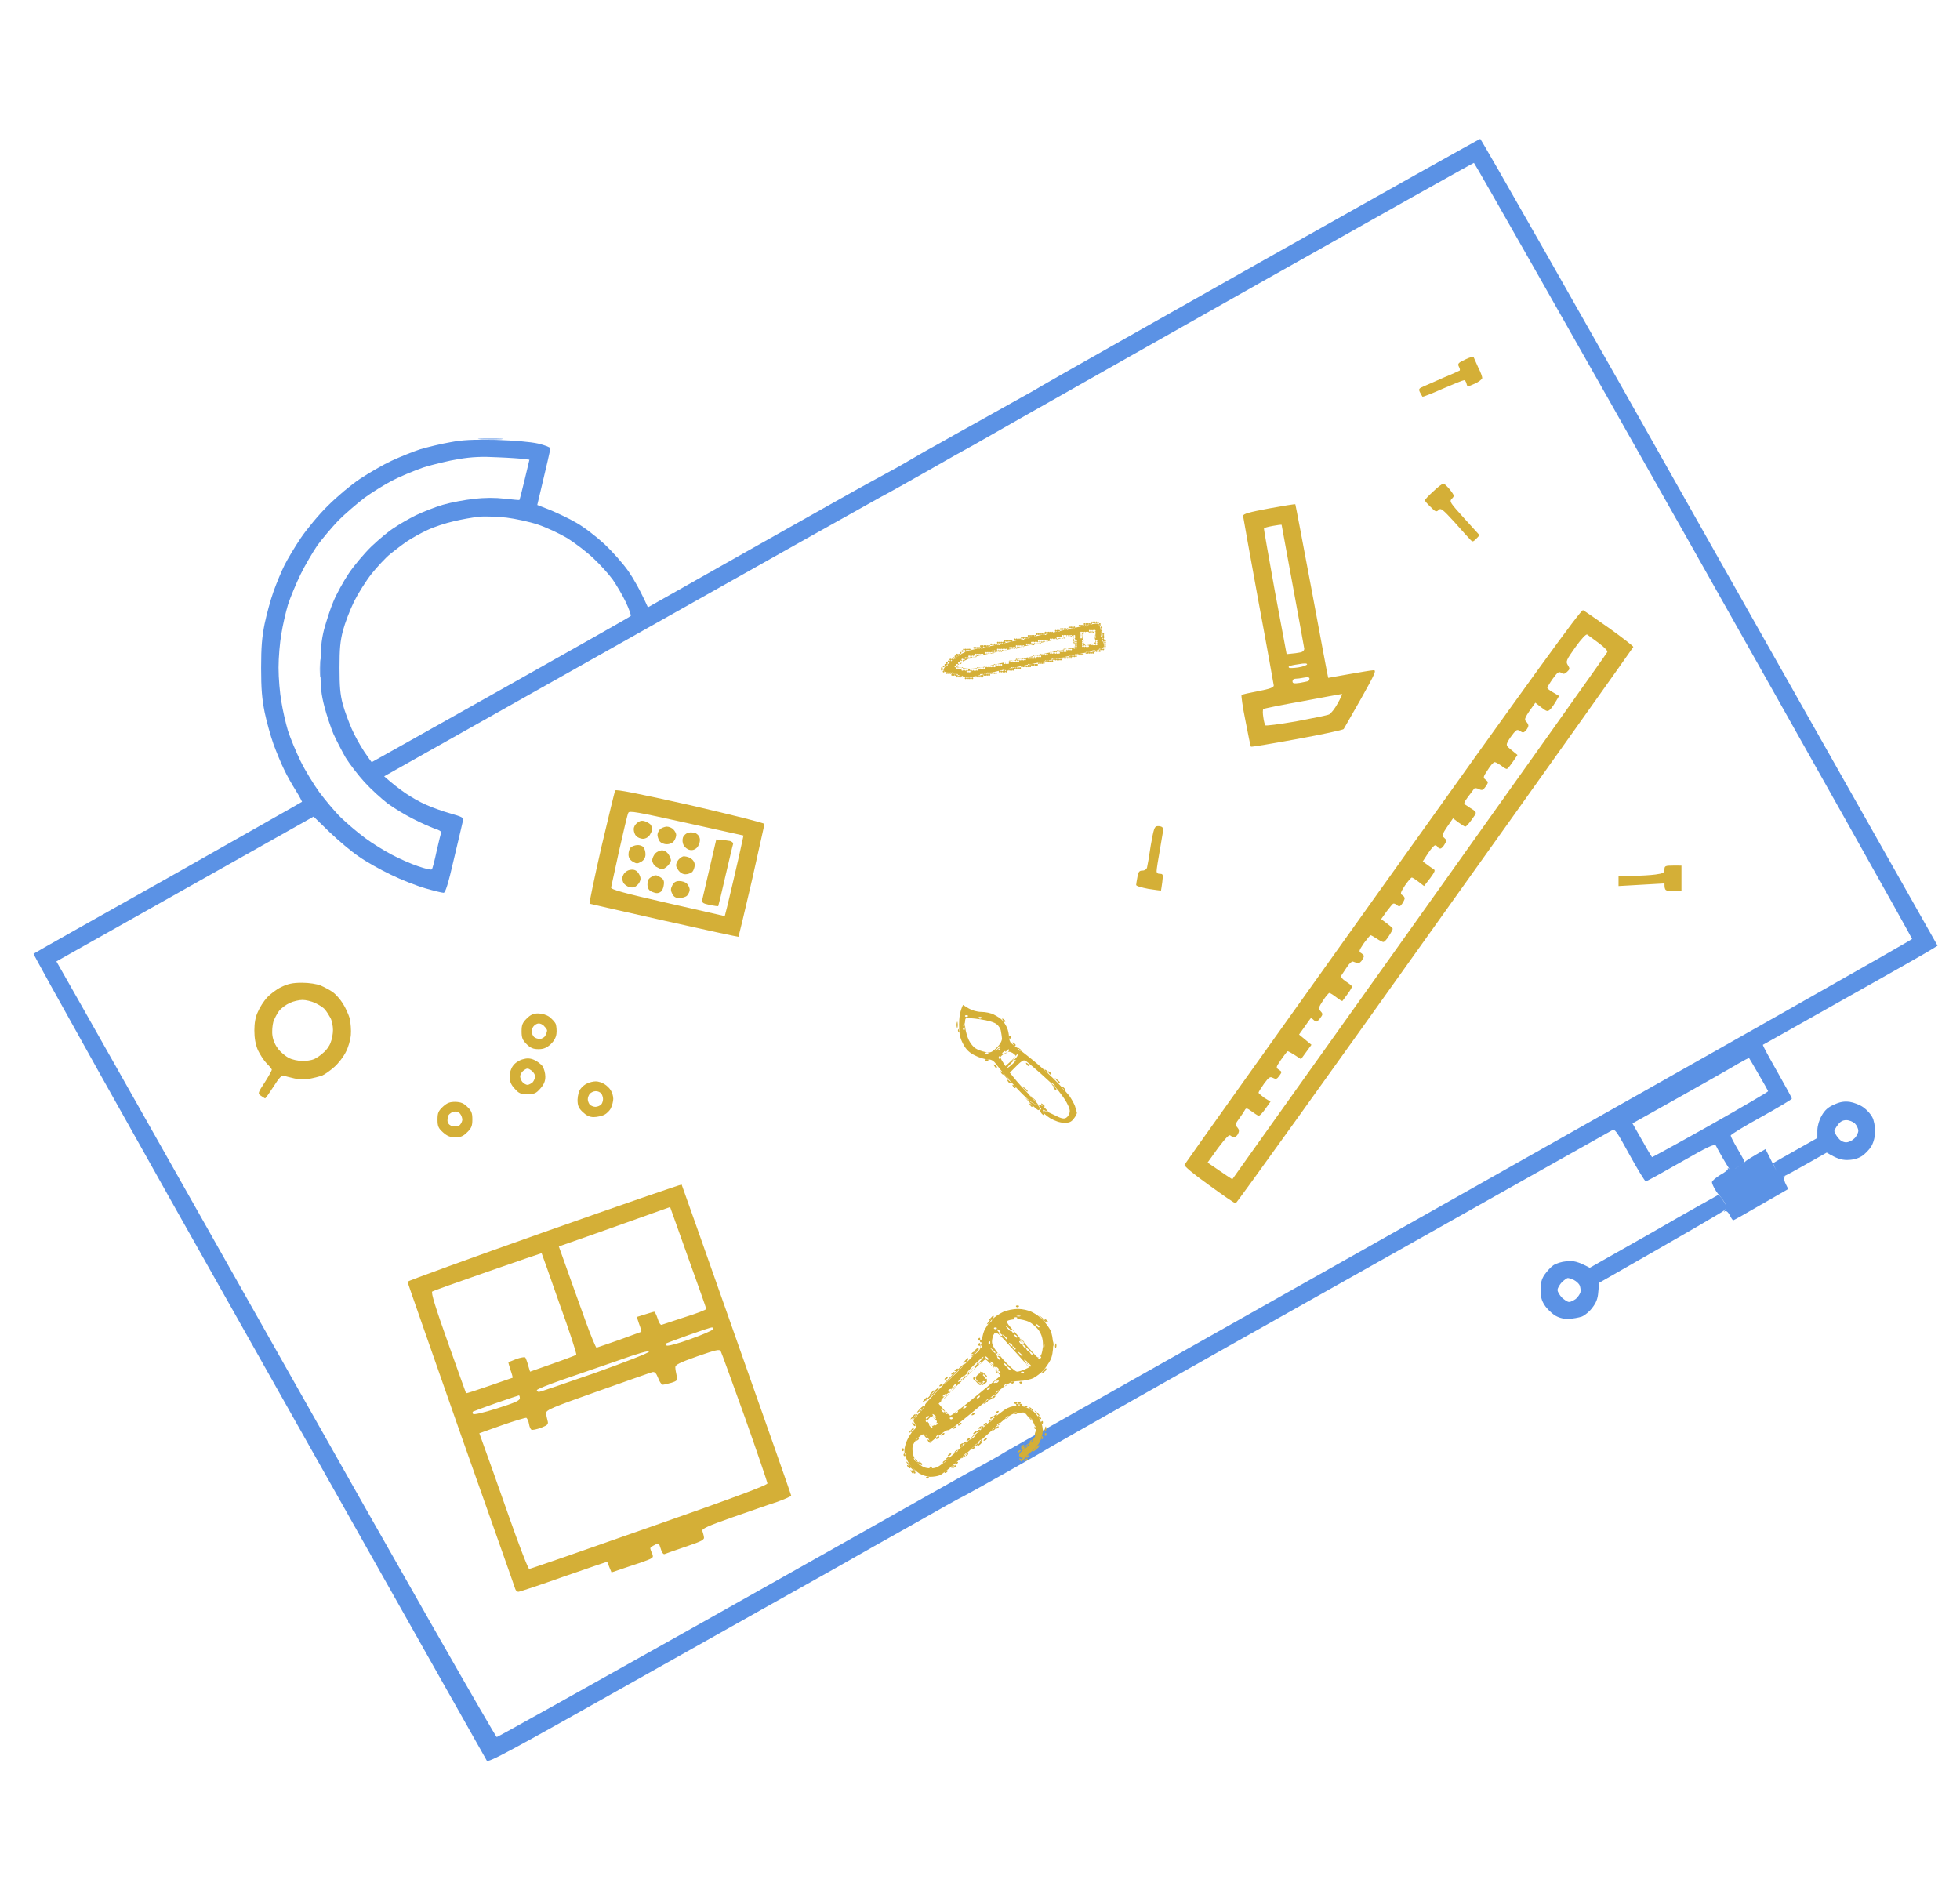 <svg version="1.2" xmlns="http://www.w3.org/2000/svg" viewBox="0 0 900 873" width="900" height="873"><style>.a{fill:#5b92e5}.b{fill:#d4af37}</style><path fill-rule="evenodd" class="a" d="m889.7 434.3l-2.1 1.3c-1.1 0.8-19 11-39.9 22.7-20.8 11.7-37.9 21.4-38.2 21.5-0.2 0.2 2.8 5.7 6.5 12.2 3.7 6.5 6.8 12.2 6.8 12.5 0 0.4-6.3 4.1-14 8.4-7.8 4.3-14.1 8.1-14.1 8.6 0 0.4 1.4 3.1 3.1 6 1.7 2.9 3.2 5.6 3.2 6 0 0.4-1.1 1.3-4.5 3.3q0.6-0.3 1.3-0.8c1.5-0.9 3.1-2 3.5-2.5 0.4-0.5 2.8-2 9.4-5.8l3.3 6.6c0.7 1.4 1.3 2.6 1.8 3.5-0.9-1.8-1.6-3.3-1.6-3.6 0-0.1 4.6-2.8 20.3-11.6v-3.6c0.1-2.2 0.8-4.6 2-6.7 1.4-2.5 3-3.9 5.6-5 2.8-1.3 4.6-1.6 7.2-1.3 2 0.3 4.8 1.4 6.3 2.5 1.6 1.1 3.4 3.1 4.1 4.5 0.8 1.4 1.3 4.3 1.3 6.4q0 3.9-1.7 7c-1 1.6-3 3.7-4.5 4.6q-2.8 1.7-6.7 1.7c-2.5 0-4.7-0.6-9.3-3.4l-9 5.1c-4.9 2.8-9.7 5.4-10.7 5.8-0.4 0.2-0.8 0.3-1.1 0.3q0.3 0.1 0.7-0.1c1-0.4 1.2-0.3 0.7 0.4-0.3 0.5 0 1.9 0.6 3 0.6 1.1 1.1 2.2 1 2.3-0.1 0.1-5.7 3.3-12.5 7.2-6.7 3.9-12.4 7.1-12.6 7.1-0.3 0-1-1.1-1.6-2.3-0.7-1.4-1.5-2.1-2.2-1.9-0.7 0.5-0.7 0.3 0-0.5 0.8-0.9 0.7-1.5 0-3.1-0.6-1.1-1.6-2.5-2.1-3.1-0.7-0.6-1.8-2.1-2.5-3.3-0.7-1.2-1.4-2.7-1.4-3.3 0-0.6 1.8-2.1 3.9-3.4 2.1-1.1 3.6-2.4 3.4-2.8-0.2-0.5 0-0.4 0.6 0.1q0.1 0.1 0.2 0.2l-1.3-2.1c-1-1.6-2.4-4-3.1-5.3-0.7-1.3-1.6-2.8-1.9-3.5-0.7-0.9-3.5 0.4-16.1 7.6-8.4 4.8-15.6 8.8-16.1 8.8-0.4 0-3.7-5.4-7.4-12.1-6.3-11.5-6.7-12.1-8.3-11.2-1 0.5-58.1 32.7-127 71.5-68.9 38.7-127.6 72-130.6 73.8-3.1 1.9-12.4 7.2-20.7 11.9-8.3 4.7-16.8 9.4-18.7 10.4-2 0.9-12.3 6.7-23 12.8-10.7 6-27.1 15.2-36.3 20.5-9.2 5.1-48.9 27.5-88.1 49.5-62.6 35.3-71.5 40.1-72.1 38.9-0.4-0.7-47.6-84.3-104.7-185.7-57.3-101.4-103.7-184.6-103.4-184.8 0.3-0.3 28.1-16 61.8-34.9 33.7-19.1 61.3-34.7 61.5-34.9 0-0.1-1.2-2.5-2.9-5.2-1.7-2.7-4.1-6.9-5.3-9.5-1.3-2.6-3.5-7.9-4.9-11.7-1.4-3.9-3.2-10.5-4.1-14.8-1.2-6.1-1.6-10.6-1.6-20.3 0-9.6 0.4-14.2 1.6-20.2 0.9-4.3 2.7-11 4.1-14.9 1.4-3.9 3.6-9.2 5-12 1.4-2.8 4.8-8.5 7.5-12.5 2.8-4.1 8.2-10.7 12.4-14.8 4.2-4.2 10.6-9.6 14.8-12.4 4.1-2.7 10.6-6.5 14.5-8.3 3.9-1.8 9.8-4.2 13.2-5.3 3.5-1 9.6-2.5 13.7-3.2 5.7-1.1 10.3-1.3 21-1.1 8.8 0.3 15.7 0.9 19.4 1.7 3.2 0.8 5.6 1.7 5.6 2.2 0 0.6-1.4 6.7-6 26l5.9 2.3c3.3 1.4 8.7 3.9 12.1 5.9 3.4 1.9 9.1 6.3 12.9 9.8 3.6 3.4 8.6 9 11 12.5 2.3 3.3 5.3 8.5 8.9 16.5l47.6-26.9c26.1-14.7 50.2-28.3 53.4-30 3.2-1.7 9.5-5.2 14.1-7.7 4.5-2.6 8.7-5 9.3-5.4 0.6-0.4 5.1-2.9 9.8-5.5 4.7-2.7 10.1-5.7 12.1-6.8 1.9-1 7.3-4.1 12-6.7 4.7-2.6 10.7-6 13.6-7.6 2.8-1.5 7-3.9 9.1-5.2 2.1-1.3 48.1-27.3 102.1-57.8 54.1-30.5 98.7-55.5 99.1-55.5 0.4 0 47.9 83.4 105.3 185.3zm-212.9-359.5c-0.3 0-43.6 24.3-96.3 54-52.6 29.7-103.1 58.3-112.1 63.4-9 5.2-18.7 10.6-21.4 12.2-2.8 1.5-12.5 6.9-21.5 12.1-9 5.1-18.4 10.4-21 11.7-2.6 1.4-55 30.8-116.4 65.4l-111.7 62.9c3.9 3.5 7.1 5.9 9.7 7.7 2.6 1.8 6.8 4.2 9.4 5.3 2.6 1.2 7.5 3 11.1 4 5.6 1.6 6.4 2 6 3.3-0.2 0.8-2 8.7-4.1 17.4-2.7 11.8-4 15.8-4.8 15.8-0.7 0-4.4-0.9-8.2-2-3.9-1.1-11.1-3.9-16-6.3-5-2.4-11.6-6.1-14.8-8.4-3.3-2.2-9.2-7.2-13.3-11.1l-7.4-7.2-118.1 66.5c3.9 6.7 49.1 86.8 103.1 182.4 53.9 95.6 98.5 173.8 99.1 173.8 0.4 0 40-22.1 87.9-49 47.8-26.9 96.1-54.1 107.2-60.4 11.2-6.3 23.4-13.2 27.3-15.2 3.8-2.1 8.6-4.7 10.5-6 1.9-1.2 96.5-54.6 210.2-118.7 113.6-64.1 206.8-116.8 206.8-117.2 0.1-0.3-45-80.6-100.2-178.5-55.2-97.8-100.7-177.9-101-177.9zm126.3 411c-0.1 0-2.4 1.2-5.2 2.8-2.8 1.7-14.8 8.5-26.7 15.2l-21.6 12.1c6.7 11.9 8.8 15.4 9 15.5 0.2 0 12.3-6.6 26.9-14.8 14.6-8.3 26.5-15.2 26.4-15.5 0-0.1-1.9-3.6-4.4-7.8-2.3-4-4.3-7.4-4.4-7.5zm-521.8-219.7c-1.9-2.6-5.8-6.9-8.8-9.7-2.9-2.8-8.3-6.9-11.9-9.2-3.7-2.2-9.7-5-13.6-6.3-3.9-1.3-10.4-2.7-14.5-3.2-4.1-0.4-9.7-0.7-12.5-0.4-2.8 0.3-8.1 1.2-11.7 2.1-3.6 0.8-9.1 2.6-12 4-3.1 1.4-7.3 3.8-9.4 5.2-2.2 1.5-5.6 4.1-7.7 5.8-2.1 1.7-5.9 5.8-8.5 9-2.6 3.3-6.2 9-8.1 12.8-1.9 3.9-4.2 9.9-5.1 13.3-1.3 5-1.6 8.5-1.6 17.1 0 8.6 0.3 12.3 1.5 16.8 0.9 3.3 2.8 8.3 4.1 11.3 1.3 3 3.9 7.7 5.7 10.4 1.8 2.7 3.4 4.9 3.5 4.9 0.1 0 26.7-15 59.3-33.3 32.5-18.3 59.3-33.4 59.6-33.8 0.3-0.2-0.7-3.1-2.2-6.3-1.5-3.2-4.3-7.9-6.1-10.5zm-40.6-55.3c-1.3-0.2-6.8-0.6-12.1-0.8-7.2-0.4-11.9-0.2-17.9 0.8-4.5 0.7-11.9 2.5-16.4 3.9-4.5 1.6-11 4.3-14.4 6.1-3.4 1.8-9.1 5.3-12.5 7.8-3.4 2.6-8.9 7.3-12.1 10.5-3.1 3.3-7.5 8.5-9.6 11.4-2.1 3.1-5.6 9-7.7 13.3-2.1 4.3-4.7 10.6-5.8 14-1 3.4-2.4 9.4-3 13.3-0.7 3.8-1.3 10.9-1.3 15.5 0 4.8 0.6 11.8 1.3 15.6 0.6 3.9 2 9.9 3 13.3 1.1 3.4 3.7 9.7 5.8 14 2.1 4.3 6.1 10.8 8.7 14.4 2.8 3.7 7.1 8.9 9.9 11.6 2.7 2.6 7.6 6.8 11 9.3 3.3 2.5 8.9 5.9 12.3 7.7 3.4 1.8 8.8 4.2 12.1 5.3 3.2 1.1 6 1.8 6.3 1.4 0.3-0.3 1.3-4.1 2.2-8.4 1-4.3 1.9-8.1 2.1-8.6 0.2-0.3-1.2-1.2-3.1-1.7-1.8-0.7-6.3-2.6-9.9-4.5-3.6-1.8-8.9-5-11.7-7.1-2.7-2.1-7.5-6.4-10.5-9.7-3-3.3-6.9-8.4-8.7-11.3-1.7-3-4.2-7.8-5.6-10.9-1.2-2.9-3.1-8.5-4.1-12.4-1.5-5.7-1.9-9-1.8-18 0-8.4 0.3-12.3 1.6-17.5 1-3.6 2.8-9.4 4.3-12.9 1.4-3.4 4.6-9.2 7-12.8 2.4-3.6 7.1-9.2 10.5-12.5 3.4-3.2 8-7.1 10.5-8.6 2.3-1.6 6.7-4.1 9.9-5.7 3.1-1.5 8.7-3.7 12.4-4.8 3.8-1.1 10.2-2.3 14.3-2.7 4.8-0.6 9.7-0.6 14-0.1 3.6 0.4 6.8 0.7 6.8 0.6 0.1 0 1.2-4.3 2.4-9.3l2.2-9.2zm607.1 303.6c-1.6 0-2.8 0.6-3.9 2.2-0.9 1.1-1.6 2.5-1.6 2.8 0 0.5 0.7 1.8 1.6 3 1.1 1.4 2.3 2.1 3.7 2.2 1.3 0 2.9-0.8 3.9-1.8 1-0.9 1.8-2.6 1.8-3.5 0-1-0.7-2.5-1.6-3.4-0.9-0.8-2.6-1.5-3.9-1.5zm-56 41.4c-0.7 0.7-14 8.5-57.5 33.3l-0.4 4.2c-0.2 3.1-1 5-2.7 7.2-1.2 1.7-3.4 3.5-4.8 4.1-1.4 0.5-4.2 1-6.3 1.1-2.5 0-4.5-0.6-6.4-1.8-1.4-1-3.5-3-4.5-4.6-1.3-2-1.8-3.8-1.8-7 0-3.1 0.5-5 1.8-6.9 1-1.4 2.7-3.4 4-4.3 1.3-0.9 3.8-1.7 6.2-1.9 3.1-0.3 4.9 0 10.6 3l29.1-16.5c15.9-9.2 29.4-16.7 29.8-16.9 0.5 0 1.6 1.2 2.5 2.8 1.7 2.8 1.7 3 0.4 4.2zm-69.1 32c-1.1-0.5-2.3-0.9-2.8-0.9-0.4 0-1.6 0.9-2.7 1.9-1 1.1-2 2.7-2 3.6 0 0.9 1 2.4 2 3.5 1.1 1 2.5 2 3.3 2 0.8 0 2.1-0.7 3.1-1.4 0.9-0.8 1.8-2.1 2.1-3 0.2-0.9 0-2.3-0.3-3.1-0.4-1-1.6-2-2.7-2.6zm-492.6-386.1c-2.3 0.1-6.5 0.1-9.3 0-2.8-0.2-0.9-0.3 4.3-0.3 5.1 0 7.4 0.1 5 0.3zm-83 105c0 3.8 0 5.6-0.2 3.9-0.1-1.7-0.1-4.9 0-7 0.2-2.2 0.2-0.8 0.2 3.1z"/><path fill-rule="evenodd" class="b" d="m772.1 397.5v11.7h-3.9c-3.5 0-3.9-0.1-3.9-3.5l-21.1 1.2v-4.7h6.5c3.5 0 8.3-0.3 10.5-0.6 3.6-0.5 4.1-0.8 4.1-2.4 0-1.5 0.4-1.7 3.9-1.7zm-22.1-100.4c-0.1 0.3-41 57.9-91 127.9-50 70.2-91.2 127.6-91.6 127.6-0.5 0-6-3.8-12.3-8.4-7.3-5.2-11.4-8.7-11.2-9.3 0.2-0.5 41.3-58.2 91.2-128.1 68.2-95.6 90.9-127 91.8-126.6 0.6 0.3 6.1 4.1 12.2 8.4 6.1 4.4 11 8.2 10.9 8.5zm-21.2-5.7c-0.5-0.3-2.6 1.9-5.4 5.8-4.2 5.9-4.5 6.6-3.5 8.2 1 1.6 1 1.9-0.3 3.1-1.1 1-1.6 1.2-2.7 0.5-1.1-0.8-1.7-0.3-3.9 2.7-1.4 2-2.5 3.8-2.5 4.2 0 0.3 1.2 1.3 2.7 2.1l2.7 1.6c-2.1 3.7-3.3 5.4-4 6.1-1.3 1.2-1.6 1.1-4.1-0.8l-2.8-2.2c-5 6.9-5.2 7.6-4.3 8.6 0.7 0.6 1.1 1.5 1.1 1.9 0 0.5-0.4 1.4-1.1 2.2-1 1.1-1.4 1.2-2.6 0.4-1.3-0.9-1.7-0.8-3.1 0.9-0.9 1.1-2.1 2.8-2.6 3.8-0.9 1.7-0.8 2 1.7 4l2.7 2.2c-3.3 5-4.5 6.4-4.9 6.4-0.3 0.1-1.5-0.6-2.7-1.6-1.2-0.8-2.4-1.5-2.9-1.5-0.5 0-1.9 1.5-3.1 3.5-2.2 3.3-2.3 3.6-1 4.6 1.3 1 1.3 1.2 0 3.1-1.2 1.7-1.6 1.9-3.1 1.2-1-0.5-1.9-0.6-2.2-0.2-0.3 0.3-1.4 2-2.8 3.7-2.1 3-2.2 3.1-0.7 4 0.9 0.6 2.3 1.6 3.2 2.1 1.5 1.2 1.5 1.2-0.8 4.4-1.3 1.8-2.6 3.3-3 3.2-0.3 0-1.7-0.9-3.1-1.9l-2.5-1.9c-5.3 7.6-5.4 7.9-4.1 8.9 1.2 1.1 1.3 1.3 0.2 3.1-0.6 1.1-1.5 1.9-1.9 1.9-0.5 0-1-0.3-1.2-0.7-0.3-0.4-0.7-0.8-1.2-0.8-0.5 0-1.9 1.6-3.3 3.7l-2.4 3.7c2.9 2.2 4.3 3.1 4.9 3.5 1 0.5 0.7 1.2-1.5 4.2l-2.8 3.6c-3.9-3.1-5.3-3.9-5.6-3.9-0.4 0-1.8 1.7-3.2 3.7-2 3.1-2.2 3.8-1.3 4.3 0.6 0.3 1.2 1 1.2 1.6 0 0.4-0.6 1.6-1.2 2.5-0.9 1.2-1.3 1.4-2.3 0.6-0.7-0.6-1.4-0.9-1.8-0.7-0.3 0.1-1.7 1.9-3.1 3.7l-2.4 3.4c4.1 3 5.4 4.1 5.3 4.5 0 0.3-0.8 1.8-1.8 3.3-0.9 1.5-2 2.7-2.5 2.7-0.4 0-1.8-0.7-3.1-1.6-1.2-0.8-2.5-1.5-2.7-1.5-0.3 0-1.6 1.6-3.1 3.6-2.4 3.6-2.5 3.9-1.1 4.7 1.3 1 1.4 1.2 0.3 3-0.6 1.1-1.7 1.8-2.2 1.5-0.5-0.2-1.4-0.5-2-0.7-0.4-0.3-1.8 0.9-2.8 2.5-1.1 1.6-2.2 3.3-2.6 3.9-0.3 0.7 0.4 1.6 2.2 2.8 1.4 0.9 2.7 1.9 2.7 2.3 0 0.3-0.9 1.9-2.1 3.5-1.2 1.6-2.2 3-2.3 3.1-0.2 0.1-1.5-0.7-2.9-1.8-1.3-1-2.7-1.9-3.1-1.9-0.3 0-1.6 1.5-2.9 3.5-2.1 3.2-2.2 3.7-1.1 4.9 1.1 1.2 1.1 1.5-0.3 3.3-1.4 1.7-1.6 1.8-2.8 0.8-0.7-0.7-1.4-1.1-1.5-0.8-0.2 0.2-1.4 1.9-2.8 3.9l-2.5 3.5 5.7 4.7-4.8 6.6c-4.5-3-6-3.8-6.2-3.6-0.3 0.2-1.6 1.9-3 3.9-2.4 3.5-2.4 3.6-0.9 4.6 1.4 0.9 1.4 1 0.1 2.8-1.1 1.5-1.5 1.6-2.9 0.9-1.3-0.7-1.8-0.4-4.1 2.7-1.3 1.9-2.5 3.7-2.5 4.1 0 0.3 1.3 1.3 2.7 2.4l2.8 1.7c-3.9 5.7-5.1 6.8-5.7 6.4-0.5-0.2-2-1.2-3.2-2.1-1.9-1.4-2.4-1.4-2.9-0.4-0.3 0.6-1.5 2.4-2.6 3.9-1.8 2.4-1.9 2.9-0.8 4.1 0.8 0.9 0.9 1.7 0.3 2.9-0.4 0.8-1.2 1.5-1.7 1.5-0.5 0-1.3-0.3-1.8-0.7-0.5-0.7-2.2 1.1-5.7 5.7l-4.8 6.7c8.7 6 11.3 7.7 11.4 7.6 0-0.1 38.7-54.3 85.9-120.6 47.1-66.2 86-120.8 86.2-121.4 0.4-0.5-1.1-2.1-3.9-4.2-2.5-1.8-4.8-3.5-5.3-3.9zm-48.2-117.7c-0.1 0.5-1.6 1.7-3.4 2.5-3.4 1.5-3.4 1.5-3.8 0-0.2-0.9-0.7-1.6-1.1-1.6-0.5 0-4.9 1.8-9.8 3.9-4.9 2.2-9.1 3.8-9.3 3.7-0.1-0.1-0.6-1-1.1-1.9-0.8-1.6-0.7-1.9 1.7-2.9 1.3-0.6 5.4-2.3 9.1-4 3.7-1.5 6.9-3 7.3-3.2 0.3-0.1 0.2-1-0.3-1.8-0.7-1.4-0.3-1.8 2.9-3.3 2-1 3.8-1.5 3.9-1 0.2 0.4 1.1 2.5 2.1 4.7 1.1 2.1 1.9 4.3 1.8 4.9zm-1.2 72.1l-1.6 1.7c-1.4 1.4-1.7 1.4-2.6 0.4-0.7-0.7-3.9-4.2-7.3-8.1-5.5-6-6.3-6.6-7.3-5.6-1 1-1.5 0.9-3.7-1.4-1.4-1.3-2.6-2.7-2.6-3 0-0.4 1.7-2.2 3.8-4.1 2-1.9 4.1-3.6 4.7-3.6 0.4 0 1.8 1.3 3.1 2.9 1.9 2.5 2 2.8 0.8 4-1.3 1.3-0.9 1.8 5.7 9.1zm-54.4 75c-4.1 7.2-7.7 13.5-8 14-0.3 0.4-9.9 2.5-21.5 4.6-11.5 2.1-21 3.7-21.1 3.5-0.2-0.2-1.3-5.6-2.5-11.9-1.3-6.3-2-11.6-1.8-11.8 0.1-0.3 3.6-1 7.6-1.8 5.3-1 7.2-1.7 7.2-2.6-0.1-0.6-3.2-18.2-7.1-39-3.8-20.7-6.9-38.2-7-38.9 0-0.9 2.8-1.7 11.9-3.4 6.6-1.2 12-2.1 12.1-1.9 0.1 0.1 3.5 18.1 7.6 39.9 4.1 22 7.4 39.8 7.5 39.8 0 0 4.2-0.8 9.5-1.7 5.2-0.9 10.3-1.8 11.2-1.8 1.6-0.2 0.9 1.4-5.6 13zm-26.8 1.2c-9.7 1.7-17.9 3.4-18.1 3.6-0.3 0.4-0.3 2 0 3.8 0.2 1.7 0.7 3.4 0.9 3.7 0.2 0.3 6.5-0.5 14-1.8 7.5-1.4 14.4-2.8 15.3-3.2 0.8-0.4 2.6-2.6 3.9-5 1.4-2.5 2.3-4.5 2-4.4-0.3 0-8.4 1.5-18 3.3zm-3.4-10.3c-0.8 0-1.3 0.5-1.3 1.2 0 0.9 0.6 1.1 3.3 0.7 1.8-0.3 3.5-0.7 3.9-0.8 0.3-0.2 0.6-0.7 0.6-1.2q0-0.9-2.6-0.4c-1.4 0.3-3.1 0.5-3.9 0.5zm-2.9-5.8c-0.2 0.2-0.2 0.6 0 0.7 0.2 0.3 2.1 0.2 4.2-0.1 2.1-0.3 3.9-1 4.1-1.4 0.1-0.5-1.2-0.6-3.8-0.1-2.3 0.3-4.3 0.8-4.5 0.9zm-3.4-64.9c-0.1-0.1-1.9 0.1-4 0.5-2.2 0.4-4 0.9-4.1 1.1-0.2 0 2.2 13.1 5 28.9l5.4 28.9c3.5-0.3 5.4-0.6 6.3-0.8 1.1-0.2 1.8-0.9 1.8-1.7-0.1-0.8-2.5-13.8-5.3-29.1-2.8-15.2-5.1-27.7-5.1-27.8zm-54.3 139.8c0 0-0.7 4.1-1.5 8.9-0.9 4.9-1.6 9.5-1.6 10.3 0 0.9 0.5 1.3 1.6 1.3 1.4 0 1.4 0.4 1 3.8-0.3 2-0.5 3.7-0.6 3.9-0.1 0-2.6-0.3-5.8-0.8-3.1-0.6-5.6-1.3-5.6-1.8 0-0.4 0.3-2.1 0.6-3.7 0.4-2.4 0.9-2.9 2.3-2.9 1 0 1.9-0.6 2.1-1.4 0.2-0.7 1-5.3 1.7-10.1 1.4-7.9 1.7-8.8 3.1-8.9 0.9-0.1 1.9 0.2 2.2 0.5 0.3 0.4 0.5 0.8 0.5 0.9zm-170.9 306c0 0.4-2.9 1.6-6.4 2.9-3.5 1.1-12.8 4.4-20.6 7.1-11.2 3.9-14.1 5.3-13.8 6.2 0.2 0.7 0.6 1.9 0.7 2.7 0.4 1.4-0.7 2-8.4 4.6-4.8 1.6-9.2 3.2-9.7 3.4-0.6 0.1-1.3-1-1.7-2.5-0.8-2.6-1-2.7-2.8-1.7-1.1 0.5-2 1.2-2 1.5 0 0.3 0.4 1.5 0.9 2.5 0.7 2 0.5 2-5.3 4.1-3.4 1.1-7.8 2.6-13.4 4.5l-1-2.4c-0.5-1.2-0.9-2.4-1-2.5 0 0-9 3-19.9 6.8-11 3.9-20.3 7-20.9 7-0.5 0-1.2-0.6-1.4-1.3-0.2-0.8-11.5-32.6-25-70.9-13.4-38.3-24.5-69.9-24.5-70.2 0-0.3 28.3-10.6 62.8-22.8 34.5-12.2 62.9-22 63.1-21.8 0.1 0.2 11.5 32.3 25.2 71.3 13.8 39 25.1 71.2 25.1 71.5zm-32.4-66.4c-0.6-0.9-2.4-0.4-10.8 2.5-8.2 2.9-10.1 3.9-10 5 0 0.8 0.3 2.5 0.6 3.8 0.5 2.1 0.4 2.4-2.4 3.3-1.7 0.5-3.5 0.9-4 0.9-0.5 0-1.5-1.4-2.1-3.1-0.9-2.3-1.6-2.9-2.6-2.7-0.8 0.2-12.1 4.2-25.1 8.8-20.6 7.3-23.8 8.6-23.7 10 0 0.8 0.3 2.4 0.6 3.4 0.5 1.8 0.2 2.1-3 3.4-2 0.7-3.9 1.1-4.3 0.9-0.5-0.2-1-1.4-1.2-2.7-0.2-1.3-0.8-2.5-1.2-2.8-0.4-0.1-5.5 1.4-11.2 3.4l-10.4 3.7c3.5 9.6 8.5 23.7 13.3 37.4 4.8 13.7 9.1 24.9 9.6 24.9 0.5 0 25.3-8.6 55.1-19.1 40.1-14 54.3-19.4 54.3-20.2-0.1-0.7-4.7-14.3-10.4-30.4-5.8-16.1-10.7-29.7-11.1-30.4zm-14.7-7.3c-5.6 2-10.3 3.8-10.5 3.9-0.2 0.2-0.1 0.6 0.4 0.9 0.4 0.4 5-0.8 10.8-2.9 5.6-2 10.2-4 10.4-4.5 0.2-0.4 0-0.9-0.3-0.9-0.4-0.1-5.2 1.5-10.8 3.5zm-8.5-58.8c-12.8 4.6-24.2 8.6-33.7 12l-17.4 6.1c5.8 16.4 9.6 26.8 12.1 33.8 2.5 7 4.9 12.7 5.2 12.7 0.3-0.1 5.1-1.7 10.5-3.6 5.5-2 10.1-3.7 10.1-3.7 0.1-0.1-0.3-1.7-1-3.5l-1.1-3.3c5.7-1.8 7.7-2.4 8-2.4 0.3 0 1 1.4 1.6 3.2 0.5 1.7 1.3 3 1.8 2.8 0.3-0.1 5.2-1.7 10.6-3.5 5.5-1.7 9.9-3.4 9.9-3.8 0-0.3-3.8-11-8.4-23.8zm-49.7 79.4c-6.3 2.2-11.5 4.3-11.5 4.7 0 0.5 0.5 0.8 1 0.8 0.6 0 12.1-4 25.7-8.7 14.2-5.1 24.8-9.2 24.8-9.8 0-0.6-5.3 0.9-14.2 4.1-7.9 2.7-19.4 6.7-25.8 8.9zm-9.3-58.2c-0.2 0-11.3 3.8-24.8 8.5-13.5 4.7-25 8.8-25.4 9.1-0.7 0.4 1.5 7.5 7.2 23.5 4.5 12.6 8.2 23.1 8.3 23.2 0.1 0.2 4.9-1.4 10.7-3.4 5.8-2 10.6-3.7 10.7-3.7 0.1 0-0.3-1.7-1-3.6-0.6-2-1.1-3.5-0.9-3.6 0 0 1.8-0.6 3.6-1.4 2-0.7 3.8-1 4.1-0.7 0.2 0.3 0.9 1.9 1.3 3.6l0.9 2.9c16-5.6 20.9-7.4 21.2-7.8 0.3-0.2-3.1-10.8-7.7-23.4-4.4-12.6-8.1-23.1-8.2-23.2zm-21.1 68.9c-5.7 2-10.4 3.8-10.5 3.9-0.2 0.2 0 0.7 0.1 1 0.3 0.5 4.7-0.5 11-2.5 8.2-2.6 10.5-3.6 10.5-4.7 0-0.7-0.2-1.3-0.4-1.3-0.1 0-5 1.6-10.7 3.6zm123.4-266c0 0.5-2.7 12.2-5.8 26.2-3.2 13.9-6 25.4-6.1 25.6-0.1 0.1-15.4-3.2-34.1-7.4-18.7-4.2-34.1-7.7-34.3-7.8-0.2-0.2 2.2-11.7 5.4-25.8 3.3-13.9 6.1-25.7 6.4-26.2 0.4-0.6 10.5 1.4 34.6 6.8 18.8 4.4 33.9 8.1 33.9 8.6zm-35.8-0.5c-23.1-5.1-26.3-5.7-26.7-4.6-0.4 0.7-2.2 8.5-4.2 17.3-1.9 8.8-3.6 16.4-3.7 17-0.1 0.9 6.1 2.6 25.9 7.1 14.5 3.3 26.3 6 26.3 6 0.1-0.1 1.8-7.1 3.8-15.7 2-8.6 3.9-16.8 4.2-18.5l0.6-2.8zm-33.6 126.7c0 1.1-0.5 3.1-1.1 4.3-0.5 1.1-1.9 2.5-3.1 3.1-1.1 0.5-3.3 1-4.8 1-1.9 0-3.3-0.7-5-2.3-1.9-1.8-2.4-2.9-2.4-5.7 0.1-2 0.6-4 1.4-5 0.7-1 2.1-2.1 3.1-2.5 1-0.5 2.8-0.9 3.9-0.9 1.2 0 3 0.6 4 1.3 1 0.6 2.4 1.9 2.9 2.9 0.6 0.9 1.1 2.6 1.1 3.8zm-8.1-3.5c-1 0-2 0.6-2.6 1.1-0.5 0.6-1 1.7-1 2.6 0 0.9 0.5 2 1 2.6 0.6 0.4 1.6 0.9 2.5 0.9 0.9 0 2-0.5 2.6-1 0.5-0.5 0.9-1.7 0.9-2.6 0-0.8-0.4-2.1-0.9-2.6-0.5-0.6-1.7-1.1-2.5-1zm-18-26.3c-0.2 1.7-1.2 3.4-2.7 4.8-1.8 1.6-3.2 2.2-5.5 2.2-2.4 0-3.7-0.5-5.5-2.3-1.9-1.9-2.3-2.9-2.3-5.9 0-2.9 0.4-3.9 2.3-5.8 1.8-1.8 3.1-2.4 5.3-2.4 1.7 0 3.8 0.6 5.2 1.6 1.1 0.9 2.5 2.3 2.9 3.3 0.3 1 0.5 2.9 0.3 4.5zm-8.1-4.8c-0.7 0-1.7 0.5-2.2 1.1-0.6 0.5-1 1.7-1 2.5 0 0.9 0.4 2.1 1 2.6 0.5 0.5 1.7 0.9 2.7 0.9 0.9 0 2.1-0.7 2.5-1.5 0.5-0.9 0.8-2 0.8-2.4 0-0.4-0.6-1.2-1.3-1.9-0.6-0.8-1.8-1.3-2.5-1.3zm3 24.4c0 2.1-0.6 3.6-2.3 5.5-1.9 2.2-2.8 2.6-5.9 2.6-3.1 0-4-0.4-5.9-2.6-1.7-1.8-2.3-3.4-2.3-5.5 0-1.7 0.6-3.7 1.6-5 0.8-1.2 2.8-2.5 4.3-2.9 2-0.6 3.4-0.6 5.3 0.2 1.4 0.6 3.1 1.9 3.9 2.9 0.7 1.1 1.3 3.2 1.3 4.8zm-9.7-3c-0.9 0.6-1.7 1.7-1.8 2.6-0.2 0.7 0.3 2 0.9 2.8 0.7 0.8 1.8 1.4 2.4 1.4 0.6 0 1.7-0.6 2.4-1.2 0.6-0.7 1.1-1.9 1.1-2.7 0-0.9-0.8-2-1.7-2.7-1.5-1.1-2-1.1-3.3-0.2zm-23.8 22.7c0 2.9-0.4 4-2.4 5.9-1.8 1.8-3 2.3-5.4 2.3-2.4 0-3.8-0.6-5.7-2.3-2.1-1.9-2.5-2.8-2.5-5.8 0-3.2 0.4-4 2.5-6 2-1.8 3.2-2.2 5.7-2.2 2.5 0.1 3.8 0.6 5.5 2.3 1.9 1.8 2.3 2.8 2.3 5.8zm-8.4-3.6c-0.9 0.1-2.1 0.9-2.6 1.7-0.3 0.9-0.6 2.3-0.3 3.1 0.2 0.9 1.2 1.7 2.3 2 1.1 0.1 2.5-0.1 3.2-0.6 0.6-0.6 1.2-1.8 1.2-2.6-0.1-0.9-0.5-2.1-1.1-2.7-0.4-0.6-1.7-1.1-2.7-0.9zm-47.4-35.2c-0.2 2.3-1.2 5.8-2.3 7.8-1 2.1-3.3 5.1-5.2 6.8-1.9 1.7-4.4 3.5-5.8 4.1-1.2 0.4-4 1.1-6.2 1.5-2.1 0.2-5.3 0.1-7-0.4-1.7-0.4-3.7-0.9-4.3-1.1-0.9-0.4-2.2 1-4.7 5-1.9 2.9-3.6 5.4-3.9 5.4-0.2-0.1-1.1-0.6-1.9-1.2-1.5-1-1.5-1.2 1.8-6.2 1.8-2.8 3.2-5.4 3.2-5.7 0.1-0.3-1-1.6-2.3-2.9-1.3-1.3-3.1-4.1-4.1-6.2-1.1-2.7-1.6-5.5-1.6-9 0-3.3 0.5-6.3 1.6-8.5 0.8-2 2.7-4.9 4.2-6.6 1.5-1.6 4.4-3.8 6.5-4.8 3.1-1.5 5.2-2 9.6-2 3.3 0 6.9 0.6 8.6 1.3 1.6 0.7 4.1 2 5.5 3 1.4 1 3.5 3.4 4.6 5.2 1.2 1.8 2.6 5 3.2 6.9 0.4 2 0.7 5.4 0.5 7.6zm-11.9-11.7c-0.7-0.9-2.8-2.2-4.5-3-1.7-0.8-4.3-1.4-5.8-1.4-1.5 0-4.2 0.6-5.9 1.4-1.7 0.8-3.9 2.4-4.9 3.7-0.9 1.2-2.1 3.5-2.6 5-0.4 1.5-0.7 4.3-0.4 6.3 0.3 2.2 1.3 4.4 2.7 6.2 1.2 1.5 3.4 3.3 4.9 4.1 1.5 0.7 4.1 1.3 6 1.3 1.8 0.1 4.3-0.3 5.5-0.8 1.1-0.5 3.1-1.8 4.3-3 1.3-1 2.8-3.1 3.3-4.6 0.6-1.4 1.1-4 1.1-5.8 0-1.8-0.5-4.4-1.2-5.6-0.7-1.3-1.8-3-2.5-3.8zm187.4-75.9c-0.2 0.5-1.7 7-3.5 14.6-1.7 7.5-3.2 13.7-3.3 13.8-0.2 0.2-1.9-0.2-3.9-0.5-3.5-0.8-3.7-1-3.3-3 0.3-1.2 1.8-7.7 6.3-27.1l2.3 0.2c1.2 0.1 3 0.3 4 0.5 1 0.3 1.6 0.9 1.4 1.5zm-15.2-1.9c0 1.1-0.6 2.7-1.4 3.5-0.9 0.9-2.1 1.3-3.3 1-1.1-0.2-2.3-1.2-2.8-2.2-0.6-1.1-0.6-2.5-0.3-3.5 0.4-1 1.5-2 2.5-2.2 1-0.3 2.5-0.1 3.5 0.3 1.1 0.7 1.8 1.7 1.8 3.1zm-2.4 11.4c0 1.1-0.5 2.5-1.1 3.2-0.7 0.6-2.1 1.1-3.2 1.1-1.2 0-2.5-0.8-3.3-2-1.1-1.6-1.2-2.3-0.4-3.9 0.5-1 1.7-2 2.6-2.3 0.8-0.2 2.4 0.2 3.5 0.8 1.2 0.8 1.9 1.9 1.9 3.1zm-2.3 11.4c0 0.8-0.6 2-1.2 2.7-0.6 0.6-2.2 1.1-3.5 1.1-1.7 0-2.6-0.5-3.3-1.9-0.8-1.6-0.8-2.3 0-3.9 0.7-1.4 1.6-2 3.2-2 1.3 0 2.9 0.5 3.5 1.2 0.7 0.7 1.3 2 1.3 2.8zm-6.2-25.2c0 0.7-0.4 2-1 2.8-0.6 0.9-1.9 1.5-3.3 1.5-1.4 0-2.8-0.6-3.4-1.5-0.5-0.8-0.9-2.1-0.9-2.8 0-0.7 0.5-1.9 1.1-2.5 0.7-0.7 2.1-1.2 3.1-1.3 1.1 0 2.5 0.6 3.1 1.3 0.7 0.7 1.3 1.8 1.3 2.5zm-2.4 11.7c0 0.5-0.7 1.7-1.5 2.5-0.9 0.9-2.1 1.6-2.6 1.6-0.5 0-1.7-0.6-2.8-1.2-0.9-0.6-1.7-1.9-1.7-2.9 0-1 0.7-2.4 1.4-3.2 0.7-0.7 2.1-1.4 3.1-1.4 1 0 2.2 0.7 2.9 1.7 0.7 1.1 1.2 2.4 1.2 2.9zm-3.3 11.3c-0.1 1.3-0.8 2.8-1.5 3.2-1 0.7-2.1 0.7-3.5 0.1-1.7-0.6-2.3-1.4-2.5-3.3 0-2 0.3-2.8 1.8-3.7 1.8-1 2.2-1 4 0.1 1.6 0.9 2 1.7 1.7 3.6zm-5.3-25.5c0 0.4-0.5 1.5-1.1 2.5-0.7 1.1-2 1.8-3.2 1.8-1 0-2.5-0.6-3.1-1.3-0.6-0.6-1.1-2-1.1-3.1 0-1.1 0.7-2.3 1.7-3 1.3-1 2.3-1.1 3.8-0.5 1.2 0.5 2.3 1.2 2.5 1.8 0.2 0.5 0.5 1.4 0.5 1.8zm-3.1 11.4c0 1.5-0.6 2.6-1.9 3.4-1.8 1-2.2 1-3.9 0-1.4-0.8-2-1.9-2-3.3 0-1.2 0.4-2.6 1-3.2 0.5-0.5 1.8-1 2.9-1.1 1.2-0.1 2.4 0.3 3 1 0.5 0.6 0.9 2.1 0.9 3.2zm-2.3 11.1c0.1 0.9-0.6 2.3-1.4 3-1 1-2 1.4-3.5 1-1.2-0.2-2.5-1.2-3-2.1-0.6-1.4-0.6-2.3 0-3.5 0.5-1.1 1.8-2.1 3-2.3q2.2-0.5 3.5 0.9c0.7 0.7 1.4 2.1 1.4 3zm188.2 207.4c-0.7-1.3-2.2-3.3-3.3-4.5-1.1-1.3-3.4-2.9-5-3.7-1.7-0.9-4.5-1.5-6.6-1.5-2 0-5.1 0.6-6.8 1.4-1.7 0.8-4.1 2.4-5.3 3.7-1.2 1.2-2.7 3.5-3.4 5-0.6 1.5-1.1 3.9-1.1 5.3 0 2.2-1.3 3.8-13.2 15.2-7.2 6.9-13 13-12.8 13.4 0.2 0.4-1.1 2.2-2.8 3.9-2.8 2.9-3 3.2-1.9 4.7 1 1.4 0.9 1.7-0.6 3.1-0.9 0.9-2.3 3-3.1 4.9-0.9 2.1-1.3 4.2-1 5.8 0.3 1.4 1.3 3.7 2.4 5.1 1 1.4 3 3.2 4.4 4.1 1.4 0.8 3.6 1.5 5 1.5 1.4 0 3.4-0.3 4.3-0.7 1-0.3 6-4.4 11.1-9 5.2-4.7 12-10.8 15.3-13.8 4-3.7 6.6-5.4 8.5-5.8 1.5-0.2 3.5-0.1 4.5 0.4 1 0.5 2.5 2 3.3 3.4 0.9 1.4 1.6 3.6 1.6 4.9 0 1.8-1 3.2-4.3 6.4-3.7 3.6-4.1 4.2-3.1 5.1 1 0.8 1.7 0.6 4-1.4 1.6-1.3 3.5-3.2 4.3-4.3 0.8-1 1.7-3.3 2-5 0.3-2.3 0-4-1.1-6.2-0.8-1.7-2.5-3.8-3.8-4.6-1.2-0.9-3.7-1.8-5.4-2-2-0.2-4.1 0.2-5.9 1.1-1.5 0.7-5.7 4-9.3 7.3-3.6 3.2-10.2 9.2-14.6 13.1-7.3 6.6-8.3 7.2-11.2 7.2-2.3 0-3.7-0.5-5.5-2.1-1.6-1.5-2.5-3.1-2.8-5.3-0.3-2.5-0.1-3.5 1.6-5.6 1.1-1.4 2.6-2.6 3.2-2.6 0.7 0 1.7 0.8 2.3 1.8l1.1 1.8c5.6-4.6 7.5-5.7 7.9-5.5 0.5 0.2 3.9-2.2 7.7-5.3 3.8-3.1 10-8.2 13.9-11.3 6.5-5.4 7.1-5.8 11.2-6 2.3-0.1 5.3-0.7 6.6-1.4 1.3-0.7 3.3-2.2 4.4-3.4 1.1-1.2 2.6-3.4 3.3-4.8 0.8-1.4 1.3-4.3 1.3-7-0.1-2.5-0.6-5.5-1.3-6.8zm-5.2 0.3q1.8 2.7 1.8 6.3c0 1.9-0.4 4.2-1 5.1-1.1 1.5-1.2 1.4-4.1-1.9-1.7-1.9-5.1-5.8-7.6-8.6-4-4.4-4.4-5.2-3.2-5.6 0.8-0.3 2.7-0.6 4.2-0.6 1.5 0 4 0.6 5.5 1.3 1.4 0.8 3.5 2.6 4.4 4zm-4.5 16.8l-2.1 1c-1.2 0.5-2.7 1-3.5 1-0.7 0-3.6-2.5-6.4-5.6-3.7-4.3-5-6.3-5.1-8 0-1.3 0.4-3 1-3.8 0.9-1.2 1.7-0.6 8.5 7zm-13.2 3.9l-1.9 1.6c-1 0.9-6 5-11.1 9.2-5 4.1-9.5 7.5-10 7.5-0.4 0-1.8-1.2-5.4-5.5l10.3-10.1c5.7-5.5 10.7-10.1 11.1-10.2 0.4-0.1 2.1 1.6 3.9 3.7zm-30.2 19.7c1.3 1.2 1.3 1.5 0.2 2.5-1.1 1.1-1.3 1.1-2.6-0.1-1.2-1.2-1.2-1.4-0.2-2.5 1.1-1.2 1.3-1.1 2.6 0.1zm54.6-35.5c-0.2 0.7-0.2 1.8 0 2.3 0.3 0.6 0.4 0 0.4-1.3 0-1.2-0.2-1.7-0.4-1zm-5.1-10.7l-1.8-1.5c2.5 2.8 3.3 3.5 3.4 3.5 0.1 0 0.2-0.1 0.2-0.3 0-0.1-0.8-0.9-1.8-1.7zm-0.4 47.4c-0.3 0.3-0.3 0.8 0 1.1 0.3 0.3 0.6 0 0.6-0.6 0-0.6-0.2-0.8-0.6-0.5zm0 7c-0.3 0.3-0.3 0.8 0 1.1 0.3 0.3 0.6 0.1 0.6-0.6 0-0.6-0.2-0.8-0.6-0.5zm-1.1-9.3q-1-0.6-0.4 0.4c0.3 0.5 0.7 0.9 0.9 0.9 0.2 0 0.4-0.1 0.4-0.3 0-0.2-0.4-0.6-0.9-1zm-1.4 14.2c-0.9 0.9-1.6 1.7-1.6 1.9 0 0.3 0.7-0.1 1.6-0.8 0.8-0.7 1.5-1.5 1.6-1.9 0-0.4-0.7-0.1-1.6 0.8zm-0.6-9.6c-0.3 0.4-0.3 0.9 0 1.2 0.3 0.2 0.6 0 0.6-0.6 0-0.6-0.3-0.9-0.6-0.6zm0.1 3c-0.2 0.6-0.2 1.3 0 1.5 0.3 0.1 0.4-0.4 0.4-1.2 0-1.1-0.2-1.2-0.4-0.3zm-2-11.5q-1-0.6-0.4 0.4c0.3 0.5 0.7 0.9 0.9 0.9 0.2 0 0.4-0.1 0.4-0.3 0-0.2-0.4-0.6-0.9-1zm-0.8 4l-1.8-1.5c2.4 2.8 3.2 3.6 3.3 3.5 0.1 0 0.2-0.1 0.2-0.3 0-0.1-0.8-0.9-1.7-1.7zm-1.4 13.3c-0.9 0.9-1.6 1.8-1.6 2 0 0.2 0.7-0.2 1.6-0.9 0.8-0.7 1.6-1.5 1.6-1.9 0-0.4-0.7 0-1.6 0.8zm0-18.3c-0.6 0-0.9 0.2-0.6 0.6 0.3 0.3 0.9 0.3 1.2 0 0.3-0.4 0-0.6-0.6-0.6zm-0.5 23.5c-1 0.6-1.6 1.2-1.4 1.4 0.2 0.3 1-0.2 1.7-1 1.3-1.4 1.3-1.4-0.3-0.4zm-1.5-20.3c-0.8 0-1.1 0.1-0.5 0.2 0.6 0.1 1.3 0.1 1.6-0.1 0.3-0.1-0.2-0.2-1.1-0.1zm-2.7-0.1c-0.6 0-0.9 0.2-0.6 0.6 0.4 0.3 0.9 0.3 1.2 0 0.3-0.4 0.1-0.6-0.6-0.6zm-4.7-12.9c-0.4 0.2-0.7 0.6-0.7 0.8 0 0.2 0.3 0.2 0.7 0 0.5-0.2 0.8-0.6 0.8-0.8 0-0.3-0.3-0.3-0.8 0zm-3.1 17.9c-0.4 0.3-0.8 0.6-0.8 0.9 0 0.2 0.4 0.2 0.8 0 0.4-0.3 0.8-0.6 0.8-0.9 0-0.3-0.4-0.3-0.8 0zm-0.2-15.2c-0.1 0-0.7 0.6-1.3 1.4-1.1 1.3-1.1 1.3 0.2 0.6 0.7-0.4 1.3-1 1.3-1.4 0-0.3-0.1-0.5-0.2-0.6zm-2.1 17.5c-0.4 0.3-0.8 0.7-0.8 0.9 0 0.2 0.4 0.2 0.8 0 0.4-0.2 0.8-0.6 0.8-0.9 0-0.2-0.4-0.2-0.8 0zm-1-50.2c-0.1 0-0.7 0.6-1.4 1.4-1 1.2-1 1.3 0.2 0.6 0.8-0.5 1.4-1.1 1.4-1.4 0-0.3-0.1-0.6-0.2-0.6zm-0.6 46.3c-0.4 0.3-0.8 0.7-0.8 0.9 0 0.2 0.4 0.2 0.8 0 0.4-0.2 0.8-0.6 0.8-0.9 0-0.2-0.4-0.2-0.8 0zm-1-9.7c-0.1 0-0.7 0.6-1.3 1.4-1.1 1.3-1.1 1.3 0.2 0.6 0.7-0.4 1.3-1.1 1.3-1.4 0-0.3 0-0.5-0.2-0.6zm-3.4-24.9c-0.2 0.7-0.2 1.4 0.1 1.5 0.2 0.2 0.4-0.3 0.4-1.1-0.1-1.1-0.2-1.2-0.5-0.4zm-0.3 44c-0.4 0.3-0.7 0.6-0.7 0.9 0 0.2 0.3 0.2 0.7 0 0.5-0.3 0.8-0.6 0.8-0.9 0-0.3-0.3-0.3-0.8 0zm-2.5-2.7c-0.1 0-0.7 0.6-1.4 1.4-1 1.3-1 1.3 0.2 0.6 0.8-0.5 1.4-1.1 1.4-1.4 0-0.3-0.1-0.6-0.2-0.6zm-3.9 8.6c-0.1 0-0.7 0.6-1.4 1.4-1 1.2-1 1.3 0.2 0.5 0.8-0.4 1.4-1 1.4-1.3 0-0.3-0.1-0.6-0.2-0.6zm-5.6-36.6c-2.8 2.8-5.1 5.2-5.1 5.4 0 0.3 2.3-1.7 5-4.4 2.8-2.6 5.1-5.1 5.1-5.4 0-0.4-2.3 1.6-5 4.4zm1.1 35.4c-0.4 0.2-0.8 0.6-0.8 0.8 0 0.2 0.4 0.2 0.8 0 0.5-0.2 0.8-0.6 0.8-0.8 0-0.3-0.3-0.3-0.8 0zm-4.7 9.3c-0.4 0.3-0.7 0.7-0.7 0.9 0 0.2 0.3 0.2 0.7 0 0.5-0.2 0.8-0.6 0.8-0.9 0-0.2-0.3-0.2-0.8 0zm-3.9-16.3c-0.4 0.2-0.7 0.6-0.7 0.8 0 0.2 0.3 0.2 0.7 0 0.5-0.2 0.8-0.6 0.8-0.8 0-0.3-0.3-0.3-0.8 0zm-10.3 10.8q-1-0.6-0.4 0.3c0.3 0.6 0.8 1 1 1 0.2 0 0.4-0.1 0.4-0.3 0-0.2-0.5-0.7-1-1zm-2.3 2.9c-1.3-1.5-2-2-1.6-1.2 0.5 0.9 1.6 2.2 2.5 3 0.9 0.8 1.6 1.4 1.6 1.2 0-0.2-1.1-1.5-2.5-3zm-2.7-5.3c-0.4 0.3-0.4 0.8-0.1 1.1 0.4 0.3 0.6 0 0.6-0.6 0.1-0.6-0.2-0.8-0.5-0.5zm64-11.3c-0.2 0.6-0.2 1.4 0 2 0.2 0.5 0.4 0.1 0.4-1 0-1.1-0.2-1.5-0.4-1zm-3.2-7.7c-1.3-1-1.3-0.9-0.2 0.3 0.6 0.8 1.2 1.4 1.3 1.4 0.1 0 0.2-0.2 0.2-0.3 0-0.2-0.6-0.8-1.3-1.4zm-2.6 12.9c-0.4 0.3-0.7 0.6-0.7 0.9 0 0.2 0.3 0.2 0.7 0 0.5-0.3 0.8-0.6 0.8-0.9 0-0.3-0.3-0.3-0.8 0zm-6.2-16.7c-0.6 0-0.9 0.2-0.6 0.6 0.3 0.3 0.9 0.3 1.2 0 0.3-0.4 0-0.6-0.6-0.6zm-4.7 5.8c-0.4 0.2-0.8 0.6-0.8 0.8 0 0.3 0.4 0.3 0.8 0 0.4-0.2 0.8-0.6 0.8-0.8 0-0.3-0.4-0.3-0.8 0zm-12.2-35.2c-0.4 0.3-0.4 0.8-0.1 1.1 0.4 0.3 0.6 0 0.6-0.6 0.1-0.6-0.2-0.8-0.5-0.5zm-2.2 5.3c-1.1 1-2 2.1-2 2.3 0 0.2 0.9-0.4 2-1.3 1.1-0.9 1.9-1.9 2-2.3 0-0.4-0.9 0.2-2 1.3zm0.4 42.4c-0.4 0.2-0.8 0.6-0.8 0.8 0 0.2 0.4 0.2 0.8 0 0.4-0.2 0.8-0.6 0.8-0.8 0-0.3-0.4-0.3-0.8 0zm-23.6-4q-1-0.6-0.4 0.3c0.3 0.6 0.8 1 1 1 0.2 0 0.4-0.1 0.4-0.3 0-0.2-0.5-0.7-1-1zm-3.1 12.5q-1-0.7-0.4 0.3c0.3 0.5 0.7 1 1 1 0.2 0 0.3-0.2 0.3-0.4 0-0.2-0.4-0.6-0.9-0.9zm44.6-27.6c-0.6 0-0.9 0.3-0.6 0.6 0.4 0.3 0.9 0.3 1.2 0 0.3-0.3 0.1-0.6-0.6-0.6zm-16.4 11.3c-0.4 0.2-0.7 0.6-0.7 0.8 0 0.2 0.3 0.2 0.7 0 0.5-0.2 0.8-0.6 0.8-0.8 0-0.3-0.3-0.3-0.8 0zm-3.1-6.3c-0.4 0.3-0.8 0.7-0.8 0.9 0 0.2 0.4 0.2 0.8 0 0.5-0.2 0.8-0.6 0.8-0.9 0-0.2-0.3-0.2-0.8 0zm-18.1-10.5c-0.1 0-0.7 0.6-1.4 1.4-1 1.3-1 1.3 0.2 0.6 0.8-0.4 1.4-1 1.4-1.4 0-0.3-0.1-0.5-0.2-0.6zm-3.1 3.2c-0.1-0.1-0.8 0.6-1.4 1.3-1.1 1.3-1 1.4 0.2 0.6 0.7-0.4 1.4-1 1.4-1.3 0-0.3-0.1-0.6-0.2-0.6zm-3 5.1c-0.8 0.8-1.6 1.7-1.6 1.9 0 0.2 0.7-0.1 1.6-0.8 0.9-0.7 1.6-1.6 1.6-2 0-0.4-0.7 0-1.6 0.9zm-2.5 2.7c-0.1-0.1-0.7 0.6-1.4 1.3-1 1.3-1 1.4 0.2 0.6 0.8-0.4 1.4-1 1.4-1.3 0-0.4-0.1-0.6-0.2-0.6zm-0.8 6.2c-0.1 0-0.7 0.6-1.3 1.4-1.1 1.2-1.1 1.3 0.2 0.6 0.7-0.5 1.3-1.1 1.3-1.4 0-0.3-0.1-0.6-0.2-0.6zm49.4-21.1c-0.7 0-0.9 0.3-0.6 0.6 0.3 0.4 0.8 0.4 1.1 0 0.4-0.3 0.1-0.6-0.5-0.6zm-12.5 6.6c-0.4 0.3-0.8 0.7-0.8 0.9 0 0.2 0.4 0.2 0.8 0 0.4-0.2 0.8-0.6 0.8-0.9 0-0.2-0.4-0.2-0.8 0zm-8.6 16.4c-0.4 0.3-0.8 0.6-0.8 0.9 0 0.2 0.4 0.2 0.8 0 0.4-0.3 0.8-0.6 0.8-0.9 0-0.3-0.4-0.3-0.8 0zm-0.8-36.6c-0.4 0.2-0.8 0.6-0.8 0.8 0 0.2 0.4 0.2 0.8 0 0.5-0.2 0.8-0.6 0.8-0.8 0-0.3-0.3-0.3-0.8 0zm-24.3 50.6q-1-0.7-0.4 0.3c0.3 0.5 0.7 1 0.9 1 0.2 0 0.4-0.2 0.4-0.4 0-0.2-0.4-0.6-0.9-0.9zm49.3-3.1c-0.5 0.3-0.8 0.7-0.8 0.9 0 0.2 0.3 0.2 0.8 0 0.4-0.2 0.8-0.6 0.8-0.9 0-0.2-0.4-0.2-0.8 0zm-3.9-2.3c-0.5 0.2-0.8 0.6-0.8 0.8 0 0.2 0.3 0.2 0.8 0 0.4-0.2 0.8-0.6 0.8-0.8 0-0.3-0.4-0.3-0.8 0zm-10.9-16.4c-0.5 0.3-0.8 0.7-0.8 0.9 0 0.2 0.3 0.2 0.8 0 0.4-0.2 0.7-0.6 0.7-0.9 0-0.3-0.3-0.3-0.7 0zm-10.2 14.8c-0.4 0.3-0.8 0.7-0.8 0.9 0 0.2 0.4 0.2 0.8 0 0.5-0.2 0.8-0.6 0.8-0.9 0-0.2-0.3-0.2-0.8 0zm-5.4-0.8c-0.5 0.3-0.8 0.7-0.8 0.9 0 0.2 0.3 0.2 0.8 0 0.4-0.2 0.7-0.6 0.7-0.9 0-0.2-0.3-0.2-0.7 0zm-2.4 7.8c-0.4 0.3-0.8 0.7-0.8 0.9 0 0.2 0.4 0.2 0.8 0 0.5-0.2 0.8-0.6 0.8-0.9 0-0.2-0.3-0.2-0.8 0zm-0.8-16.3c-0.4 0.2-0.7 0.6-0.7 0.8 0 0.2 0.3 0.2 0.7 0 0.5-0.2 0.8-0.6 0.8-0.8 0-0.3-0.3-0.3-0.8 0zm-4.6 15.6c-0.5 0.2-0.8 0.6-0.8 0.8 0 0.2 0.3 0.2 0.8 0 0.4-0.2 0.7-0.6 0.7-0.8 0-0.3-0.3-0.3-0.7 0zm-12.5-10.2c-0.4 0.3-0.8 0.7-0.8 0.9 0 0.2 0.4 0.2 0.8 0 0.4-0.2 0.8-0.6 0.8-0.9 0-0.2-0.4-0.2-0.8 0zm-0.2-11.2c-0.1-0.1-0.7 0.6-1.4 1.3-1 1.3-1 1.4 0.2 0.6 0.8-0.4 1.4-1 1.4-1.3 0-0.4-0.1-0.6-0.2-0.6zm-2.2 7.3c-0.4 0.3-0.7 0.7-0.7 0.9 0 0.2 0.3 0.2 0.7 0 0.5-0.2 0.8-0.6 0.8-0.9 0-0.2-0.3-0.2-0.8 0zm61.1-1.1c-0.2 0.7-0.1 1.3 0.1 1.5 0.3 0.2 0.4-0.3 0.4-1.1 0-1.1-0.2-1.2-0.5-0.4zm-22.1-7.5c-0.4 0.3-0.7 0.7-0.7 0.9 0 0.2 0.3 0.2 0.7 0 0.5-0.2 0.8-0.6 0.8-0.9 0-0.2-0.3-0.2-0.8 0zm-5.4 12.5c-0.4 0.3-0.8 0.7-0.8 0.9 0 0.2 0.4 0.2 0.8 0 0.4-0.2 0.8-0.6 0.8-0.9 0-0.2-0.4-0.2-0.8 0zm27.5-2.4c-0.3 0.3-0.3 0.8 0 1.1 0.3 0.3 0.6 0 0.6-0.6 0-0.6-0.3-0.9-0.6-0.5zm-8.8 11.8c-0.4 0.2-0.8 0.6-0.8 0.8 0 0.2 0.4 0.2 0.8 0 0.4-0.2 0.8-0.6 0.8-0.8 0-0.3-0.4-0.3-0.8 0zm-1.6-6.3c-0.4 0.3-0.7 0.7-0.7 0.9 0 0.2 0.3 0.2 0.7 0 0.5-0.2 0.8-0.6 0.8-0.9 0-0.2-0.3-0.2-0.8 0zm-2.3-64.2c-0.6 0-0.9 0.2-0.6 0.6 0.3 0.3 0.9 0.3 1.2 0 0.3-0.4 0-0.6-0.6-0.6zm-17.7 15c-0.4 0.3-0.4 0.8 0 1.1 0.3 0.3 0.6 0 0.6-0.6 0-0.6-0.3-0.8-0.6-0.5zm-13.5 53.1c-0.4 0.3-0.8 0.7-0.8 0.9 0 0.2 0.4 0.2 0.8 0 0.4-0.2 0.8-0.6 0.8-0.9 0-0.2-0.4-0.2-0.8 0zm-1.6-35c-0.4 0.2-0.7 0.6-0.7 0.8 0 0.2 0.3 0.2 0.7 0 0.5-0.2 0.8-0.6 0.8-0.8 0-0.3-0.3-0.3-0.8 0zm-15.7 42.8q-1-0.7-0.4 0.3c0.3 0.5 0.7 1 0.9 1 0.2 0 0.4-0.2 0.4-0.4 0-0.2-0.4-0.6-0.9-0.9zm65.9-58c-0.2 0.7-0.2 1.4 0.1 1.5 0.2 0.2 0.4-0.3 0.4-1.1-0.1-1.1-0.2-1.2-0.5-0.4zm-43.1 45.6c-0.5 0.2-0.8 0.6-0.8 0.8 0 0.2 0.3 0.2 0.8 0 0.4-0.2 0.7-0.6 0.7-0.8 0-0.3-0.3-0.3-0.7 0zm23.4-28.5c-0.7 0-0.9 0.3-0.6 0.6 0.3 0.4 0.8 0.4 1.1 0 0.4-0.3 0.1-0.6-0.5-0.6zm-9.4 16c-0.4 0.2-0.8 0.6-0.8 0.8 0 0.3 0.4 0.3 0.8 0 0.4-0.2 0.8-0.6 0.8-0.8 0-0.3-0.4-0.3-0.8 0zm-4.9 11.3c-0.1 0-0.7 0.6-1.3 1.4-1.1 1.3-1.1 1.3 0.2 0.6 0.7-0.5 1.3-1.1 1.3-1.4 0-0.3-0.1-0.5-0.2-0.6zm-2.1-42.5c-0.4 0.3-0.8 0.7-0.8 0.9 0 0.2 0.4 0.2 0.8 0 0.4-0.2 0.8-0.6 0.8-0.9 0-0.3-0.4-0.3-0.8 0zm-4.1 4.3c-0.1 0-0.7 0.6-1.4 1.4-1 1.3-1 1.3 0.2 0.6 0.8-0.4 1.4-1.1 1.4-1.4 0-0.3-0.1-0.5-0.2-0.6zm-13.9 36.2c-0.4 0.3-0.7 0.7-0.7 0.9 0 0.2 0.3 0.2 0.7 0 0.5-0.2 0.8-0.6 0.8-0.9 0-0.2-0.3-0.2-0.8 0zm49.8-31.5c-0.1 0-0.8 0.6-1.4 1.4-1.1 1.3-1 1.3 0.2 0.6 0.7-0.5 1.4-1.1 1.4-1.4 0-0.3-0.1-0.6-0.2-0.6zm-11.5 16.4c-0.7 0-0.9 0.2-0.6 0.6 0.3 0.3 0.8 0.3 1.1 0 0.4-0.4 0.1-0.6-0.5-0.6zm-18 10.5c-0.4 0.2-0.8 0.6-0.8 0.8 0 0.2 0.4 0.2 0.8 0 0.4-0.2 0.8-0.6 0.8-0.8 0-0.3-0.4-0.3-0.8 0zm-7.8 7c-0.4 0.2-0.8 0.6-0.8 0.8 0 0.3 0.4 0.3 0.8 0 0.5-0.2 0.8-0.6 0.8-0.8 0-0.3-0.3-0.3-0.8 0zm-5.4 10.9c-0.5 0.2-0.8 0.6-0.8 0.8 0 0.3 0.3 0.3 0.8 0 0.4-0.2 0.7-0.6 0.7-0.8 0-0.3-0.3-0.3-0.7 0zm-2.4-3.9c-0.4 0.3-0.8 0.6-0.8 0.9 0 0.2 0.4 0.2 0.8 0 0.5-0.3 0.8-0.6 0.8-0.9 0-0.3-0.3-0.3-0.8 0zm-7-29.5c-1.7 1.7-3.1 3.2-3.1 3.5 0 0.2 1.4-0.9 3.1-2.5 1.7-1.6 3.1-3.1 3.1-3.5 0-0.4-1.4 0.7-3.1 2.5zm-5.5 7.7c-0.4 0.2-0.7 0.6-0.7 0.8 0 0.2 0.3 0.2 0.7 0 0.5-0.2 0.8-0.6 0.8-0.8 0-0.3-0.3-0.3-0.8 0zm32-5.5c-0.4 0.3-0.8 0.7-0.8 0.9 0 0.2 0.4 0.2 0.8 0 0.4-0.2 0.8-0.6 0.8-0.9 0-0.2-0.4-0.2-0.8 0zm-5.4 14.8c-0.5 0.3-0.8 0.7-0.8 0.9 0 0.2 0.3 0.2 0.8 0 0.4-0.2 0.7-0.6 0.7-0.9 0-0.2-0.3-0.2-0.7 0zm18.7-12.8c-0.7 0-0.9 0.3-0.6 0.6 0.3 0.3 0.8 0.3 1.2 0 0.3-0.3 0-0.6-0.6-0.6zm-18.5-27c-0.4 0.3-0.4 0.8 0 1.1 0.3 0.2 0.6 0 0.6-0.6 0-0.6-0.3-0.9-0.6-0.5zm-11.2 56.2c-0.4 0.2-0.7 0.6-0.7 0.8 0 0.3 0.3 0.3 0.7 0 0.5-0.2 0.8-0.6 0.8-0.8 0-0.3-0.3-0.3-0.8 0zm-5.4-14.8c-0.4 0.2-0.8 0.6-0.8 0.8 0 0.3 0.4 0.3 0.8 0 0.4-0.2 0.8-0.6 0.8-0.8 0-0.3-0.4-0.3-0.8 0zm35.7 11.6q-1-0.6-0.4 0.3c0.3 0.6 0.7 1 0.9 1 0.3 0 0.4-0.1 0.4-0.3 0-0.2-0.4-0.7-0.9-1zm-29.5-41.2c-0.4 0.2-0.8 0.6-0.8 0.8 0 0.2 0.4 0.2 0.8 0 0.5-0.2 0.8-0.6 0.8-0.8 0-0.3-0.3-0.3-0.8 0zm-11.7 44.8c-0.6 0-0.9 0.3-0.6 0.6 0.4 0.4 0.9 0.4 1.2 0 0.3-0.3 0.1-0.6-0.6-0.6zm-0.9-12.2q-1-0.6-0.4 0.4c0.3 0.5 0.7 0.9 0.9 0.9 0.2 0 0.4-0.1 0.4-0.3 0-0.2-0.4-0.6-0.9-1zm-7.1-7.8q-0.9-0.6-0.4 0.4c0.4 0.5 0.8 1 1 1 0.2 0 0.4-0.2 0.4-0.4 0-0.2-0.4-0.6-1-1zm-2.3 19.5q-1-0.6-0.4 0.4c0.3 0.5 0.8 0.9 1 0.9 0.2 0 0.4-0.1 0.4-0.3 0-0.2-0.5-0.6-1-1zm-2.7-7.8c-0.4 0.3-0.4 0.8 0 1.1 0.3 0.3 0.6 0 0.6-0.6 0-0.6-0.3-0.8-0.6-0.5zm65.9-59.2q-1-0.6-0.4 0.3c0.3 0.6 0.7 1 0.9 1 0.3 0 0.4-0.2 0.4-0.3 0-0.2-0.4-0.7-0.9-1zm-22.5 49.2c-0.4 0.2-0.7 0.6-0.7 0.8 0 0.2 0.3 0.2 0.7 0 0.5-0.2 0.8-0.6 0.8-0.8 0-0.3-0.3-0.3-0.8 0zm-1.7-51c-0.1-0.1-0.7 0.5-1.4 1.3-1 1.3-1 1.3 0.2 0.6 0.8-0.4 1.4-1 1.4-1.4 0-0.3-0.1-0.5-0.2-0.5zm-3.7 49.4c-0.4 0.3-0.8 0.6-0.8 0.9 0 0.2 0.4 0.2 0.8 0 0.4-0.3 0.8-0.6 0.8-0.9 0-0.3-0.4-0.3-0.8 0zm-11.7 0c-0.4 0.3-0.8 0.6-0.8 0.9 0 0.2 0.4 0.2 0.8 0 0.4-0.3 0.8-0.6 0.8-0.9 0-0.3-0.4-0.3-0.8 0zm-3.1-23.4c-0.5 0.3-0.8 0.7-0.8 0.9 0 0.2 0.3 0.2 0.8 0 0.4-0.2 0.7-0.6 0.7-0.9 0-0.2-0.3-0.2-0.7 0zm31.9 34.3c-0.4 0.3-0.7 0.7-0.7 0.9 0 0.2 0.3 0.2 0.7 0 0.5-0.2 0.8-0.6 0.8-0.9 0-0.2-0.3-0.2-0.8 0zm-25.7 3.1c-0.4 0.3-0.8 0.7-0.8 0.9 0 0.2 0.4 0.2 0.8 0 0.4-0.2 0.8-0.6 0.8-0.9 0-0.2-0.4-0.2-0.8 0zm-11.7-31.9c-0.4 0.2-0.8 0.6-0.8 0.8 0 0.2 0.4 0.2 0.8 0 0.4-0.2 0.8-0.6 0.8-0.8 0-0.3-0.4-0.3-0.8 0zm12.5 24.9c-0.4 0.3-0.8 0.7-0.8 0.9 0 0.2 0.4 0.2 0.8 0 0.4-0.2 0.8-0.6 0.8-0.9 0-0.2-0.4-0.2-0.8 0zm-18.7 17.6c-0.7 0-0.9 0.3-0.6 0.6 0.3 0.3 0.8 0.3 1.1 0 0.4-0.3 0.1-0.6-0.5-0.6zm-6.5-2.8q-0.9-0.7-0.4 0.3c0.4 0.5 0.8 1 1 1 0.2 0 0.4-0.2 0.4-0.4 0-0.2-0.4-0.6-1-0.9zm50.1-45.5c-0.6 0-0.9 0.2-0.5 0.6 0.3 0.3 0.8 0.3 1.1 0 0.3-0.4 0.1-0.6-0.6-0.6zm-0.9-13.8q-1-0.6-0.4 0.4c0.3 0.5 0.7 0.9 0.9 0.9 0.3 0 0.4-0.1 0.4-0.3 0-0.2-0.4-0.6-0.9-1zm-0.4 5.1c-1.3-0.9-1.3-0.9-0.2 0.4 0.6 0.7 1.2 1.3 1.3 1.3 0.2 0 0.2-0.1 0.2-0.3 0-0.2-0.6-0.8-1.3-1.4zm-0.6-17c-0.9 0.1-1.1 0.2-0.5 0.3 0.5 0.1 1.2 0.1 1.5-0.1 0.3-0.1-0.2-0.2-1-0.2zm-4.9 5.3c-1.2-0.9-1.3-0.9-0.2 0.4 0.7 0.7 1.3 1.4 1.4 1.3 0.1 0 0.2-0.1 0.2-0.3 0-0.2-0.6-0.8-1.4-1.4zm-1.5 3.9c-1.3-0.9-1.3-0.9-0.2 0.4 0.6 0.7 1.2 1.4 1.3 1.3 0.1 0 0.2-0.1 0.2-0.3 0-0.2-0.6-0.8-1.3-1.4zm-2.8 9.7q-0.9-0.6-0.4 0.4c0.4 0.5 0.8 1 1 1 0.2 0 0.4-0.2 0.4-0.4 0-0.2-0.4-0.6-1-1zm-0.7 4.7q-1-0.6-0.4 0.4c0.3 0.5 0.7 0.9 0.9 0.9 0.2 0 0.4-0.1 0.4-0.3 0-0.2-0.4-0.7-0.9-1zm0.1 6.3c-0.4 0.3-0.7 0.7-0.7 0.9 0 0.2 0.3 0.2 0.7 0 0.5-0.2 0.8-0.6 0.8-0.9 0-0.2-0.3-0.2-0.8 0zm-0.7-24.5c-0.7 0-0.9 0.3-0.6 0.6 0.3 0.3 0.8 0.3 1.1 0 0.4-0.3 0.1-0.6-0.5-0.6zm-3.2 27.6c-0.4 0.3-0.7 0.7-0.7 0.9 0 0.2 0.3 0.2 0.7 0 0.5-0.2 0.8-0.6 0.8-0.9 0-0.2-0.3-0.2-0.8 0zm-6.2-10.8c-2.2 2.1-3.9 4.1-3.9 4.3 0 0.2 1.7-1.3 3.9-3.3 2.1-2 3.9-3.9 3.9-4.3 0-0.3-1.7 1.2-3.9 3.3zm1.6 14.7c-0.5 0.3-0.8 0.7-0.8 0.9 0 0.2 0.3 0.2 0.8 0 0.4-0.2 0.7-0.6 0.7-0.9 0-0.2-0.3-0.2-0.7 0zm-7.8-8.5c-0.9 0.9-1.6 1.8-1.6 2 0 0.2 0.7-0.2 1.5-0.9 0.9-0.6 1.6-1.5 1.6-1.9 0.1-0.4-0.7 0-1.5 0.8zm31-6.4q-1-0.6-0.4 0.4c0.3 0.5 0.7 1 0.9 1 0.3 0 0.4-0.2 0.4-0.4 0-0.2-0.4-0.6-0.9-1zm-2.4-8.5q-0.9-0.7-0.4 0.3c0.4 0.6 0.8 1 1 1 0.2 0 0.4-0.2 0.4-0.4 0-0.1-0.4-0.6-1-0.9zm-15.9-1.6c-0.4 0.3-0.4 0.8-0.1 1.1 0.4 0.3 0.6 0 0.6-0.6 0.1-0.6-0.2-0.8-0.5-0.5zm-15.3 19.2c-0.1 0-0.7 0.6-1.3 1.4-1.1 1.3-1.1 1.3 0.2 0.6 0.7-0.5 1.3-1.1 1.3-1.4 0-0.3-0.1-0.5-0.2-0.6zm0.2 12.8c-0.4 0.3-0.8 0.7-0.8 0.9 0 0.2 0.4 0.2 0.8 0 0.5-0.2 0.8-0.6 0.8-0.9 0-0.2-0.3-0.2-0.8 0zm-10.3 2.3q-1-0.6-0.4 0.4c0.3 0.5 0.8 0.9 1 0.9 0.2 0 0.4-0.1 0.4-0.3 0-0.2-0.5-0.6-1-1zm37.6-45.5c-0.6 0-0.9 0.3-0.6 0.6 0.4 0.4 0.9 0.4 1.2 0 0.3-0.3 0.1-0.6-0.6-0.6zm-1.7 5.8q-1-0.7-0.4 0.3c0.3 0.5 0.7 1 0.9 1 0.3 0 0.4-0.2 0.4-0.4 0-0.2-0.4-0.6-0.9-0.9zm-9.4 15.5q-1-0.6-0.4 0.4c0.3 0.5 0.8 1 1 1 0.2 0 0.4-0.2 0.4-0.4 0-0.2-0.5-0.6-1-1zm-11.5 4.8c-0.4 0.3-0.8 0.6-0.8 0.9 0 0.2 0.4 0.2 0.8 0 0.4-0.3 0.8-0.6 0.8-0.9 0-0.3-0.4-0.3-0.8 0zm-2.3 2.3c-0.5 0.3-0.8 0.7-0.8 0.9 0 0.2 0.3 0.2 0.8 0 0.4-0.2 0.7-0.6 0.7-0.9 0-0.2-0.3-0.2-0.7 0zm34.9-25q-1-0.6-0.4 0.4c0.3 0.5 0.7 0.9 0.9 0.9 0.3 0 0.4-0.1 0.4-0.3 0-0.2-0.4-0.6-0.9-1zm-3.1 12.5q-1-0.6-0.4 0.3c0.3 0.6 0.7 1 0.9 1 0.2 0 0.4-0.1 0.4-0.3 0-0.2-0.4-0.7-0.9-1zm-2.4 3.9q-1-0.6-0.4 0.3c0.3 0.6 0.8 1 1 1 0.2 0 0.4-0.1 0.4-0.3 0-0.2-0.5-0.7-1-1zm-4.7-11.7q-0.9-0.6-0.4 0.3c0.4 0.6 0.8 1 1 1 0.2 0 0.4-0.1 0.4-0.3 0-0.2-0.4-0.7-1-1zm-0.7 5.5q-1-0.7-0.4 0.3c0.3 0.5 0.7 1 0.9 1 0.2 0 0.4-0.2 0.4-0.4 0-0.2-0.4-0.6-0.9-0.9zm-2.4 9.3q-1-0.6-0.4 0.4c0.3 0.5 0.8 0.9 1 0.9 0.2 0 0.4-0.1 0.4-0.3 0-0.2-0.5-0.7-1-1zm-4.7-17.1q-0.9-0.7-0.4 0.3c0.4 0.5 0.8 1 1 1 0.2 0 0.4-0.2 0.4-0.4 0-0.2-0.4-0.6-1-0.9zm-15.4 35.1c-0.4 0.3-0.8 0.7-0.8 0.9 0 0.2 0.4 0.2 0.8 0 0.5-0.2 0.8-0.6 0.8-0.9 0-0.2-0.3-0.2-0.8 0zm-6.2 5.1c-0.7 0-0.9 0.3-0.6 0.6 0.3 0.4 0.8 0.4 1.2 0 0.3-0.3 0-0.6-0.6-0.6zm-0.8-12.9c-0.4 0.3-0.8 0.7-0.8 0.9 0 0.2 0.4 0.2 0.8 0 0.4-0.2 0.8-0.6 0.8-0.9 0-0.2-0.4-0.2-0.8 0zm43.2-20.6c-0.2 0.7-0.2 1.4 0 1.5 0.3 0.2 0.4-0.3 0.4-1.1 0-1.1-0.2-1.2-0.4-0.4zm-10.2-2.4c-1.3-1-1.3-1-0.2 0.3 0.6 0.8 1.2 1.4 1.3 1.4 0.1 0 0.2-0.2 0.2-0.3 0-0.2-0.6-0.8-1.3-1.4zm-10.6 6.6q-0.9-0.7-0.4 0.3c0.4 0.6 0.8 1 1 1 0.2 0 0.4-0.2 0.4-0.4 0-0.2-0.4-0.6-1-0.9zm-24.1 26.5q-1-0.7-0.4 0.3c0.3 0.6 0.7 1 0.9 1 0.2 0 0.4-0.2 0.4-0.4 0-0.1-0.4-0.6-0.9-0.9zm43-24.9c-0.4 0.3-0.7 0.6-0.7 0.9 0 0.2 0.3 0.2 0.7 0 0.5-0.3 0.8-0.6 0.8-0.9 0-0.3-0.3-0.3-0.8 0zm-19.6 6.2q-1-0.7-0.4 0.3c0.3 0.6 0.7 1 0.9 1 0.2 0 0.4-0.2 0.4-0.4 0-0.2-0.4-0.6-0.9-0.9zm-7.7-3.9c-0.4 0.3-0.7 0.7-0.7 0.9 0 0.2 0.3 0.2 0.7 0 0.5-0.2 0.8-0.6 0.8-0.9 0-0.2-0.3-0.2-0.8 0zm-15.9 15.3c-1.1 1.1-2 2.1-2 2.4 0 0.2 0.8-0.4 1.9-1.3 1.1-0.9 2-2 2-2.3 0-0.4-0.9 0.2-1.9 1.2zm-8.8 11.1c-0.3 0.4-0.3 0.8 0 1.1 0.3 0.3 0.6 0.1 0.6-0.6 0-0.6-0.3-0.8-0.6-0.5zm46.4-25.7q-1-0.6-0.4 0.4c0.3 0.5 0.8 1 1 1 0.2 0 0.4-0.2 0.4-0.4 0-0.2-0.5-0.6-1-1zm-34.1 11.1c-0.9 0.9-1.6 1.7-1.6 2 0 0.2 0.7-0.2 1.5-0.9 0.9-0.7 1.6-1.5 1.6-1.9 0.1-0.4-0.7 0-1.5 0.8zm21.6-25.1q-1-0.6-0.4 0.4c0.3 0.5 0.8 0.9 1 0.9 0.2 0 0.4-0.1 0.4-0.3 0-0.2-0.5-0.6-1-1zm-2.3 15.6q-1-0.6-0.4 0.4c0.3 0.5 0.7 0.9 0.9 0.9 0.3 0 0.4-0.1 0.4-0.3 0-0.2-0.4-0.7-0.9-1zm-10.8 0.9c-0.8 0.9-1.6 1.8-1.6 2 0 0.2 0.7-0.2 1.6-0.9 0.9-0.6 1.6-1.5 1.6-1.9 0-0.4-0.7 0-1.6 0.8zm25.6-9.5q-1-0.6-0.4 0.4c0.3 0.5 0.8 1 1 1 0.2 0 0.4-0.2 0.4-0.4 0-0.2-0.5-0.6-1-1zm-10.1 7q-1-0.6-0.4 0.4c0.3 0.5 0.7 1 0.9 1 0.2 0 0.4-0.2 0.4-0.4 0-0.2-0.4-0.6-0.9-1zm-5.9-6.5c-1.3-1-1.3-1-0.2 0.3 0.6 0.8 1.3 1.4 1.4 1.4 0.1 0 0.2-0.2 0.2-0.4 0-0.1-0.7-0.7-1.4-1.3zm-0.4 5.8q-1-0.7-0.4 0.3c0.3 0.6 0.8 1 1 1 0.2 0 0.4-0.2 0.4-0.4 0-0.2-0.5-0.6-1-0.9zm2.4-3.9q-1-0.7-0.4 0.3c0.3 0.6 0.7 1 0.9 1 0.2 0 0.4-0.2 0.4-0.4 0-0.2-0.4-0.6-0.9-0.9zm-25 25.7q-1-0.6-0.4 0.3c0.3 0.6 0.8 1 1 1 0.2 0 0.4-0.1 0.4-0.3 0-0.2-0.5-0.7-1-1zm31.2-30.4q-1-0.6-0.4 0.3c0.3 0.6 0.8 1 1 1 0.2 0 0.4-0.1 0.4-0.3 0-0.2-0.5-0.7-1-1zm-10.9 6.2q-1-0.6-0.4 0.4c0.3 0.5 0.7 1 1 1 0.2 0 0.3-0.2 0.3-0.4 0-0.2-0.4-0.6-0.9-1zm-19.3 17.3c-0.5 0.2-0.8 0.6-0.8 0.8 0 0.2 0.3 0.2 0.8 0 0.4-0.2 0.7-0.6 0.7-0.8 0-0.3-0.3-0.3-0.7 0zm-4.9 9.2q-1-0.6-0.4 0.4c0.3 0.5 0.8 1 1 1 0.2 0 0.4-0.2 0.4-0.4 0-0.2-0.5-0.6-1-1zm-2.9 0.9c-0.5 0.2-0.8 0.6-0.8 0.8 0 0.3 0.3 0.3 0.8 0 0.4-0.2 0.7-0.6 0.7-0.8 0-0.3-0.3-0.3-0.7 0zm3.9 3.1c-0.5 0.3-0.8 0.6-0.8 0.9 0 0.2 0.3 0.2 0.8 0 0.4-0.3 0.7-0.6 0.7-0.9 0-0.3-0.3-0.3-0.7 0zm-2.6 0.7q-0.9-0.6-0.4 0.4c0.4 0.5 0.8 0.9 1 0.9 0.2 0 0.4-0.1 0.4-0.3 0-0.2-0.4-0.7-1-1zm22.1-28.8c-0.5 0.3-0.8 0.7-0.8 0.9 0 0.2 0.3 0.2 0.8 0 0.4-0.2 0.7-0.6 0.7-0.9 0-0.2-0.3-0.2-0.7 0zm19.7-9.7c-1.3-1-1.3-1-0.2 0.3 0.6 0.8 1.2 1.4 1.3 1.4 0.1 0 0.2-0.2 0.2-0.4 0-0.1-0.6-0.7-1.3-1.3zm-10.6 13.6q-0.9-0.7-0.4 0.3c0.4 0.6 0.8 1 1 1 0.2 0 0.4-0.2 0.4-0.4 0-0.2-0.4-0.6-1-0.9zm-1.3 4.7c-0.5 0.3-0.8 0.7-0.8 0.9 0 0.2 0.3 0.2 0.8 0 0.4-0.2 0.7-0.6 0.7-0.9 0-0.2-0.3-0.2-0.7 0zm-5.9-2.7c-1.1-0.9-1.4-0.9-2.4 0.1-1 1-1 1.4 0 2.7 1 1.4 1.2 1.4 2.4 0.4 0.7-0.7 1.2-1.4 1.2-1.7 0-0.3-0.6-1-1.2-1.5zm1.2 1.9c-0.4 0.3-0.8 0.7-0.8 0.9 0 0.2 0.4 0.2 0.8 0 0.4-0.2 0.8-0.6 0.8-0.9 0-0.2-0.4-0.2-0.8 0zm-0.6-2.7c-1.3-1-1.3-1-0.2 0.3 0.6 0.8 1.3 1.4 1.4 1.4 0.1 0 0.2-0.2 0.2-0.4 0-0.1-0.7-0.7-1.4-1.3zm1.2 3.2c-0.1 0-0.8 0.6-1.4 1.3-1.1 1.3-1 1.4 0.2 0.6 0.7-0.4 1.4-1 1.4-1.3 0-0.3-0.1-0.6-0.2-0.6zm-2.4-3.7q-0.9-0.6-0.4 0.4c0.4 0.5 0.8 1 1 1 0.2 0 0.4-0.2 0.4-0.4 0-0.2-0.4-0.6-1-1zm0.4 4.8c-0.5 0.2-1.6 0-2.3-0.5-1.3-0.9-1.3-0.8 0 0.6 1.1 1.3 1.5 1.4 2.3 0.4 0.8-0.8 0.8-0.9 0-0.5zm-3.9-2.5c-0.3 0.4-0.3 0.9 0 1.1 0.3 0.3 0.6 0.1 0.6-0.5 0-0.6-0.2-0.9-0.6-0.6zm46.5-124.5c-0.5-1.3-1.7-3.4-2.6-4.7-1-1.2-3.5-4.1-5.6-6.2-2.1-2.2-6.1-5.9-8.8-8.2-2.8-2.4-6.5-5.3-8.2-6.6-1.7-1.3-3.6-2.7-4.1-3.2-0.6-0.5-1-1.9-1-3 0-1.1-0.4-2.9-0.9-4.1-0.6-1.2-1.5-2.7-2.2-3.4-0.6-0.7-2.3-1.8-3.7-2.5-1.4-0.8-4.1-1.3-5.9-1.3-1.9 0-4.3-0.7-5.8-1.6l-2.6-1.6c-1.4 2.8-1.8 6-1.8 9 0 4.3 0.4 6.2 1.9 9 1.3 2.5 2.9 4 5.4 5.2 1.9 1 4.6 1.8 5.9 1.8 1.6 0 2.7 0.6 3.8 2.2 0.9 1.2 3.5 4.4 5.9 7.1 2.4 2.7 5.8 6.4 7.7 8.1 1.8 1.8 3.9 3.2 4.6 3.2 0.6 0 1.5 0.7 1.8 1.6 0.3 0.9 0.6 1.1 0.7 0.6 0-0.5-2.3-3.4-5.1-6.2-2.9-2.9-6.1-6.5-7.2-7.9l-2.1-2.6c6.2-6.3 6.2-6.3 8.1-4.8 1 0.8 3.8 3.2 6.2 5.3 2.3 2.2 5.1 4.6 6 5.5 0.9 0.8 3 3.5 4.6 5.8 1.8 2.7 2.8 5 2.6 6.2-0.1 1-0.8 2.2-1.6 2.7-1.1 0.7-2.3 0.4-6-1.5-3-1.5-4.6-2-4.7-1.3 0 0.5 1.5 1.9 3.3 3 2 1.2 4.5 2.1 6.3 2.1 2.3 0.1 3.4-0.3 4.5-1.8 0.9-1.1 1.5-2.3 1.5-2.8-0.1-0.4-0.5-1.8-0.9-3.1zm-28.7-24.4c0.8 0.5 1.5 1.2 1.5 1.4 0 0.2-1 1.4-4.7 4.7l-1.1-1.7c-0.7-1-1.2-2.1-1.2-2.4 0-0.3 0.9-1.1 1.9-1.7 1.6-1 2.3-1 3.6-0.3zm-5.3-10c0.2 0.9 0.4 2.5 0.5 3.4 0 1.1-0.9 2.8-2.5 4.3-2.2 2.1-2.8 2.4-5.2 1.9-1.5-0.3-3.5-1-4.5-1.7-1-0.6-2.3-2.3-3-3.7-0.7-1.4-1.5-4.1-1.7-6-0.2-2-0.1-3.8 0.3-4 0.4-0.3 3.4-0.1 6.6 0.4 3.6 0.5 6.6 1.4 7.6 2.3 0.9 0.7 1.8 2.1 1.9 3.1zm28.5 25.7q-1-0.6-0.4 0.3c0.3 0.6 0.7 1 0.9 1 0.3 0 0.4-0.1 0.4-0.3 0-0.2-0.4-0.7-0.9-1zm-4.7-1.6q-1-0.6-0.4 0.4c0.3 0.5 0.8 1 1 1 0.2 0 0.4-0.2 0.4-0.4 0-0.2-0.5-0.6-1-1zm-3.1-6.2q-1-0.6-0.4 0.3c0.3 0.6 0.7 1 0.9 1 0.3 0 0.4-0.1 0.4-0.3 0-0.2-0.4-0.7-0.9-1zm-0.8 17.1c-1-0.8-2.5-1.4-3.3-1.3-1 0.2-2.7-0.8-4.3-2.2-1.6-1.4-1.2-0.9 0.7 1.1 2 2.1 3.8 3.7 4.2 3.7 0.3 0.1 0.7-0.4 0.8-0.9 0.2-0.5 0.2-0.4 0 0.4-0.1 0.7 0.3 1.8 0.9 2.3 1 0.9 1.1 0.8 0.7-0.7-0.5-1.4-0.4-1.5 0.7-0.9 0.7 0.4 1.3 0.6 1.3 0.4 0-0.1-0.8-1-1.7-1.9zm-5.5-4.6l-1.7-1.4c2.4 2.7 3.2 3.5 3.3 3.5 0.1 0 0.2-0.1 0.2-0.3 0-0.2-0.8-0.9-1.8-1.8zm-6.2-22.6q-1-0.7-0.4 0.3c0.3 0.6 0.8 1 1 1 0.2 0 0.4-0.2 0.4-0.4 0-0.2-0.5-0.6-1-0.9zm-5.9 12.9c-1.2-1-1.2-1-0.2 0.3 0.7 0.8 1.3 1.4 1.4 1.4 0.1 0 0.2-0.2 0.2-0.4 0-0.1-0.6-0.7-1.4-1.3zm-21.8-21.5c-0.3 0.3-0.3 0.8 0 1.1 0.3 0.2 0.6 0 0.6-0.6 0-0.6-0.2-0.9-0.6-0.5zm-0.7-3.2c-0.2 0.7-0.2 1.7 0 2.3 0.2 0.6 0.4 0 0.4-1.3-0.1-1.3-0.2-1.7-0.4-1zm31.1 30.1c-1.2-0.9-1.3-0.9-0.2 0.4 0.7 0.7 1.3 1.4 1.4 1.3 0.1 0 0.2-0.1 0.2-0.3 0-0.2-0.6-0.8-1.4-1.4zm-7-23.8c-0.3 0.3-0.3 0.8 0 1.1 0.3 0.3 0.6 0 0.6-0.6 0-0.6-0.3-0.9-0.6-0.5zm-3.5 16.4q-1-0.7-0.4 0.3c0.3 0.6 0.8 1 1 1 0.2 0 0.4-0.2 0.4-0.3 0-0.2-0.5-0.7-1-1zm13.3 14.8q-1-0.6-0.4 0.3c0.3 0.6 0.7 1 0.9 1 0.2 0 0.4-0.1 0.4-0.3 0-0.2-0.4-0.7-0.9-1zm12-11.3c-1.2-0.9-1.2-0.9-0.2 0.4 0.7 0.7 1.3 1.4 1.4 1.3 0.1 0 0.2-0.1 0.2-0.3 0-0.2-0.6-0.8-1.4-1.4zm-19.8-16.8q-1-0.6-0.4 0.4c0.3 0.5 0.7 1 0.9 1 0.2 0 0.4-0.2 0.4-0.4 0-0.2-0.4-0.6-0.9-1zm-2.4 17.2q-1-0.7-0.4 0.3c0.3 0.6 0.8 1 1 1 0.2 0 0.4-0.2 0.4-0.4 0-0.1-0.5-0.6-1-0.9zm21.1 3.1q-1-0.6-0.4 0.3c0.3 0.6 0.7 1 0.9 1 0.3 0 0.4-0.1 0.4-0.3 0-0.2-0.4-0.7-0.9-1zm-2.4-7q-0.9-0.7-0.4 0.3c0.4 0.6 0.8 1 1 1 0.2 0 0.4-0.2 0.4-0.3 0-0.2-0.4-0.7-1-1zm-3.1 14.8q-1-0.6-0.4 0.3c0.3 0.6 0.8 1 1 1 0.2 0 0.4-0.1 0.4-0.3 0-0.2-0.5-0.7-1-1zm-13.2-8.6q-1-0.6-0.4 0.4c0.3 0.5 0.7 0.9 0.9 0.9 0.2 0 0.4-0.1 0.4-0.3 0-0.2-0.4-0.6-0.9-1zm-8.6-9.3q-1-0.7-0.4 0.3c0.3 0.5 0.7 1 0.9 1 0.3 0 0.4-0.2 0.4-0.4 0-0.2-0.4-0.6-0.9-0.9zm3.9-21.1q-1-0.6-0.4 0.4c0.3 0.5 0.7 0.9 0.9 0.9 0.3 0 0.4-0.1 0.4-0.3 0-0.2-0.4-0.6-0.9-1zm-7.6 18.4c-0.7 0-0.9 0.3-0.6 0.7 0.3 0.3 0.8 0.3 1.1 0 0.4-0.4 0.1-0.7-0.5-0.7zm18.5 1.9q-1-0.6-0.4 0.3c0.3 0.6 0.8 1 1 1 0.2 0 0.4-0.2 0.4-0.3 0-0.2-0.5-0.7-1-1zm-7.2-0.3c-1.1 1.1-2 2.2-2 2.4 0 0.2 0.9-0.4 1.9-1.3 1.1-0.9 2-1.9 2-2.3 0-0.4-0.8 0.2-1.9 1.2zm-5.9-6.7c-0.4 0.3-0.8 0.7-0.8 0.9 0 0.2 0.4 0.2 0.8 0 0.4-0.2 0.8-0.6 0.8-0.9 0-0.2-0.4-0.2-0.8 0zm-5.4 2c-0.7 0-0.9 0.3-0.6 0.6 0.3 0.4 0.8 0.4 1.1 0 0.4-0.3 0.1-0.6-0.5-0.6zm-10.7-13.2c-0.2 0.7-0.2 1.3 0.1 1.5 0.2 0.2 0.4-0.3 0.4-1.2-0.1-1-0.2-1.1-0.5-0.3zm18.5 12.8c-0.5 0.3-0.8 0.6-0.8 0.9 0 0.2 0.3 0.2 0.8 0 0.4-0.3 0.7-0.6 0.7-0.9 0-0.3-0.3-0.3-0.7 0zm-11-15.9c-0.6 0-0.9 0.2-0.5 0.6 0.3 0.3 0.8 0.3 1.1 0 0.3-0.4 0.1-0.6-0.6-0.6zm-7.5 4.9c-0.4 0.3-0.4 0.8-0.1 1.1 0.4 0.3 0.6 0 0.6-0.6 0.1-0.6-0.2-0.8-0.5-0.5zm16.7 8.3c-0.1 0-0.7 0.6-1.4 1.4-1 1.3-1 1.3 0.2 0.6 0.8-0.5 1.4-1.1 1.4-1.4 0-0.3-0.1-0.6-0.2-0.6zm-0.4 4.9c-0.3 0.3-0.3 0.8 0 1.1 0.3 0.3 0.6 0.1 0.6-0.6 0-0.6-0.2-0.8-0.6-0.5zm4.3-3.3c-0.1 0-0.7 0.6-1.4 1.3-1 1.3-1 1.4 0.2 0.6 0.8-0.4 1.4-1 1.4-1.3 0-0.3-0.1-0.6-0.2-0.6zm-19.3-15.6c-0.6 0-0.9 0.3-0.6 0.6 0.3 0.3 0.9 0.3 1.2 0 0.3-0.3 0-0.6-0.6-0.6zm23.2 17.9c-0.1 0.3-0.8 1.1-1.4 2-1.1 1.5-1 1.5 0.3 0.4 0.7-0.7 1.4-1.5 1.4-2-0.1-0.4-0.2-0.6-0.3-0.4zm39.2-190.5c-0.4-0.9-0.7-2.5-0.7-3.6-0.1-1-0.3-2.4-0.7-3-0.4-0.8-1.4-0.8-4.5-0.1-2.1 0.4-8.1 1.7-13.2 2.8-5.2 1.1-11.8 2.5-14.8 3.2-3 0.7-7.6 1.7-10.2 2.3-2.5 0.6-6.8 1.4-9.3 1.9-2.6 0.5-6.1 1.2-7.8 1.7-1.7 0.4-4.5 1.9-6.2 3.3-1.7 1.3-3.8 3-4.5 3.7-0.8 0.8-1.2 1.8-1 2.2 0.2 0.4 1 0.8 1.7 0.8 0.8 0 3.1 0.6 5.3 1.3 3.6 1.2 4.3 1.2 10.1-0.1 3.5-0.8 7.5-1.7 9-2.1 1.5-0.3 6.2-1.3 10.5-2.2 4.3-0.8 11.2-2.3 15.2-3.2 4.1-0.9 9-1.9 11-2.3 1.9-0.4 5.1-1 7.2-1.5 2.7-0.6 3.7-1.2 3.6-2.2 0-0.8-0.3-2.1-0.7-2.9zm-3.6-1.8c0.1 1 0.3 2.2 0.4 2.7 0 0.6-0.7 1.2-1.7 1.4-0.9 0.2-2.2 0.4-2.7 0.4-0.5 0-1.2-1.1-1.4-2.5-0.3-1.4-0.3-2.6-0.2-2.7 0.1 0 1.4-0.3 2.8-0.6 2.2-0.4 2.5-0.2 2.8 1.3zm-9.4 2c0.2 1.1 0.3 2.4 0.4 2.7 0.1 0.3-0.3 0.7-0.9 0.9-0.5 0.1-3.9 0.9-7.6 1.6-3.6 0.8-8.5 1.8-10.9 2.4-2.3 0.5-6.9 1.5-10.1 2.2-3.2 0.7-8.9 1.9-12.5 2.7-5.1 1-7.3 1.2-12.6-0.3l2.2-1.6c1.2-0.8 3.6-2 5.3-2.5 1.7-0.5 5.8-1.4 9-2 3.2-0.7 9.9-2.1 14.8-3.1 5-1.1 11.8-2.5 15.2-3.2 3.5-0.8 6.5-1.5 6.9-1.7 0.3-0.1 0.7 0.7 0.8 1.9zm13.4 0.2c-0.2 0-0.4 0.1-0.4 0.4 0 0.2 0.2 0.3 0.4 0.3 0.2 0 0.4-0.1 0.4-0.3 0-0.3-0.2-0.4-0.4-0.4zm-0.8-2.4c-0.2 0-0.4 0.2-0.4 0.4 0 0.2 0.2 0.4 0.4 0.4 0.2 0 0.4-0.2 0.4-0.4 0-0.2-0.2-0.4-0.4-0.4zm-0.8-4.7c-0.2 0-0.4 0.2-0.4 0.4 0 0.2 0.2 0.4 0.4 0.4 0.2 0 0.4-0.2 0.4-0.4 0-0.2-0.2-0.4-0.4-0.4zm-3.1 11.7c-0.2 0-0.4 0.2-0.4 0.4 0 0.2 0.2 0.4 0.4 0.4 0.2 0 0.4-0.2 0.4-0.4 0-0.2-0.2-0.4-0.4-0.4zm-3.1-11.7c-0.2 0-0.4 0.2-0.4 0.4 0 0.2 0.2 0.4 0.4 0.4 0.2 0 0.4-0.2 0.4-0.4 0-0.2-0.2-0.4-0.4-0.4zm0 12.5c-0.2 0-0.4 0.2-0.4 0.4 0 0.2 0.2 0.4 0.4 0.4 0.2 0 0.4-0.2 0.4-0.4 0-0.2-0.2-0.4-0.4-0.4zm-10.9 2.4c-0.2 0-0.4 0.1-0.4 0.3 0 0.3 0.2 0.4 0.4 0.4 0.2 0 0.4-0.1 0.4-0.4 0-0.2-0.2-0.3-0.4-0.3zm-1.6-12.5c-0.2 0-0.4 0.2-0.4 0.4 0 0.2 0.2 0.4 0.4 0.4 0.2 0 0.4-0.2 0.4-0.4 0-0.2-0.2-0.4-0.4-0.4zm-3.1 13.2c-0.2 0-0.4 0.2-0.4 0.4 0 0.2 0.2 0.4 0.4 0.4 0.2 0 0.4-0.2 0.4-0.4 0-0.2-0.2-0.4-0.4-0.4zm-3.1-11.7c-0.2 0-0.4 0.2-0.4 0.4 0 0.2 0.2 0.4 0.4 0.4 0.2 0 0.4-0.2 0.4-0.4 0-0.2-0.2-0.4-0.4-0.4zm0 12.5c-0.2 0-0.4 0.2-0.4 0.4 0 0.2 0.2 0.4 0.4 0.4 0.2 0 0.4-0.2 0.4-0.4 0-0.2-0.2-0.4-0.4-0.4zm-3.2 0.8c-0.2 0-0.3 0.2-0.3 0.4 0 0.2 0.1 0.4 0.3 0.4 0.3 0 0.4-0.2 0.4-0.4 0-0.2-0.1-0.4-0.4-0.4zm-1.5-12.5c-0.2 0-0.4 0.2-0.4 0.4 0 0.2 0.2 0.4 0.4 0.4 0.2 0 0.4-0.2 0.4-0.4 0-0.2-0.2-0.4-0.4-0.4zm-3.1 13.3c-0.2 0-0.4 0.1-0.4 0.4 0 0.2 0.2 0.4 0.4 0.4 0.2 0 0.4-0.2 0.4-0.4 0-0.3-0.2-0.4-0.4-0.4zm-2.4-11.7c-0.2 0-0.4 0.2-0.4 0.4 0 0.2 0.2 0.4 0.4 0.4 0.2 0 0.4-0.2 0.4-0.4 0-0.2-0.2-0.4-0.4-0.4zm-0.8 12.5c-0.2 0-0.3 0.1-0.3 0.3 0 0.3 0.1 0.4 0.3 0.4 0.3 0 0.4-0.1 0.4-0.4 0-0.2-0.1-0.3-0.4-0.3zm-4.6-11.7c-0.2 0-0.4 0.1-0.4 0.4 0 0.2 0.2 0.3 0.4 0.3 0.2 0 0.4-0.1 0.4-0.3 0-0.3-0.2-0.4-0.4-0.4zm0 12.4c-0.2 0-0.4 0.2-0.4 0.4 0 0.2 0.2 0.4 0.4 0.4 0.2 0 0.4-0.2 0.4-0.4 0-0.2-0.2-0.4-0.4-0.4zm-3.2-11.7c-0.2 0-0.3 0.2-0.3 0.4 0 0.2 0.1 0.4 0.3 0.4 0.3 0 0.4-0.2 0.4-0.4 0-0.2-0.1-0.4-0.4-0.4zm0 12.5c-0.2 0-0.3 0.2-0.3 0.4 0 0.2 0.1 0.4 0.3 0.4 0.3 0 0.4-0.2 0.4-0.4 0-0.2-0.1-0.4-0.4-0.4zm-2.3-11.7c-0.2 0-0.4 0.2-0.4 0.4 0 0.2 0.2 0.4 0.4 0.4 0.2 0 0.4-0.2 0.4-0.4 0-0.2-0.2-0.4-0.4-0.4zm-4.7 0.8c-0.2 0-0.4 0.2-0.4 0.4 0 0.2 0.2 0.4 0.4 0.4 0.2 0 0.4-0.2 0.4-0.4 0-0.2-0.2-0.4-0.4-0.4zm-0.7 12.5c-0.3 0-0.4 0.1-0.4 0.4 0 0.2 0.1 0.3 0.4 0.3 0.2 0 0.3-0.1 0.3-0.3 0-0.3-0.1-0.4-0.3-0.4zm-2.8-11.8c-0.6 0-0.9 0.3-0.6 0.6 0.4 0.4 0.9 0.4 1.2 0 0.3-0.3 0.1-0.6-0.6-0.6zm-0.4 12.5c-0.2 0-0.4 0.2-0.4 0.4 0 0.3 0.2 0.4 0.4 0.4 0.2 0 0.4-0.1 0.4-0.4 0-0.2-0.2-0.4-0.4-0.4zm-2.3 0.8c-0.2 0-0.4 0.2-0.4 0.4 0 0.2 0.2 0.4 0.4 0.4 0.2 0 0.4-0.2 0.4-0.4 0-0.2-0.2-0.4-0.4-0.4zm-4.7-11.7c-0.2 0-0.4 0.2-0.4 0.4 0 0.2 0.2 0.4 0.4 0.4 0.2 0 0.4-0.2 0.4-0.4 0-0.2-0.2-0.4-0.4-0.4zm-4.7 3.2c-0.2 0-0.4 0.1-0.4 0.3 0 0.3 0.2 0.4 0.4 0.4 0.2 0 0.4-0.1 0.4-0.4 0-0.2-0.2-0.3-0.4-0.3zm-3.9 3.1c-0.2 0-0.4 0.1-0.4 0.4 0 0.2 0.2 0.4 0.4 0.4 0.2 0 0.4-0.2 0.4-0.4 0-0.3-0.2-0.4-0.4-0.4zm72.6-10.9c-0.3 0-0.4 0.1-0.4 0.4 0 0.2 0.1 0.3 0.4 0.3 0.2 0 0.4-0.1 0.4-0.3 0-0.3-0.2-0.4-0.4-0.4zm-1.6-6.3c-0.2 0-0.4 0.2-0.4 0.4 0 0.2 0.2 0.4 0.4 0.4 0.2 0 0.4-0.2 0.4-0.4 0-0.2-0.2-0.4-0.4-0.4zm-4.7-2.3c-0.2 0-0.4 0.2-0.4 0.4 0 0.2 0.2 0.4 0.4 0.4 0.2 0 0.4-0.2 0.4-0.4 0-0.2-0.2-0.4-0.4-0.4zm-7 15.6c-0.2 0-0.4 0.2-0.4 0.4 0 0.2 0.2 0.4 0.4 0.4 0.2 0 0.4-0.2 0.4-0.4 0-0.2-0.2-0.4-0.4-0.4zm-2.3 0.8c-0.2 0-0.4 0.1-0.4 0.3 0 0.3 0.2 0.4 0.4 0.4 0.2 0 0.4-0.1 0.4-0.4 0-0.2-0.2-0.3-0.4-0.3zm-4.7 0.7c-0.2 0-0.4 0.2-0.4 0.4 0 0.2 0.2 0.4 0.4 0.4 0.2 0 0.4-0.2 0.4-0.4 0-0.2-0.2-0.4-0.4-0.4zm-7.8 1.6c-0.2 0-0.4 0.2-0.4 0.4 0 0.2 0.2 0.4 0.4 0.4 0.2 0 0.4-0.2 0.4-0.4 0-0.2-0.2-0.4-0.4-0.4zm-3.1-13.3c-0.2 0-0.4 0.2-0.4 0.4 0 0.2 0.2 0.4 0.4 0.4 0.2 0 0.4-0.2 0.4-0.4 0-0.2-0.2-0.4-0.4-0.4zm0 14.1c-0.2 0-0.4 0.1-0.4 0.4 0 0.2 0.2 0.4 0.4 0.4 0.2 0 0.4-0.2 0.4-0.4 0-0.3-0.2-0.4-0.4-0.4zm-3.2 0.8c-0.2 0-0.3 0.1-0.3 0.3 0 0.3 0.1 0.4 0.3 0.4 0.3 0 0.4-0.1 0.4-0.4 0-0.2-0.1-0.3-0.4-0.3zm-3.9-13.3c-0.2 0-0.3 0.2-0.3 0.4 0 0.2 0.1 0.4 0.3 0.4 0.3 0 0.4-0.2 0.4-0.4 0-0.2-0.1-0.4-0.4-0.4zm-0.7 14c-0.2 0-0.4 0.2-0.4 0.4 0 0.2 0.2 0.4 0.4 0.4 0.2 0 0.4-0.2 0.4-0.4 0-0.2-0.2-0.4-0.4-0.4zm-6.3 1.6c-0.2 0-0.4 0.2-0.4 0.4 0 0.2 0.2 0.4 0.4 0.4 0.2 0 0.4-0.2 0.4-0.4 0-0.2-0.2-0.4-0.4-0.4zm-7.8 1.5c-0.2 0-0.4 0.2-0.4 0.4 0 0.3 0.2 0.4 0.4 0.4 0.2 0 0.4-0.1 0.4-0.4 0-0.2-0.2-0.4-0.4-0.4zm-14.8 0.8c-0.2 0-0.4 0.2-0.4 0.4 0 0.2 0.2 0.4 0.4 0.4 0.2 0 0.4-0.2 0.4-0.4 0-0.2-0.2-0.4-0.4-0.4zm-2.3-0.8c-0.2 0-0.4 0.2-0.4 0.4 0 0.3 0.2 0.4 0.4 0.4 0.2 0 0.4-0.1 0.4-0.4 0-0.2-0.2-0.4-0.4-0.4zm-0.8-7c-0.2 0-0.4 0.2-0.4 0.4 0 0.2 0.2 0.4 0.4 0.4 0.2 0 0.4-0.2 0.4-0.4 0-0.2-0.2-0.4-0.4-0.4zm-3.9 4.7c-0.2 0-0.4 0.2-0.4 0.4 0 0.2 0.2 0.4 0.4 0.4 0.2 0 0.4-0.2 0.4-0.4 0-0.2-0.2-0.4-0.4-0.4zm74.1-16.4c-0.2 0-0.4 0.2-0.4 0.4 0 0.2 0.2 0.4 0.4 0.4 0.2 0 0.4-0.2 0.4-0.4 0-0.2-0.2-0.4-0.4-0.4zm-4.7 8.6c-0.2 0-0.4 0.2-0.4 0.4 0 0.2 0.2 0.4 0.4 0.4 0.2 0 0.4-0.2 0.4-0.4 0-0.2-0.2-0.4-0.4-0.4zm-3.9-13.2c-0.2 0-0.4 0.1-0.4 0.4 0 0.2 0.2 0.3 0.4 0.3 0.2 0 0.4-0.1 0.4-0.3 0-0.3-0.2-0.4-0.4-0.4zm-0.8 14c-0.2 0-0.4 0.2-0.4 0.4 0 0.2 0.2 0.4 0.4 0.4 0.2 0 0.4-0.2 0.4-0.4 0-0.2-0.2-0.4-0.4-0.4zm-6.2 1.6c-0.2 0-0.4 0.1-0.4 0.3 0 0.3 0.2 0.4 0.4 0.4 0.2 0 0.4-0.1 0.4-0.4 0-0.2-0.2-0.3-0.4-0.3zm-3.9-13.3c-0.2 0-0.4 0.2-0.4 0.4 0 0.2 0.2 0.4 0.4 0.4 0.2 0 0.4-0.2 0.4-0.4 0-0.2-0.2-0.4-0.4-0.4zm-3.9 14.8c-0.2 0-0.4 0.2-0.4 0.4 0 0.2 0.2 0.4 0.4 0.4 0.2 0 0.4-0.2 0.4-0.4 0-0.2-0.2-0.4-0.4-0.4zm-3.1-13.2c-0.2 0-0.4 0.1-0.4 0.4 0 0.2 0.2 0.3 0.4 0.3 0.2 0 0.4-0.1 0.4-0.3 0-0.3-0.2-0.4-0.4-0.4zm-7.8 1.5c-0.2 0-0.4 0.2-0.4 0.4 0 0.2 0.2 0.4 0.4 0.4 0.2 0 0.4-0.2 0.4-0.4 0-0.2-0.2-0.4-0.4-0.4zm0 14.1c-0.2 0-0.4 0.1-0.4 0.3 0 0.3 0.2 0.4 0.4 0.4 0.2 0 0.4-0.1 0.4-0.4 0-0.2-0.2-0.3-0.4-0.3zm-7.1 1.5c-0.2 0-0.3 0.2-0.3 0.4 0 0.2 0.1 0.4 0.3 0.4 0.3 0 0.4-0.2 0.4-0.4 0-0.2-0.1-0.4-0.4-0.4zm-3.9-13.2c-0.2 0-0.3 0.1-0.3 0.4 0 0.2 0.1 0.3 0.3 0.3 0.3 0 0.4-0.1 0.4-0.3 0-0.3-0.1-0.4-0.4-0.4zm-3.9 14.8c-0.2 0-0.3 0.1-0.3 0.4 0 0.2 0.1 0.3 0.3 0.3 0.3 0 0.4-0.1 0.4-0.3 0-0.3-0.1-0.4-0.4-0.4zm-2.3-13.3c-0.2 0-0.4 0.2-0.4 0.4 0 0.2 0.2 0.4 0.4 0.4 0.2 0 0.4-0.2 0.4-0.4 0-0.2-0.2-0.4-0.4-0.4zm-1.5 14c-0.3 0-0.4 0.2-0.4 0.4 0 0.3 0.1 0.4 0.4 0.4 0.2 0 0.3-0.1 0.3-0.4 0-0.2-0.1-0.4-0.3-0.4zm-2.4 0.8c-0.2 0-0.4 0.2-0.4 0.4 0 0.2 0.2 0.4 0.4 0.4 0.2 0 0.4-0.2 0.4-0.4 0-0.2-0.2-0.4-0.4-0.4zm-0.8-14c-0.2 0-0.4 0.2-0.4 0.4 0 0.2 0.2 0.4 0.4 0.4 0.2 0 0.4-0.2 0.4-0.4 0-0.2-0.2-0.4-0.4-0.4zm-7 14.8c-0.2 0-0.4 0.2-0.4 0.4 0 0.2 0.2 0.4 0.4 0.4 0.2 0 0.4-0.2 0.4-0.4 0-0.2-0.2-0.4-0.4-0.4zm-0.8-13.2c-0.2 0-0.4 0.1-0.4 0.3 0 0.3 0.2 0.4 0.4 0.4 0.2 0 0.4-0.1 0.4-0.4 0-0.2-0.2-0.3-0.4-0.3zm-10.1 8.5c-0.2 0-0.4 0.2-0.4 0.4 0 0.2 0.2 0.4 0.4 0.4 0.2 0 0.4-0.2 0.4-0.4 0-0.2-0.2-0.4-0.4-0.4zm74.9-10.1c-0.3 0-0.4 0.2-0.4 0.4 0 0.2 0.1 0.4 0.4 0.4 0.2 0 0.4-0.2 0.4-0.4 0-0.2-0.2-0.4-0.4-0.4zm-0.8-3.9c-0.2 0-0.4 0.2-0.4 0.4 0 0.2 0.2 0.4 0.4 0.4 0.2 0 0.4-0.2 0.4-0.4 0-0.2-0.2-0.4-0.4-0.4zm-3.1-7c-0.3 0-0.4 0.2-0.4 0.4 0 0.2 0.1 0.4 0.4 0.4 0.2 0 0.4-0.2 0.4-0.4 0-0.2-0.2-0.4-0.4-0.4zm-14.1 16.4c-0.2 0-0.4 0.1-0.4 0.3 0 0.3 0.2 0.4 0.4 0.4 0.2 0 0.4-0.1 0.4-0.4 0-0.2-0.2-0.3-0.4-0.3zm-14.8 3.1c-0.2 0-0.4 0.1-0.4 0.4 0 0.2 0.2 0.4 0.4 0.4 0.2 0 0.4-0.2 0.4-0.4 0-0.3-0.2-0.4-0.4-0.4zm-0.8-13.3c-0.2 0-0.4 0.2-0.4 0.4 0 0.2 0.2 0.4 0.4 0.4 0.2 0 0.4-0.2 0.4-0.4 0-0.2-0.2-0.4-0.4-0.4zm-2.3 0.8c-0.2 0-0.4 0.2-0.4 0.4 0 0.2 0.2 0.4 0.4 0.4 0.2 0 0.4-0.2 0.4-0.4 0-0.2-0.2-0.4-0.4-0.4zm-15.6 16.4c-0.2 0-0.4 0.1-0.4 0.4 0 0.2 0.2 0.3 0.4 0.3 0.2 0 0.4-0.1 0.4-0.3 0-0.3-0.2-0.4-0.4-0.4zm-3.9 0.7c-0.2 0-0.4 0.2-0.4 0.4 0 0.3 0.2 0.4 0.4 0.4 0.2 0 0.4-0.1 0.4-0.4 0-0.2-0.2-0.4-0.4-0.4zm-7 1.6c-0.2 0-0.4 0.2-0.4 0.4 0 0.2 0.2 0.4 0.4 0.4 0.2 0 0.4-0.2 0.4-0.4 0-0.2-0.2-0.4-0.4-0.4zm-3.9-11.7c-0.2 0-0.4 0.2-0.4 0.4 0 0.2 0.2 0.4 0.4 0.4 0.2 0 0.4-0.2 0.4-0.4 0-0.2-0.2-0.4-0.4-0.4zm-5.5 9.4c-0.2 0-0.4 0.1-0.4 0.4 0 0.2 0.2 0.3 0.4 0.3 0.2 0 0.4-0.1 0.4-0.3 0-0.3-0.2-0.4-0.4-0.4zm-2.3-3.1c-0.2 0-0.4 0.1-0.4 0.3 0 0.3 0.2 0.4 0.4 0.4 0.2 0 0.4-0.1 0.4-0.4 0-0.2-0.2-0.3-0.4-0.3zm72.5-14.9c-0.2 0-0.4 0.2-0.4 0.4 0 0.2 0.2 0.4 0.4 0.4 0.2 0 0.4-0.2 0.4-0.4 0-0.2-0.2-0.4-0.4-0.4zm-3.1 7.8c-0.2 0-0.4 0.2-0.4 0.4 0 0.2 0.2 0.4 0.4 0.4 0.2 0 0.4-0.2 0.4-0.4 0-0.2-0.2-0.4-0.4-0.4zm-4.7-11.7c-0.2 0-0.4 0.2-0.4 0.4 0 0.2 0.2 0.4 0.4 0.4 0.2 0 0.4-0.2 0.4-0.4 0-0.2-0.2-0.4-0.4-0.4zm-3.1 13.3c-0.2 0-0.4 0.2-0.4 0.4 0 0.2 0.2 0.4 0.4 0.4 0.2 0 0.4-0.2 0.4-0.4 0-0.2-0.2-0.4-0.4-0.4zm-1.6-12.5c-0.2 0-0.4 0.2-0.4 0.4 0 0.2 0.2 0.4 0.4 0.4 0.2 0 0.4-0.2 0.4-0.4 0-0.2-0.2-0.4-0.4-0.4zm-3.1 0.8c-0.2 0-0.4 0.2-0.4 0.4 0 0.2 0.2 0.4 0.4 0.4 0.2 0 0.4-0.2 0.4-0.4 0-0.2-0.2-0.4-0.4-0.4zm-6.2 14c-0.2 0-0.4 0.2-0.4 0.4 0 0.2 0.2 0.4 0.4 0.4 0.2 0 0.4-0.2 0.4-0.4 0-0.2-0.2-0.4-0.4-0.4zm-4.7-11.7c-0.2 0-0.4 0.2-0.4 0.4 0 0.2 0.2 0.4 0.4 0.4 0.2 0 0.4-0.2 0.4-0.4 0-0.2-0.2-0.4-0.4-0.4zm-1.6 13.3c-0.2 0-0.4 0.2-0.4 0.4 0 0.2 0.2 0.4 0.4 0.4 0.2 0 0.4-0.2 0.4-0.4 0-0.2-0.2-0.4-0.4-0.4zm-5.4-11.7c-0.2 0-0.4 0.2-0.4 0.4 0 0.2 0.2 0.4 0.4 0.4 0.2 0 0.4-0.2 0.4-0.4 0-0.2-0.2-0.4-0.4-0.4zm-7.1 14c-0.2 0-0.3 0.2-0.3 0.4 0 0.2 0.1 0.4 0.3 0.4 0.3 0 0.4-0.2 0.4-0.4 0-0.2-0.1-0.4-0.4-0.4zm-4.6-11.7c-0.2 0-0.4 0.2-0.4 0.4 0 0.2 0.2 0.4 0.4 0.4 0.2 0 0.4-0.2 0.4-0.4 0-0.2-0.2-0.4-0.4-0.4zm-1.6 13.3c-0.2 0-0.4 0.2-0.4 0.4 0 0.2 0.2 0.4 0.4 0.4 0.2 0 0.4-0.2 0.4-0.4 0-0.2-0.2-0.4-0.4-0.4zm-7.8 1.5c-0.2 0-0.4 0.2-0.4 0.4 0 0.3 0.2 0.4 0.4 0.4 0.2 0 0.4-0.1 0.4-0.4 0-0.2-0.2-0.4-0.4-0.4zm-9.3 0.8c-0.3 0-0.4 0.2-0.4 0.4 0 0.2 0.1 0.4 0.4 0.4 0.2 0 0.3-0.2 0.3-0.4 0-0.2-0.1-0.4-0.3-0.4zm-5.5-7c-0.2 0-0.4 0.2-0.4 0.4 0 0.2 0.2 0.4 0.4 0.4 0.2 0 0.4-0.2 0.4-0.4 0-0.2-0.2-0.4-0.4-0.4zm70.2-10.1c-0.2 0-0.4 0.2-0.4 0.4 0 0.2 0.2 0.4 0.4 0.4 0.2 0 0.4-0.2 0.4-0.4 0-0.2-0.2-0.4-0.4-0.4zm-6.3-7c-0.2 0-0.3 0.1-0.3 0.4 0 0.2 0.1 0.3 0.3 0.3 0.3 0 0.4-0.1 0.4-0.3 0-0.3-0.1-0.4-0.4-0.4zm-11.7 15.6c-0.2 0-0.3 0.1-0.3 0.3 0 0.3 0.1 0.4 0.3 0.4 0.3 0 0.4-0.1 0.4-0.4 0-0.2-0.1-0.3-0.4-0.3zm-14-10.2c-0.2 0-0.4 0.2-0.4 0.4 0 0.2 0.2 0.4 0.4 0.4 0.2 0 0.4-0.2 0.4-0.4 0-0.2-0.2-0.4-0.4-0.4zm-4.7 14.1c-0.2 0-0.4 0.1-0.4 0.3 0 0.3 0.2 0.4 0.4 0.4 0.2 0 0.4-0.1 0.4-0.4 0-0.2-0.2-0.3-0.4-0.3zm-1.5-12.5c-0.2 0-0.4 0.2-0.4 0.4 0 0.2 0.2 0.4 0.4 0.4 0.2 0 0.4-0.2 0.4-0.4 0-0.2-0.2-0.4-0.4-0.4zm-5.5 14c-0.2 0-0.4 0.2-0.4 0.4 0 0.2 0.2 0.4 0.4 0.4 0.2 0 0.4-0.2 0.4-0.4 0-0.2-0.2-0.4-0.4-0.4zm-13.2-10.1c-0.3 0-0.4 0.2-0.4 0.4 0 0.2 0.1 0.4 0.4 0.4 0.2 0 0.3-0.2 0.3-0.4 0-0.2-0.1-0.4-0.3-0.4zm-7.1 1.5c-0.2 0-0.4 0.2-0.4 0.4 0 0.2 0.2 0.4 0.4 0.4 0.2 0 0.4-0.2 0.4-0.4 0-0.2-0.2-0.4-0.4-0.4zm63.2-0.7c-0.2 0-0.4 0.1-0.4 0.3 0 0.3 0.2 0.4 0.4 0.4 0.2 0 0.4-0.1 0.4-0.4 0-0.2-0.2-0.3-0.4-0.3zm-16.4-9.4c-0.2 0-0.4 0.2-0.4 0.4 0 0.2 0.2 0.4 0.4 0.4 0.2 0 0.4-0.2 0.4-0.4 0-0.2-0.2-0.4-0.4-0.4zm-3.9 0.8c-0.2 0-0.4 0.2-0.4 0.4 0 0.2 0.2 0.4 0.4 0.4 0.2 0 0.4-0.2 0.4-0.4 0-0.2-0.2-0.4-0.4-0.4zm-3.1 0.8c-0.2 0-0.4 0.1-0.4 0.4 0 0.2 0.2 0.3 0.4 0.3 0.2 0 0.4-0.1 0.4-0.3 0-0.3-0.2-0.4-0.4-0.4zm-1.6 13.2c-0.2 0-0.3 0.2-0.3 0.4 0 0.2 0.1 0.4 0.3 0.4 0.3 0 0.4-0.2 0.4-0.4 0-0.2-0.1-0.4-0.4-0.4zm-2.3-12.5c-0.2 0-0.4 0.2-0.4 0.4 0 0.2 0.2 0.4 0.4 0.4 0.2 0 0.4-0.2 0.4-0.4 0-0.2-0.2-0.4-0.4-0.4zm-4.7 14.1c-0.2 0-0.4 0.1-0.4 0.4 0 0.2 0.2 0.4 0.4 0.4 0.2 0 0.4-0.2 0.4-0.4 0-0.3-0.2-0.4-0.4-0.4zm-7.8 1.5c-0.2 0-0.4 0.2-0.4 0.4 0 0.2 0.2 0.4 0.4 0.4 0.2 0 0.4-0.2 0.4-0.4 0-0.2-0.2-0.4-0.4-0.4zm-2.3-12.4c-0.2 0-0.4 0.1-0.4 0.4 0 0.2 0.2 0.3 0.4 0.3 0.2 0 0.4-0.1 0.4-0.3 0-0.3-0.2-0.4-0.4-0.4zm-6.3 1.5c-0.2 0-0.3 0.2-0.3 0.4 0 0.2 0.1 0.4 0.3 0.4 0.3 0 0.4-0.2 0.4-0.4 0-0.2-0.1-0.4-0.4-0.4zm-2.3 13.3c-0.2 0-0.4 0.1-0.4 0.4 0 0.2 0.2 0.3 0.4 0.3 0.2 0 0.4-0.1 0.4-0.3 0-0.3-0.2-0.4-0.4-0.4zm-15.6 0.7c-0.2 0-0.4 0.2-0.4 0.4 0 0.3 0.2 0.4 0.4 0.4 0.2 0 0.4-0.1 0.4-0.4 0-0.2-0.2-0.4-0.4-0.4zm-3.1-0.7c-0.2 0-0.4 0.1-0.4 0.4 0 0.2 0.2 0.3 0.4 0.3 0.2 0 0.4-0.1 0.4-0.3 0-0.3-0.2-0.4-0.4-0.4zm56.9-7.8c-0.2 0-0.4 0.2-0.4 0.4 0 0.2 0.2 0.4 0.4 0.4 0.2 0 0.4-0.2 0.4-0.4 0-0.2-0.2-0.4-0.4-0.4zm-2.3-13.3c-0.2 0-0.4 0.2-0.4 0.4 0 0.2 0.2 0.4 0.4 0.4 0.2 0 0.4-0.2 0.4-0.4 0-0.2-0.2-0.4-0.4-0.4zm-25 5.5c-0.2 0-0.4 0.2-0.4 0.4 0 0.2 0.2 0.4 0.4 0.4 0.2 0 0.4-0.2 0.4-0.4 0-0.2-0.2-0.4-0.4-0.4zm-4.7 14.8c-0.2 0-0.3 0.2-0.3 0.4 0 0.2 0.1 0.4 0.3 0.4 0.3 0 0.4-0.2 0.4-0.4 0-0.2-0.1-0.4-0.4-0.4zm-10.1-11.7c-0.2 0-0.4 0.2-0.4 0.4 0 0.2 0.2 0.4 0.4 0.4 0.2 0 0.4-0.2 0.4-0.4 0-0.2-0.2-0.4-0.4-0.4zm-3.9 0.8c-0.2 0-0.4 0.2-0.4 0.4 0 0.2 0.2 0.4 0.4 0.4 0.2 0 0.4-0.2 0.4-0.4 0-0.2-0.2-0.4-0.4-0.4zm-0.8 14c-0.2 0-0.4 0.2-0.4 0.4 0 0.2 0.2 0.4 0.4 0.4 0.2 0 0.4-0.2 0.4-0.4 0-0.2-0.2-0.4-0.4-0.4zm-7-10.9c-0.2 0-0.4 0.2-0.4 0.4 0 0.2 0.2 0.4 0.4 0.4 0.2 0 0.4-0.2 0.4-0.4 0-0.2-0.2-0.4-0.4-0.4zm66.3-10.1c-0.2 0-0.4 0.1-0.4 0.4 0 0.2 0.2 0.3 0.4 0.3 0.2 0 0.4-0.1 0.4-0.3 0-0.3-0.2-0.4-0.4-0.4zm-2.3 8.5c-0.3 0-0.4 0.2-0.4 0.4 0 0.2 0.1 0.4 0.4 0.4 0.2 0 0.4-0.2 0.4-0.4 0-0.2-0.2-0.4-0.4-0.4zm-3.9 0.8c-0.3 0-0.4 0.2-0.4 0.4 0 0.2 0.1 0.4 0.4 0.4 0.2 0 0.4-0.2 0.4-0.4 0-0.2-0.2-0.4-0.4-0.4zm-2.4-12.5c-0.2 0-0.4 0.2-0.4 0.4 0 0.2 0.2 0.4 0.4 0.4 0.2 0 0.4-0.2 0.4-0.4 0-0.2-0.2-0.4-0.4-0.4zm-5.4 14.1c-0.2 0-0.4 0.2-0.4 0.4 0 0.2 0.2 0.4 0.4 0.4 0.2 0 0.4-0.2 0.4-0.4 0-0.2-0.2-0.4-0.4-0.4zm-7.1 1.5c-0.2 0-0.3 0.2-0.3 0.4 0 0.2 0.1 0.4 0.3 0.4 0.3 0 0.4-0.2 0.4-0.4 0-0.2-0.1-0.4-0.4-0.4zm-17.1-9.3c-0.2 0-0.4 0.2-0.4 0.4 0 0.2 0.2 0.4 0.4 0.4 0.2 0 0.4-0.2 0.4-0.4 0-0.2-0.2-0.4-0.4-0.4zm-7.8 1.5c-0.2 0-0.4 0.2-0.4 0.4 0 0.2 0.2 0.4 0.4 0.4 0.2 0 0.4-0.2 0.4-0.4 0-0.2-0.2-0.4-0.4-0.4zm0 13.3c-0.2 0-0.4 0.2-0.4 0.4 0 0.2 0.2 0.4 0.4 0.4 0.2 0 0.4-0.2 0.4-0.4 0-0.2-0.2-0.4-0.4-0.4zm-7-11.7c-0.2 0-0.4 0.2-0.4 0.4 0 0.2 0.2 0.4 0.4 0.4 0.2 0 0.4-0.2 0.4-0.4 0-0.2-0.2-0.4-0.4-0.4zm-3.9 14c-0.2 0-0.4 0.2-0.4 0.4 0 0.2 0.2 0.4 0.4 0.4 0.2 0 0.4-0.2 0.4-0.4 0-0.2-0.2-0.4-0.4-0.4zm-3.9-12.4c-0.2 0-0.4 0.1-0.4 0.3 0 0.3 0.2 0.4 0.4 0.4 0.2 0 0.4-0.1 0.4-0.4 0-0.2-0.2-0.3-0.4-0.3zm61.6-6.3c-0.2 0-0.4 0.2-0.4 0.4 0 0.2 0.2 0.4 0.4 0.4 0.2 0 0.4-0.2 0.4-0.4 0-0.2-0.2-0.4-0.4-0.4zm0 6.3c-0.2 0-0.4 0.1-0.4 0.3 0 0.3 0.2 0.4 0.4 0.4 0.2 0 0.4-0.1 0.4-0.4 0-0.2-0.2-0.3-0.4-0.3zm-2.4-12.5c-0.2 0-0.3 0.2-0.3 0.4 0 0.2 0.1 0.4 0.3 0.4 0.3 0 0.4-0.2 0.4-0.4 0-0.2-0.1-0.4-0.4-0.4zm-3.9 14c-0.2 0-0.3 0.2-0.3 0.4 0 0.2 0.1 0.4 0.3 0.4 0.3 0 0.4-0.2 0.4-0.4 0-0.2-0.1-0.4-0.4-0.4zm-3.9 0.8c-0.2 0-0.3 0.2-0.3 0.4 0 0.2 0.1 0.4 0.3 0.4 0.3 0 0.4-0.2 0.4-0.4 0-0.2-0.1-0.4-0.4-0.4zm-3.9 0.8c-0.2 0-0.3 0.2-0.3 0.4 0 0.2 0.1 0.4 0.3 0.4 0.3 0 0.4-0.2 0.4-0.4 0-0.2-0.1-0.4-0.4-0.4zm-10.9-10.9c-0.2 0-0.4 0.1-0.4 0.4 0 0.2 0.2 0.3 0.4 0.3 0.2 0 0.4-0.1 0.4-0.3 0-0.3-0.2-0.4-0.4-0.4zm0 13.2c-0.2 0-0.4 0.2-0.4 0.4 0 0.2 0.2 0.4 0.4 0.4 0.2 0 0.4-0.2 0.4-0.4 0-0.2-0.2-0.4-0.4-0.4zm-3.9-12.5c-0.2 0-0.4 0.2-0.4 0.4 0 0.2 0.2 0.4 0.4 0.4 0.2 0 0.4-0.2 0.4-0.4 0-0.2-0.2-0.4-0.4-0.4zm-14.8 3.2c-0.2 0-0.4 0.1-0.4 0.4 0 0.2 0.2 0.3 0.4 0.3 0.2 0 0.4-0.1 0.4-0.3 0-0.3-0.2-0.4-0.4-0.4zm-13.2 16.3c-0.3 0-0.4 0.2-0.4 0.4 0 0.2 0.1 0.4 0.4 0.4 0.2 0 0.3-0.2 0.3-0.4 0-0.2-0.1-0.4-0.3-0.4zm-3.9 0.8c-0.3 0-0.4 0.2-0.4 0.4 0 0.2 0.1 0.4 0.4 0.4 0.2 0 0.3-0.2 0.3-0.4 0-0.2-0.1-0.4-0.3-0.4zm-1.6-13.2c-0.2 0-0.4 0.1-0.4 0.3 0 0.3 0.2 0.4 0.4 0.4 0.2 0 0.4-0.1 0.4-0.4 0-0.2-0.2-0.3-0.4-0.3zm-6.2 3.9c-0.3 0-0.4 0.1-0.4 0.3 0 0.3 0.1 0.4 0.4 0.4 0.2 0 0.3-0.1 0.3-0.4 0-0.2-0.1-0.3-0.3-0.3zm-3.9 3.1c-0.3 0-0.4 0.1-0.4 0.4 0 0.2 0.1 0.4 0.4 0.4 0.2 0 0.3-0.2 0.3-0.4 0-0.3-0.1-0.4-0.3-0.4zm71.7-15.6c-0.2 0-0.4 0.2-0.4 0.4 0 0.2 0.2 0.4 0.4 0.4 0.2 0 0.4-0.2 0.4-0.4 0-0.2-0.2-0.4-0.4-0.4zm-1.6 9.3c-0.2 0-0.3 0.2-0.3 0.4 0 0.2 0.1 0.4 0.3 0.4 0.3 0 0.4-0.2 0.4-0.4 0-0.2-0.1-0.4-0.4-0.4zm-7.8-11.7c-0.2 0-0.3 0.2-0.3 0.4 0 0.2 0.1 0.4 0.3 0.4 0.3 0 0.4-0.2 0.4-0.4 0-0.2-0.1-0.4-0.4-0.4zm-3.9 0.8c-0.2 0-0.3 0.2-0.3 0.4 0 0.2 0.1 0.4 0.3 0.4 0.3 0 0.4-0.2 0.4-0.4 0-0.2-0.1-0.4-0.4-0.4zm-3.9 0.8c-0.2 0-0.3 0.2-0.3 0.4 0 0.2 0.1 0.4 0.3 0.4 0.3 0 0.4-0.2 0.4-0.4 0-0.2-0.1-0.4-0.4-0.4zm-3.1 14c-0.2 0-0.4 0.2-0.4 0.4 0 0.2 0.2 0.4 0.4 0.4 0.2 0 0.4-0.2 0.4-0.4 0-0.2-0.2-0.4-0.4-0.4zm-14.8 3.2c-0.2 0-0.4 0.1-0.4 0.3 0 0.3 0.2 0.4 0.4 0.4 0.2 0 0.4-0.1 0.4-0.4 0-0.2-0.2-0.3-0.4-0.3zm-3.9 0.7c-0.2 0-0.4 0.2-0.4 0.4 0 0.2 0.2 0.4 0.4 0.4 0.2 0 0.4-0.2 0.4-0.4 0-0.2-0.2-0.4-0.4-0.4zm-7.8-11.7c-0.2 0-0.4 0.2-0.4 0.4 0 0.2 0.2 0.4 0.4 0.4 0.2 0 0.4-0.2 0.4-0.4 0-0.2-0.2-0.4-0.4-0.4zm-14.8 16.4c-0.2 0-0.4 0.2-0.4 0.4 0 0.2 0.2 0.4 0.4 0.4 0.2 0 0.4-0.2 0.4-0.4 0-0.2-0.2-0.4-0.4-0.4zm-3.1-0.8c-0.2 0-0.4 0.2-0.4 0.4 0 0.2 0.2 0.4 0.4 0.4 0.2 0 0.4-0.2 0.4-0.4 0-0.2-0.2-0.4-0.4-0.4zm-2.4-9.3c-0.2 0-0.4 0.2-0.4 0.4 0 0.2 0.2 0.4 0.4 0.4 0.2 0 0.4-0.2 0.4-0.4 0-0.2-0.2-0.4-0.4-0.4zm0 8.5c-0.2 0-0.4 0.2-0.4 0.4 0 0.3 0.2 0.4 0.4 0.4 0.2 0 0.4-0.1 0.4-0.4 0-0.2-0.2-0.4-0.4-0.4zm-5.4-1.5c-0.2 0-0.4 0.2-0.4 0.4 0 0.2 0.2 0.4 0.4 0.4 0.2 0 0.4-0.2 0.4-0.4 0-0.2-0.2-0.4-0.4-0.4zm72.5-19.5c-0.2 0-0.4 0.2-0.4 0.4 0 0.2 0.2 0.4 0.4 0.4 0.2 0 0.4-0.2 0.4-0.4 0-0.2-0.2-0.4-0.4-0.4zm-0.8 10.1c-0.2 0-0.4 0.2-0.4 0.4 0 0.2 0.2 0.4 0.4 0.4 0.2 0 0.4-0.2 0.4-0.4 0-0.2-0.2-0.4-0.4-0.4zm-3.9 0.8c-0.2 0-0.4 0.2-0.4 0.4 0 0.2 0.2 0.4 0.4 0.4 0.2 0 0.4-0.2 0.4-0.4 0-0.2-0.2-0.4-0.4-0.4zm-5.4-12.5c-0.2 0-0.4 0.2-0.4 0.4 0 0.2 0.2 0.4 0.4 0.4 0.2 0 0.4-0.2 0.4-0.4 0-0.2-0.2-0.4-0.4-0.4zm-3.9 0.8c-0.2 0-0.4 0.2-0.4 0.4 0 0.2 0.2 0.4 0.4 0.4 0.2 0 0.4-0.2 0.4-0.4 0-0.2-0.2-0.4-0.4-0.4zm-5.5 14.8c-0.2 0-0.4 0.2-0.4 0.4 0 0.2 0.2 0.4 0.4 0.4 0.2 0 0.4-0.2 0.4-0.4 0-0.2-0.2-0.4-0.4-0.4zm-9.4-11.7c-0.2 0-0.3 0.2-0.3 0.4 0 0.2 0.1 0.4 0.3 0.4 0.3 0 0.4-0.2 0.4-0.4 0-0.2-0.1-0.4-0.4-0.4zm-3.9 0.8c-0.2 0-0.3 0.2-0.3 0.4 0 0.2 0.1 0.4 0.3 0.4 0.3 0 0.4-0.2 0.4-0.4 0-0.2-0.1-0.4-0.4-0.4zm-20.2 17.9c-0.2 0-0.4 0.2-0.4 0.4 0 0.3 0.2 0.4 0.4 0.4 0.2 0 0.4-0.1 0.4-0.4 0-0.2-0.2-0.4-0.4-0.4zm-12.5 0.8c-0.2 0-0.4 0.2-0.4 0.4 0 0.2 0.2 0.4 0.4 0.4 0.2 0 0.4-0.2 0.4-0.4 0-0.2-0.2-0.4-0.4-0.4zm-5.5-6.2c-0.2 0-0.4 0.2-0.4 0.4 0 0.2 0.2 0.4 0.4 0.4 0.2 0 0.4-0.2 0.4-0.4 0-0.2-0.2-0.4-0.4-0.4zm72.6-8.6c-0.3 0-0.4 0.2-0.4 0.4 0 0.2 0.1 0.4 0.4 0.4 0.2 0 0.4-0.2 0.4-0.4 0-0.2-0.2-0.4-0.4-0.4zm0 1.6c-0.3 0-0.4 0.2-0.4 0.4 0 0.2 0.1 0.4 0.4 0.4 0.2 0 0.4-0.2 0.4-0.4 0-0.2-0.2-0.4-0.4-0.4zm-4.7-11.7c-0.2 0-0.4 0.2-0.4 0.4 0 0.2 0.2 0.4 0.4 0.4 0.2 0 0.4-0.2 0.4-0.4 0-0.2-0.2-0.4-0.4-0.4zm-3.9 0.8c-0.2 0-0.4 0.1-0.4 0.4 0 0.2 0.2 0.3 0.4 0.3 0.2 0 0.4-0.1 0.4-0.3 0-0.3-0.2-0.4-0.4-0.4zm-14.1 3.1c-0.2 0-0.3 0.2-0.3 0.4 0 0.2 0.1 0.4 0.3 0.4 0.3 0 0.4-0.2 0.4-0.4 0-0.2-0.1-0.4-0.4-0.4zm-6.2 14.8c-0.2 0-0.4 0.2-0.4 0.4 0 0.2 0.2 0.4 0.4 0.4 0.2 0 0.4-0.2 0.4-0.4 0-0.2-0.2-0.4-0.4-0.4zm-7.8-11.7c-0.2 0-0.4 0.2-0.4 0.4 0 0.2 0.2 0.4 0.4 0.4 0.2 0 0.4-0.2 0.4-0.4 0-0.2-0.2-0.4-0.4-0.4zm-3.9 0.8c-0.2 0-0.4 0.2-0.4 0.4 0 0.2 0.2 0.4 0.4 0.4 0.2 0 0.4-0.2 0.4-0.4 0-0.2-0.2-0.4-0.4-0.4zm-2.3 14c-0.2 0-0.4 0.2-0.4 0.4 0 0.2 0.2 0.4 0.4 0.4 0.2 0 0.4-0.2 0.4-0.4 0-0.2-0.2-0.4-0.4-0.4zm-3.9 0.8c-0.2 0-0.4 0.2-0.4 0.4 0 0.2 0.2 0.4 0.4 0.4 0.2 0 0.4-0.2 0.4-0.4 0-0.2-0.2-0.4-0.4-0.4zm46.8-13.3c-0.3 0-0.4 0.2-0.4 0.4 0 0.2 0.1 0.4 0.4 0.4 0.2 0 0.4-0.2 0.4-0.4 0-0.2-0.2-0.4-0.4-0.4zm-5.5-9.3c-0.2 0-0.4 0.2-0.4 0.4 0 0.2 0.2 0.4 0.4 0.4 0.2 0 0.4-0.2 0.4-0.4 0-0.2-0.2-0.4-0.4-0.4zm-19.5 17.9c-0.2 0-0.4 0.2-0.4 0.4 0 0.2 0.2 0.4 0.4 0.4 0.2 0 0.4-0.2 0.4-0.4 0-0.2-0.2-0.4-0.4-0.4zm-1.6-13.2c-0.2 0-0.3 0.1-0.3 0.4 0 0.2 0.1 0.3 0.3 0.3 0.3 0 0.4-0.1 0.4-0.3 0-0.3-0.1-0.4-0.4-0.4zm-10.9 2.3c-0.2 0-0.4 0.2-0.4 0.4 0 0.2 0.2 0.4 0.4 0.4 0.2 0 0.4-0.2 0.4-0.4 0-0.2-0.2-0.4-0.4-0.4zm-2.3 14c-0.2 0-0.4 0.2-0.4 0.4 0 0.2 0.2 0.4 0.4 0.4 0.2 0 0.4-0.2 0.4-0.4 0-0.2-0.2-0.4-0.4-0.4zm-5.5-12.4c-0.2 0-0.4 0.1-0.4 0.4 0 0.2 0.2 0.3 0.4 0.3 0.2 0 0.4-0.1 0.4-0.3 0-0.3-0.2-0.4-0.4-0.4zm-3.9 0.7c-0.2 0-0.4 0.2-0.4 0.4 0 0.2 0.2 0.4 0.4 0.4 0.2 0 0.4-0.2 0.4-0.4 0-0.2-0.2-0.4-0.4-0.4zm-7.8 15.6c-0.2 0-0.4 0.2-0.4 0.4 0 0.2 0.2 0.4 0.4 0.4 0.2 0 0.4-0.2 0.4-0.4 0-0.2-0.2-0.4-0.4-0.4zm-7-12.4c-0.2 0-0.4 0.1-0.4 0.3 0 0.3 0.2 0.4 0.4 0.4 0.2 0 0.4-0.1 0.4-0.4 0-0.2-0.2-0.3-0.4-0.3zm-5.4 11.6c-0.3 0-0.4 0.2-0.4 0.4 0 0.3 0.1 0.4 0.4 0.4 0.2 0 0.3-0.1 0.3-0.4 0-0.2-0.1-0.4-0.3-0.4zm-3.2-0.7c-0.2 0-0.4 0.1-0.4 0.4 0 0.2 0.2 0.3 0.4 0.3 0.2 0 0.4-0.1 0.4-0.3 0-0.3-0.2-0.4-0.4-0.4zm55.4-7c-0.2 0-0.4 0.1-0.4 0.3 0 0.3 0.2 0.4 0.4 0.4 0.2 0 0.4-0.1 0.4-0.4 0-0.2-0.2-0.3-0.4-0.3zm-2.3-13.3c-0.2 0-0.4 0.2-0.4 0.4 0 0.2 0.2 0.4 0.4 0.4 0.2 0 0.4-0.2 0.4-0.4 0-0.2-0.2-0.4-0.4-0.4zm-12.5 16.4c-0.2 0-0.4 0.1-0.4 0.4 0 0.2 0.2 0.4 0.4 0.4 0.2 0 0.4-0.2 0.4-0.4 0-0.3-0.2-0.4-0.4-0.4zm-3.9 0.8c-0.2 0-0.4 0.1-0.4 0.3 0 0.3 0.2 0.4 0.4 0.4 0.2 0 0.4-0.1 0.4-0.4 0-0.2-0.2-0.3-0.4-0.3zm-14.8 3.1c-0.2 0-0.4 0.1-0.4 0.4 0 0.2 0.2 0.3 0.4 0.3 0.2 0 0.4-0.1 0.4-0.3 0-0.3-0.2-0.4-0.4-0.4zm-0.8-13.3c-0.2 0-0.4 0.2-0.4 0.4 0 0.2 0.2 0.4 0.4 0.4 0.2 0 0.4-0.2 0.4-0.4 0-0.2-0.2-0.4-0.4-0.4zm-3.9 0.8c-0.2 0-0.4 0.2-0.4 0.4 0 0.2 0.2 0.4 0.4 0.4 0.2 0 0.4-0.2 0.4-0.4 0-0.2-0.2-0.4-0.4-0.4zm-3.9 0.8c-0.2 0-0.4 0.2-0.4 0.4 0 0.2 0.2 0.4 0.4 0.4 0.2 0 0.4-0.2 0.4-0.4 0-0.2-0.2-0.4-0.4-0.4zm-6.2 1.5c-0.3 0-0.4 0.2-0.4 0.4 0 0.2 0.1 0.4 0.4 0.4 0.2 0 0.3-0.2 0.3-0.4 0-0.2-0.1-0.4-0.3-0.4zm-6.3 4.7c-0.2 0-0.4 0.2-0.4 0.4 0 0.2 0.2 0.4 0.4 0.4 0.2 0 0.4-0.2 0.4-0.4 0-0.2-0.2-0.4-0.4-0.4zm69.4-5.4c-0.2 0-0.4 0.1-0.4 0.3 0 0.3 0.2 0.4 0.4 0.4 0.2 0 0.4-0.1 0.4-0.4 0-0.2-0.2-0.3-0.4-0.3zm-3.9-11.7c-0.2 0-0.4 0.1-0.4 0.4 0 0.2 0.2 0.3 0.4 0.3 0.2 0 0.4-0.1 0.4-0.3 0-0.3-0.2-0.4-0.4-0.4zm-10.1 14.8c-0.2 0-0.4 0.2-0.4 0.4 0 0.2 0.2 0.4 0.4 0.4 0.2 0 0.4-0.2 0.4-0.4 0-0.2-0.2-0.4-0.4-0.4zm-18 3.9c-0.2 0-0.3 0.1-0.3 0.4 0 0.2 0.1 0.4 0.3 0.4 0.3 0 0.4-0.2 0.4-0.4 0-0.3-0.1-0.4-0.4-0.4zm-3.9-11.7c-0.2 0-0.3 0.2-0.3 0.4 0 0.2 0.1 0.4 0.3 0.4 0.3 0 0.4-0.2 0.4-0.4 0-0.2-0.1-0.4-0.4-0.4zm-10.9 2.3c-0.2 0-0.4 0.2-0.4 0.4 0 0.2 0.2 0.4 0.4 0.4 0.2 0 0.4-0.2 0.4-0.4 0-0.2-0.2-0.4-0.4-0.4zm-4.6 0.8c-0.3 0-0.4 0.2-0.4 0.4 0 0.2 0.1 0.4 0.4 0.4 0.2 0 0.3-0.2 0.3-0.4 0-0.2-0.1-0.4-0.3-0.4zm51.4-10.1c-0.2 0-0.4 0.1-0.4 0.4 0 0.2 0.2 0.3 0.4 0.3 0.2 0 0.4-0.1 0.4-0.3 0-0.3-0.2-0.4-0.4-0.4zm-5.4 0c-0.3 0-0.4 0.1-0.4 0.4 0 0.2 0.1 0.3 0.4 0.3 0.2 0 0.4-0.1 0.4-0.3 0-0.3-0.2-0.4-0.4-0.4zm-3.9 14c-0.2 0-0.4 0.2-0.4 0.4 0 0.2 0.2 0.4 0.4 0.4 0.2 0 0.4-0.2 0.4-0.4 0-0.2-0.2-0.4-0.4-0.4zm-32 7c-0.2 0-0.4 0.2-0.4 0.4 0 0.2 0.2 0.4 0.4 0.4 0.2 0 0.4-0.2 0.4-0.4 0-0.2-0.2-0.4-0.4-0.4zm-7-11.7c-0.2 0-0.4 0.2-0.4 0.4 0 0.2 0.2 0.4 0.4 0.4 0.2 0 0.4-0.2 0.4-0.4 0-0.2-0.2-0.4-0.4-0.4zm-7.8 1.6c-0.2 0-0.4 0.2-0.4 0.4 0 0.2 0.2 0.4 0.4 0.4 0.2 0 0.4-0.2 0.4-0.4 0-0.2-0.2-0.4-0.4-0.4zm-11.7 5.4c-0.2 0-0.4 0.2-0.4 0.4 0 0.2 0.2 0.4 0.4 0.4 0.2 0 0.4-0.2 0.4-0.4 0-0.2-0.2-0.4-0.4-0.4zm56.9-2.3c-0.2 0-0.4 0.2-0.4 0.4 0 0.2 0.2 0.4 0.4 0.4 0.2 0 0.4-0.2 0.4-0.4 0-0.2-0.2-0.4-0.4-0.4zm-10.9-10.1c-0.2 0-0.4 0.1-0.4 0.4 0 0.2 0.2 0.3 0.4 0.3 0.2 0 0.4-0.1 0.4-0.3 0-0.3-0.2-0.4-0.4-0.4zm-21.1 17.1c-0.2 0-0.4 0.2-0.4 0.4 0 0.2 0.2 0.4 0.4 0.4 0.2 0 0.4-0.2 0.4-0.4 0-0.2-0.2-0.4-0.4-0.4zm-7.8 1.6c-0.2 0-0.4 0.1-0.4 0.4 0 0.2 0.2 0.3 0.4 0.3 0.2 0 0.4-0.1 0.4-0.3 0-0.3-0.2-0.4-0.4-0.4zm-8.5-10.9c-0.3 0-0.4 0.1-0.4 0.3 0 0.3 0.1 0.4 0.4 0.4 0.2 0 0.3-0.1 0.3-0.4 0-0.2-0.1-0.3-0.3-0.3zm-5.9 2.6c-0.4 0.3-0.8 0.7-0.8 0.9 0 0.2 0.4 0.2 0.8 0 0.4-0.2 0.8-0.6 0.8-0.9 0-0.3-0.4-0.3-0.8 0zm-2.7 8.3c-0.2 0-0.4 0.1-0.4 0.4 0 0.2 0.2 0.3 0.4 0.3 0.2 0 0.4-0.1 0.4-0.3 0-0.3-0.2-0.4-0.4-0.4zm65.5-19.5c-0.2 0-0.4 0.2-0.4 0.4 0 0.2 0.2 0.4 0.4 0.4 0.2 0 0.4-0.2 0.4-0.4 0-0.2-0.2-0.4-0.4-0.4zm-2.4 0c-0.2 0-0.3 0.2-0.3 0.4 0 0.2 0.1 0.4 0.3 0.4 0.3 0 0.4-0.2 0.4-0.4 0-0.2-0.1-0.4-0.4-0.4zm-3.9 0.8c-0.2 0-0.3 0.1-0.3 0.4 0 0.2 0.1 0.3 0.3 0.3 0.3 0 0.4-0.1 0.4-0.3 0-0.3-0.1-0.4-0.4-0.4zm0 2.3c-0.2 0-0.3 0.2-0.3 0.4 0 0.2 0.1 0.4 0.3 0.4 0.3 0 0.4-0.2 0.4-0.4 0-0.2-0.1-0.4-0.4-0.4zm-2.3 1.6c-0.2 0-0.4 0.1-0.4 0.4 0 0.2 0.2 0.3 0.4 0.3 0.2 0 0.4-0.1 0.4-0.3 0-0.3-0.2-0.4-0.4-0.4zm-4.7 4.6c-0.2 0-0.4 0.2-0.4 0.4 0 0.2 0.2 0.4 0.4 0.4 0.2 0 0.4-0.2 0.4-0.4 0-0.2-0.2-0.4-0.4-0.4zm-1.5-7c-0.2 0-0.4 0.2-0.4 0.4 0 0.2 0.2 0.4 0.4 0.4 0.2 0 0.4-0.2 0.4-0.4 0-0.2-0.2-0.4-0.4-0.4zm-1.6 7.8c-0.2 0-0.4 0.2-0.4 0.4 0 0.2 0.2 0.4 0.4 0.4 0.2 0 0.4-0.2 0.4-0.4 0-0.2-0.2-0.4-0.4-0.4zm-9.4-5.4c-0.2 0-0.3 0.1-0.3 0.4 0 0.2 0.1 0.3 0.3 0.3 0.3 0 0.4-0.1 0.4-0.3 0-0.3-0.1-0.4-0.4-0.4zm-1.5 7.8c-0.2 0-0.4 0.1-0.4 0.3 0 0.3 0.2 0.4 0.4 0.4 0.2 0 0.4-0.1 0.4-0.4 0-0.2-0.2-0.3-0.4-0.3zm-1.6-7.1c-0.2 0-0.4 0.2-0.4 0.4 0 0.2 0.2 0.4 0.4 0.4 0.2 0 0.4-0.2 0.4-0.4 0-0.2-0.2-0.4-0.4-0.4zm-2.3 0.8c-0.2 0-0.4 0.2-0.4 0.4 0 0.2 0.2 0.4 0.4 0.4 0.2 0 0.4-0.2 0.4-0.4 0-0.2-0.2-0.4-0.4-0.4zm-0.8 7c-0.2 0-0.4 0.2-0.4 0.4 0 0.2 0.2 0.4 0.4 0.4 0.2 0 0.4-0.2 0.4-0.4 0-0.2-0.2-0.4-0.4-0.4zm-3.1 0.8c-0.2 0-0.4 0.2-0.4 0.4 0 0.2 0.2 0.4 0.4 0.4 0.2 0 0.4-0.2 0.4-0.4 0-0.2-0.2-0.4-0.4-0.4zm-0.8-7c-0.2 0-0.4 0.2-0.4 0.4 0 0.2 0.2 0.4 0.4 0.4 0.2 0 0.4-0.2 0.4-0.4 0-0.2-0.2-0.4-0.4-0.4zm-3.9 7.8c-0.2 0-0.4 0.2-0.4 0.4 0 0.2 0.2 0.4 0.4 0.4 0.2 0 0.4-0.2 0.4-0.4 0-0.2-0.2-0.4-0.4-0.4zm-3.1 0.8c-0.2 0-0.4 0.1-0.4 0.4 0 0.2 0.2 0.4 0.4 0.4 0.2 0 0.4-0.2 0.4-0.4 0-0.3-0.2-0.4-0.4-0.4zm-1.6-7c-0.2 0-0.4 0.1-0.4 0.3 0 0.3 0.2 0.4 0.4 0.4 0.2 0 0.4-0.1 0.4-0.4 0-0.2-0.2-0.3-0.4-0.3zm-1.5 7.8c-0.2 0-0.4 0.1-0.4 0.3 0 0.3 0.2 0.4 0.4 0.4 0.2 0 0.4-0.1 0.4-0.4 0-0.2-0.2-0.3-0.4-0.3zm-0.8-7.1c-0.2 0-0.4 0.2-0.4 0.4 0 0.2 0.2 0.4 0.4 0.4 0.2 0 0.4-0.2 0.4-0.4 0-0.2-0.2-0.4-0.4-0.4zm-3.9 7.8c-0.2 0-0.4 0.2-0.4 0.4 0 0.2 0.2 0.4 0.4 0.4 0.2 0 0.4-0.2 0.4-0.4 0-0.2-0.2-0.4-0.4-0.4zm-3.9-6.2c-0.2 0-0.4 0.2-0.4 0.4 0 0.2 0.2 0.4 0.4 0.4 0.2 0 0.4-0.2 0.4-0.4 0-0.2-0.2-0.4-0.4-0.4zm-6.2 2.3c-0.3 0-0.4 0.2-0.4 0.4 0 0.2 0.1 0.4 0.4 0.4 0.2 0 0.3-0.2 0.3-0.4 0-0.2-0.1-0.4-0.3-0.4zm-2.4 3.9c-0.2 0-0.4 0.2-0.4 0.4 0 0.2 0.2 0.4 0.4 0.4 0.2 0 0.4-0.2 0.4-0.4 0-0.2-0.2-0.4-0.4-0.4zm61.6-10.9c-0.2 0-0.4 0.2-0.4 0.4 0 0.2 0.2 0.4 0.4 0.4 0.2 0 0.4-0.2 0.4-0.4 0-0.2-0.2-0.4-0.4-0.4zm-1.5-5.4c-0.3 0-0.4 0.1-0.4 0.4 0 0.2 0.1 0.3 0.4 0.3 0.2 0 0.4-0.1 0.4-0.3 0-0.3-0.2-0.4-0.4-0.4zm-6.3 4.6c-0.2 0-0.4 0.2-0.4 0.4 0 0.2 0.2 0.4 0.4 0.4 0.2 0 0.4-0.2 0.4-0.4 0-0.2-0.2-0.4-0.4-0.4zm-1.5-3.1c-0.2 0-0.4 0.2-0.4 0.4 0 0.2 0.2 0.4 0.4 0.4 0.2 0 0.4-0.2 0.4-0.4 0-0.2-0.2-0.4-0.4-0.4zm-6.3 1.6c-0.2 0-0.4 0.2-0.4 0.4 0 0.2 0.2 0.4 0.4 0.4 0.2 0 0.4-0.2 0.4-0.4 0-0.2-0.2-0.4-0.4-0.4zm0 5.4c-0.2 0-0.4 0.2-0.4 0.4 0 0.2 0.2 0.4 0.4 0.4 0.2 0 0.4-0.2 0.4-0.4 0-0.2-0.2-0.4-0.4-0.4zm-7.8-3.9c-0.2 0-0.4 0.2-0.4 0.4 0 0.2 0.2 0.4 0.4 0.4 0.2 0 0.4-0.2 0.4-0.4 0-0.2-0.2-0.4-0.4-0.4zm0 5.5c-0.2 0-0.4 0.2-0.4 0.4 0 0.2 0.2 0.4 0.4 0.4 0.2 0 0.4-0.2 0.4-0.4 0-0.2-0.2-0.4-0.4-0.4zm-10.9 2.3c-0.2 0-0.4 0.2-0.4 0.4 0 0.2 0.2 0.4 0.4 0.4 0.2 0 0.4-0.2 0.4-0.4 0-0.2-0.2-0.4-0.4-0.4zm-7-3.9c-0.2 0-0.4 0.2-0.4 0.4 0 0.2 0.2 0.4 0.4 0.4 0.2 0 0.4-0.2 0.4-0.4 0-0.2-0.2-0.4-0.4-0.4zm-7 7.1c-0.2 0-0.4 0.1-0.4 0.3 0 0.3 0.2 0.4 0.4 0.4 0.2 0 0.4-0.1 0.4-0.4 0-0.2-0.2-0.3-0.4-0.3zm-7-3.9c-0.3 0-0.4 0.1-0.4 0.3 0 0.3 0.1 0.4 0.4 0.4 0.2 0 0.3-0.1 0.3-0.4 0-0.2-0.1-0.3-0.3-0.3zm0 5.4c-0.3 0-0.4 0.2-0.4 0.4 0 0.2 0.1 0.4 0.4 0.4 0.2 0 0.3-0.2 0.3-0.4 0-0.2-0.1-0.4-0.3-0.4zm-1.6 0c-0.2 0-0.4 0.2-0.4 0.4 0 0.2 0.2 0.4 0.4 0.4 0.2 0 0.4-0.2 0.4-0.4 0-0.2-0.2-0.4-0.4-0.4zm-3.1-3.1c-0.2 0-0.4 0.2-0.4 0.4 0 0.2 0.2 0.4 0.4 0.4 0.2 0 0.4-0.2 0.4-0.4 0-0.2-0.2-0.4-0.4-0.4zm61.6-11.7c-0.2 0-0.4 0.2-0.4 0.4 0 0.2 0.2 0.4 0.4 0.4 0.2 0 0.4-0.2 0.4-0.4 0-0.2-0.2-0.4-0.4-0.4zm-9.4 1.6c-0.2 0-0.4 0.1-0.4 0.4 0 0.2 0.2 0.3 0.4 0.3 0.2 0 0.4-0.1 0.4-0.3 0-0.3-0.2-0.4-0.4-0.4zm-4.7 3.9c-0.2 0-0.3 0.1-0.3 0.3 0 0.3 0.1 0.4 0.3 0.4 0.3 0 0.4-0.1 0.4-0.4 0-0.2-0.1-0.3-0.4-0.3zm-2.3 0.7c-0.2 0-0.4 0.2-0.4 0.4 0 0.2 0.2 0.4 0.4 0.4 0.2 0 0.4-0.2 0.4-0.4 0-0.2-0.2-0.4-0.4-0.4zm-3.9 0.8c-0.2 0-0.4 0.2-0.4 0.4 0 0.2 0.2 0.4 0.4 0.4 0.2 0 0.4-0.2 0.4-0.4 0-0.2-0.2-0.4-0.4-0.4zm-1.6-5.4c-0.2 0-0.3 0.1-0.3 0.4 0 0.2 0.1 0.3 0.3 0.3 0.3 0 0.4-0.1 0.4-0.3 0-0.3-0.1-0.4-0.4-0.4zm-6.2 1.5c-0.2 0-0.4 0.2-0.4 0.4 0 0.2 0.2 0.4 0.4 0.4 0.2 0 0.4-0.2 0.4-0.4 0-0.2-0.2-0.4-0.4-0.4zm0 5.5c-0.2 0-0.4 0.2-0.4 0.4 0 0.2 0.2 0.4 0.4 0.4 0.2 0 0.4-0.2 0.4-0.4 0-0.2-0.2-0.4-0.4-0.4zm-4.7-4.7c-0.2 0-0.4 0.2-0.4 0.4 0 0.2 0.2 0.4 0.4 0.4 0.2 0 0.4-0.2 0.4-0.4 0-0.2-0.2-0.4-0.4-0.4zm-3.1 0.8c-0.2 0-0.4 0.2-0.4 0.4 0 0.2 0.2 0.4 0.4 0.4 0.2 0 0.4-0.2 0.4-0.4 0-0.2-0.2-0.4-0.4-0.4zm-3.1 6.2c-0.2 0-0.4 0.2-0.4 0.4 0 0.2 0.2 0.4 0.4 0.4 0.2 0 0.4-0.2 0.4-0.4 0-0.2-0.2-0.4-0.4-0.4zm-1.6-5.4c-0.2 0-0.4 0.1-0.4 0.3 0 0.3 0.2 0.4 0.4 0.4 0.2 0 0.4-0.1 0.4-0.4 0-0.2-0.2-0.3-0.4-0.3zm-5.4 7c-0.2 0-0.4 0.1-0.4 0.4 0 0.2 0.2 0.4 0.4 0.4 0.2 0 0.4-0.2 0.4-0.4 0-0.3-0.2-0.4-0.4-0.4zm-0.8-5.5c-0.2 0-0.4 0.2-0.4 0.4 0 0.2 0.2 0.4 0.4 0.4 0.2 0 0.4-0.2 0.4-0.4 0-0.2-0.2-0.4-0.4-0.4zm-7.8 1.6c-0.2 0-0.4 0.2-0.4 0.4 0 0.2 0.2 0.4 0.4 0.4 0.2 0 0.4-0.2 0.4-0.4 0-0.2-0.2-0.4-0.4-0.4zm-6.2 5.4c-0.3 0-0.4 0.2-0.4 0.4 0 0.2 0.1 0.4 0.4 0.4 0.2 0 0.3-0.2 0.3-0.4 0-0.2-0.1-0.4-0.3-0.4zm60.8-15.6c-0.2 0-0.4 0.2-0.4 0.4 0 0.2 0.2 0.4 0.4 0.4 0.2 0 0.4-0.2 0.4-0.4 0-0.2-0.2-0.4-0.4-0.4zm0 4.7c-0.2 0-0.4 0.2-0.4 0.4 0 0.2 0.2 0.4 0.4 0.4 0.2 0 0.4-0.2 0.4-0.4 0-0.2-0.2-0.4-0.4-0.4zm-3.9 0.8c-0.2 0-0.4 0.2-0.4 0.4 0 0.2 0.2 0.4 0.4 0.4 0.2 0 0.4-0.2 0.4-0.4 0-0.2-0.2-0.4-0.4-0.4zm-0.8-6.2c-0.2 0-0.4 0.1-0.4 0.4 0 0.2 0.2 0.3 0.4 0.3 0.2 0 0.4-0.1 0.4-0.3 0-0.3-0.2-0.4-0.4-0.4zm-3.9 6.2c-0.2 0-0.4 0.2-0.4 0.4 0 0.2 0.2 0.4 0.4 0.4 0.2 0 0.4-0.2 0.4-0.4 0-0.2-0.2-0.4-0.4-0.4zm-0.8-3.9c-0.2 0-0.4 0.2-0.4 0.4 0 0.2 0.2 0.4 0.4 0.4 0.2 0 0.4-0.2 0.4-0.4 0-0.2-0.2-0.4-0.4-0.4zm-5.4 6.2c-0.2 0-0.4 0.2-0.4 0.4 0 0.2 0.2 0.4 0.4 0.4 0.2 0 0.4-0.2 0.4-0.4 0-0.2-0.2-0.4-0.4-0.4zm-3.9 0.8c-0.2 0-0.4 0.2-0.4 0.4 0 0.2 0.2 0.4 0.4 0.4 0.2 0 0.4-0.2 0.4-0.4 0-0.2-0.2-0.4-0.4-0.4zm-4.7-5.4c-0.2 0-0.4 0.1-0.4 0.4 0 0.2 0.2 0.3 0.4 0.3 0.2 0 0.4-0.1 0.4-0.3 0-0.3-0.2-0.4-0.4-0.4zm-3.9 0.7c-0.2 0-0.4 0.2-0.4 0.4 0 0.2 0.2 0.4 0.4 0.4 0.2 0 0.4-0.2 0.4-0.4 0-0.2-0.2-0.4-0.4-0.4zm-10.2 8.6c-0.2 0-0.3 0.2-0.3 0.4 0 0.2 0.1 0.4 0.3 0.4 0.3 0 0.4-0.2 0.4-0.4 0-0.2-0.1-0.4-0.4-0.4zm-14.8 3.1c-0.2 0-0.4 0.2-0.4 0.4 0 0.2 0.2 0.4 0.4 0.4 0.2 0 0.4-0.2 0.4-0.4 0-0.2-0.2-0.4-0.4-0.4zm-2.3 0.8c-0.2 0-0.4 0.2-0.4 0.4 0 0.2 0.2 0.4 0.4 0.4 0.2 0 0.4-0.2 0.4-0.4 0-0.2-0.2-0.4-0.4-0.4zm-7.8-0.8c-0.2 0-0.4 0.2-0.4 0.4 0 0.2 0.2 0.4 0.4 0.4 0.2 0 0.4-0.2 0.4-0.4 0-0.2-0.2-0.4-0.4-0.4zm48.3-14.8c-0.2 0-0.3 0.2-0.3 0.4 0 0.2 0.1 0.4 0.3 0.4 0.3 0 0.4-0.2 0.4-0.4 0-0.2-0.1-0.4-0.4-0.4zm-2.3 0.8c-0.2 0-0.4 0.2-0.4 0.4 0 0.2 0.2 0.4 0.4 0.4 0.2 0 0.4-0.2 0.4-0.4 0-0.2-0.2-0.4-0.4-0.4zm-3.9 0.8c-0.2 0-0.4 0.2-0.4 0.4 0 0.2 0.2 0.4 0.4 0.4 0.2 0 0.4-0.2 0.4-0.4 0-0.2-0.2-0.4-0.4-0.4zm-7.8 1.5c-0.2 0-0.4 0.2-0.4 0.4 0 0.2 0.2 0.4 0.4 0.4 0.2 0 0.4-0.2 0.4-0.4 0-0.2-0.2-0.4-0.4-0.4zm0 7.1c-0.2 0-0.4 0.1-0.4 0.3 0 0.3 0.2 0.4 0.4 0.4 0.2 0 0.4-0.1 0.4-0.4 0-0.2-0.2-0.3-0.4-0.3zm-17.9-3.2c-0.2 0-0.4 0.2-0.4 0.4 0 0.2 0.2 0.4 0.4 0.4 0.2 0 0.4-0.2 0.4-0.4 0-0.2-0.2-0.4-0.4-0.4zm-0.8 7.1c-0.2 0-0.4 0.1-0.4 0.3 0 0.3 0.2 0.4 0.4 0.4 0.2 0 0.4-0.1 0.4-0.4 0-0.2-0.2-0.3-0.4-0.3zm-10.9 2.3c-0.2 0-0.4 0.2-0.4 0.4 0 0.2 0.2 0.4 0.4 0.4 0.2 0 0.4-0.2 0.4-0.4 0-0.2-0.2-0.4-0.4-0.4zm-3.1-0.8c-0.3 0-0.4 0.2-0.4 0.4 0 0.2 0.1 0.4 0.4 0.4 0.2 0 0.3-0.2 0.3-0.4 0-0.2-0.1-0.4-0.3-0.4zm59.2-17.9c-0.2 0-0.4 0.2-0.4 0.4 0 0.2 0.2 0.4 0.4 0.4 0.2 0 0.4-0.2 0.4-0.4 0-0.2-0.2-0.4-0.4-0.4zm-4.7 2.3c-0.2 0-0.3 0.2-0.3 0.4 0 0.2 0.1 0.4 0.3 0.4 0.3 0 0.4-0.2 0.4-0.4 0-0.2-0.1-0.4-0.4-0.4zm-2.3 3.9c-0.2 0-0.4 0.2-0.4 0.4 0 0.2 0.2 0.4 0.4 0.4 0.2 0 0.4-0.2 0.4-0.4 0-0.2-0.2-0.4-0.4-0.4zm-0.8-3.9c-0.2 0-0.4 0.2-0.4 0.4 0 0.2 0.2 0.4 0.4 0.4 0.2 0 0.4-0.2 0.4-0.4 0-0.2-0.2-0.4-0.4-0.4zm-4.7 7c-0.2 0-0.3 0.2-0.3 0.4 0 0.2 0.1 0.4 0.3 0.4 0.3 0 0.4-0.2 0.4-0.4 0-0.2-0.1-0.4-0.4-0.4zm-3.9 0.8c-0.2 0-0.3 0.2-0.3 0.4 0 0.2 0.1 0.4 0.3 0.4 0.3 0 0.4-0.2 0.4-0.4 0-0.2-0.1-0.4-0.4-0.4zm-6.2-5.4c-0.2 0-0.4 0.1-0.4 0.4 0 0.2 0.2 0.3 0.4 0.3 0.2 0 0.4-0.1 0.4-0.3 0-0.3-0.2-0.4-0.4-0.4zm-1.6 7c-0.2 0-0.3 0.2-0.3 0.4 0 0.2 0.1 0.4 0.3 0.4 0.3 0 0.4-0.2 0.4-0.4 0-0.2-0.1-0.4-0.4-0.4zm-7 1.5c-0.2 0-0.4 0.2-0.4 0.4 0 0.2 0.2 0.4 0.4 0.4 0.2 0 0.4-0.2 0.4-0.4 0-0.2-0.2-0.4-0.4-0.4zm-2.3-6.2c-0.2 0-0.4 0.2-0.4 0.4 0 0.2 0.2 0.4 0.4 0.4 0.2 0 0.4-0.2 0.4-0.4 0-0.2-0.2-0.4-0.4-0.4zm-7.8 1.6c-0.2 0-0.4 0.1-0.4 0.3 0 0.3 0.2 0.4 0.4 0.4 0.2 0 0.4-0.1 0.4-0.4 0-0.2-0.2-0.3-0.4-0.3zm-0.8 7c-0.2 0-0.4 0.1-0.4 0.4 0 0.2 0.2 0.4 0.4 0.4 0.2 0 0.4-0.2 0.4-0.4 0-0.3-0.2-0.4-0.4-0.4zm-7.8 1.5c-0.2 0-0.4 0.2-0.4 0.4 0 0.2 0.2 0.4 0.4 0.4 0.2 0 0.4-0.2 0.4-0.4 0-0.2-0.2-0.4-0.4-0.4zm-2.3-6.2c-0.2 0-0.4 0.2-0.4 0.4 0 0.2 0.2 0.4 0.4 0.4 0.2 0 0.4-0.2 0.4-0.4 0-0.2-0.2-0.4-0.4-0.4zm-5.5 1.6c-0.2 0-0.4 0.1-0.4 0.3 0 0.3 0.2 0.4 0.4 0.4 0.2 0 0.4-0.1 0.4-0.4 0-0.2-0.2-0.3-0.4-0.3zm-3.1 2.3c-0.2 0-0.4 0.2-0.4 0.4 0 0.2 0.2 0.4 0.4 0.4 0.2 0 0.4-0.2 0.4-0.4 0-0.2-0.2-0.4-0.4-0.4zm62.4-14c-0.2 0-0.4 0.1-0.4 0.4 0 0.2 0.2 0.3 0.4 0.3 0.2 0 0.4-0.1 0.4-0.3 0-0.3-0.2-0.4-0.4-0.4zm-5.5 0c-0.2 0-0.4 0.1-0.4 0.4 0 0.2 0.2 0.3 0.4 0.3 0.2 0 0.4-0.1 0.4-0.3 0-0.3-0.2-0.4-0.4-0.4zm-6.2 7.8c-0.2 0-0.4 0.1-0.4 0.3 0 0.3 0.2 0.4 0.4 0.4 0.2 0 0.4-0.1 0.4-0.4 0-0.2-0.2-0.3-0.4-0.3zm-1.6-6.3c-0.2 0-0.4 0.2-0.4 0.4 0 0.2 0.2 0.4 0.4 0.4 0.2 0 0.4-0.2 0.4-0.4 0-0.2-0.2-0.4-0.4-0.4zm-15.6 10.2c-0.2 0-0.4 0.1-0.4 0.3 0 0.3 0.2 0.4 0.4 0.4 0.2 0 0.4-0.1 0.4-0.4 0-0.2-0.2-0.3-0.4-0.3zm-7.8 1.5c-0.2 0-0.4 0.2-0.4 0.4 0 0.2 0.2 0.4 0.4 0.4 0.2 0 0.4-0.2 0.4-0.4 0-0.2-0.2-0.4-0.4-0.4zm-3.9 0.8c-0.2 0-0.4 0.2-0.4 0.4 0 0.2 0.2 0.4 0.4 0.4 0.2 0 0.4-0.2 0.4-0.4 0-0.2-0.2-0.4-0.4-0.4zm-7 1.6c-0.2 0-0.4 0.1-0.4 0.3 0 0.3 0.2 0.4 0.4 0.4 0.2 0 0.4-0.1 0.4-0.4 0-0.2-0.2-0.3-0.4-0.3zm-15.6-0.8c-0.2 0-0.4 0.1-0.4 0.4 0 0.2 0.2 0.4 0.4 0.4 0.2 0 0.4-0.2 0.4-0.4 0-0.3-0.2-0.4-0.4-0.4zm53.8-7.8c-0.2 0-0.4 0.2-0.4 0.4 0 0.2 0.2 0.4 0.4 0.4 0.2 0 0.4-0.2 0.4-0.4 0-0.2-0.2-0.4-0.4-0.4zm-4.7-4.7c-0.2 0-0.3 0.2-0.3 0.4 0 0.2 0.1 0.4 0.3 0.4 0.3 0 0.4-0.2 0.4-0.4 0-0.2-0.1-0.4-0.4-0.4zm-3.9 0.8c-0.2 0-0.3 0.2-0.3 0.4 0 0.2 0.1 0.4 0.3 0.4 0.3 0 0.4-0.2 0.4-0.4 0-0.2-0.1-0.4-0.4-0.4zm-6.2 7c-0.2 0-0.4 0.2-0.4 0.4 0 0.2 0.2 0.4 0.4 0.4 0.2 0 0.4-0.2 0.4-0.4 0-0.2-0.2-0.4-0.4-0.4zm-1.6-5.5c-0.2 0-0.3 0.2-0.3 0.4 0 0.2 0.1 0.4 0.3 0.4 0.3 0 0.4-0.2 0.4-0.4 0-0.2-0.1-0.4-0.4-0.4zm-9.3 7.8c-0.2 0-0.4 0.2-0.4 0.4 0 0.2 0.2 0.4 0.4 0.4 0.2 0 0.4-0.2 0.4-0.4 0-0.2-0.2-0.4-0.4-0.4zm-1.6-5.4c-0.2 0-0.4 0.2-0.4 0.4 0 0.2 0.2 0.4 0.4 0.4 0.2 0 0.4-0.2 0.4-0.4 0-0.2-0.2-0.4-0.4-0.4zm-14.8 3.1c-0.2 0-0.4 0.2-0.4 0.4 0 0.2 0.2 0.4 0.4 0.4 0.2 0 0.4-0.2 0.4-0.4 0-0.2-0.2-0.4-0.4-0.4zm-2.3 6.2c-0.2 0-0.4 0.2-0.4 0.4 0 0.2 0.2 0.4 0.4 0.4 0.2 0 0.4-0.2 0.4-0.4 0-0.2-0.2-0.4-0.4-0.4zm-1.6-5.4c-0.2 0-0.4 0.2-0.4 0.4 0 0.2 0.2 0.4 0.4 0.4 0.2 0 0.4-0.2 0.4-0.4 0-0.2-0.2-0.4-0.4-0.4zm-2.3 0.8c-0.2 0-0.4 0.1-0.4 0.3 0 0.3 0.2 0.4 0.4 0.4 0.2 0 0.4-0.1 0.4-0.4 0-0.2-0.2-0.3-0.4-0.3zm-3.1 1.5c-0.3 0-0.4 0.2-0.4 0.4 0 0.2 0.1 0.4 0.4 0.4 0.2 0 0.3-0.2 0.3-0.4 0-0.2-0.1-0.4-0.3-0.4zm61.6-9.3c-0.3 0-0.4 0.1-0.4 0.4 0 0.2 0.1 0.3 0.4 0.3 0.2 0 0.4-0.1 0.4-0.3 0-0.3-0.2-0.4-0.4-0.4zm-9.4 3.1c-0.2 0-0.4 0.2-0.4 0.4 0 0.2 0.2 0.4 0.4 0.4 0.2 0 0.4-0.2 0.4-0.4 0-0.2-0.2-0.4-0.4-0.4zm-10.9-3.9c-0.2 0-0.4 0.2-0.4 0.4 0 0.2 0.2 0.4 0.4 0.4 0.2 0 0.4-0.2 0.4-0.4 0-0.2-0.2-0.4-0.4-0.4zm-7 7.8c-0.2 0-0.4 0.2-0.4 0.4 0 0.2 0.2 0.4 0.4 0.4 0.2 0 0.4-0.2 0.4-0.4 0-0.2-0.2-0.4-0.4-0.4zm-3.9-5.5c-0.2 0-0.4 0.2-0.4 0.4 0 0.2 0.2 0.4 0.4 0.4 0.2 0 0.4-0.2 0.4-0.4 0-0.2-0.2-0.4-0.4-0.4zm-3.9 0.8c-0.2 0-0.4 0.2-0.4 0.4 0 0.2 0.2 0.4 0.4 0.4 0.2 0 0.4-0.2 0.4-0.4 0-0.2-0.2-0.4-0.4-0.4zm-11 2.3c-0.2 0-0.3 0.2-0.3 0.4 0 0.2 0.1 0.4 0.3 0.4 0.3 0 0.4-0.2 0.4-0.4 0-0.2-0.1-0.4-0.4-0.4zm-3.8 0.8c-0.3 0-0.4 0.2-0.4 0.4 0 0.2 0.1 0.4 0.4 0.4 0.2 0 0.3-0.2 0.3-0.4 0-0.2-0.1-0.4-0.3-0.4zm-3.9 0.8c-0.3 0-0.4 0.2-0.4 0.4 0 0.2 0.1 0.4 0.4 0.4 0.2 0 0.3-0.2 0.3-0.4 0-0.2-0.1-0.4-0.3-0.4zm-3.9 0.8c-0.3 0-0.4 0.2-0.4 0.4 0 0.2 0.1 0.4 0.4 0.4 0.2 0 0.3-0.2 0.3-0.4 0-0.2-0.1-0.4-0.3-0.4zm57.7-6.3c-0.3 0-0.4 0.2-0.4 0.4 0 0.2 0.1 0.4 0.4 0.4 0.2 0 0.4-0.2 0.4-0.4 0-0.2-0.2-0.4-0.4-0.4zm-13.3 3.2c-0.2 0-0.4 0.1-0.4 0.3 0 0.3 0.2 0.4 0.4 0.4 0.2 0 0.4-0.1 0.4-0.4 0-0.2-0.2-0.3-0.4-0.3zm-2.3-5.5c-0.2 0-0.4 0.2-0.4 0.4 0 0.2 0.2 0.4 0.4 0.4 0.2 0 0.4-0.2 0.4-0.4 0-0.2-0.2-0.4-0.4-0.4zm-3.9 0.8c-0.2 0-0.4 0.2-0.4 0.4 0 0.2 0.2 0.4 0.4 0.4 0.2 0 0.4-0.2 0.4-0.4 0-0.2-0.2-0.4-0.4-0.4zm-11 2.3c-0.2 0-0.3 0.2-0.3 0.4 0 0.2 0.1 0.4 0.3 0.4 0.3 0 0.4-0.2 0.4-0.4 0-0.2-0.1-0.4-0.4-0.4zm-3.9 0.8c-0.2 0-0.3 0.2-0.3 0.4 0 0.2 0.1 0.4 0.3 0.4 0.3 0 0.4-0.2 0.4-0.4 0-0.2-0.1-0.4-0.4-0.4zm-10.9 8.6c-0.2 0-0.4 0.1-0.4 0.4 0 0.2 0.2 0.4 0.4 0.4 0.2 0 0.4-0.2 0.4-0.4 0-0.3-0.2-0.4-0.4-0.4zm-3.9 0.8c-0.2 0-0.4 0.1-0.4 0.3 0 0.3 0.2 0.4 0.4 0.4 0.2 0 0.4-0.1 0.4-0.4 0-0.2-0.2-0.3-0.4-0.3zm-7 1.5c-0.2 0-0.4 0.2-0.4 0.4 0 0.2 0.2 0.4 0.4 0.4 0.2 0 0.4-0.2 0.4-0.4 0-0.2-0.2-0.4-0.4-0.4zm-4.7-4.7c-0.2 0-0.4 0.2-0.4 0.4 0 0.2 0.2 0.4 0.4 0.4 0.2 0 0.4-0.2 0.4-0.4 0-0.2-0.2-0.4-0.4-0.4zm-3.9 3.2c-0.2 0-0.4 0.1-0.4 0.3 0 0.3 0.2 0.4 0.4 0.4 0.2 0 0.4-0.1 0.4-0.4 0-0.2-0.2-0.3-0.4-0.3zm63.2-16.4c-0.2 0-0.4 0.2-0.4 0.4 0 0.2 0.2 0.4 0.4 0.4 0.2 0 0.4-0.2 0.4-0.4 0-0.2-0.2-0.4-0.4-0.4zm-3.9 7c-0.2 0-0.4 0.2-0.4 0.4 0 0.2 0.2 0.4 0.4 0.4 0.2 0 0.4-0.2 0.4-0.4 0-0.2-0.2-0.4-0.4-0.4zm-0.8-1.6c-0.2 0-0.4 0.2-0.4 0.4 0 0.2 0.2 0.4 0.4 0.4 0.2 0 0.4-0.2 0.4-0.4 0-0.2-0.2-0.4-0.4-0.4zm-7-3.1c-0.2 0-0.4 0.2-0.4 0.4 0 0.2 0.2 0.4 0.4 0.4 0.2 0 0.4-0.2 0.4-0.4 0-0.2-0.2-0.4-0.4-0.4zm-17.2 10.2c-0.2 0-0.3 0.1-0.3 0.3 0 0.3 0.1 0.4 0.3 0.4 0.3 0 0.4-0.1 0.4-0.4 0-0.2-0.1-0.3-0.4-0.3zm-3.9 0.7c-0.2 0-0.3 0.2-0.3 0.4 0 0.2 0.1 0.4 0.3 0.4 0.3 0 0.4-0.2 0.4-0.4 0-0.2-0.1-0.4-0.4-0.4zm-10.9-3.9c-0.2 0-0.4 0.2-0.4 0.4 0 0.2 0.2 0.4 0.4 0.4 0.2 0 0.4-0.2 0.4-0.4 0-0.2-0.2-0.4-0.4-0.4zm-3.9 0.8c-0.2 0-0.4 0.2-0.4 0.4 0 0.2 0.2 0.4 0.4 0.4 0.2 0 0.4-0.2 0.4-0.4 0-0.2-0.2-0.4-0.4-0.4zm-11.7 7.8c-0.2 0-0.4 0.2-0.4 0.4 0 0.2 0.2 0.4 0.4 0.4 0.2 0 0.4-0.2 0.4-0.4 0-0.2-0.2-0.4-0.4-0.4zm60.1-15.6c-0.2 0-0.4 0.2-0.4 0.4 0 0.2 0.2 0.4 0.4 0.4 0.2 0 0.4-0.2 0.4-0.4 0-0.2-0.2-0.4-0.4-0.4zm-5.5 2.4c-0.2 0-0.4 0.1-0.4 0.4 0 0.2 0.2 0.3 0.4 0.3 0.2 0 0.4-0.1 0.4-0.3 0-0.3-0.2-0.4-0.4-0.4zm-21 0.7c-0.2 0-0.4 0.2-0.4 0.4 0 0.2 0.2 0.4 0.4 0.4 0.2 0 0.4-0.2 0.4-0.4 0-0.2-0.2-0.4-0.4-0.4zm-7.8 7.8c-0.2 0-0.4 0.2-0.4 0.4 0 0.2 0.2 0.4 0.4 0.4 0.2 0 0.4-0.2 0.4-0.4 0-0.2-0.2-0.4-0.4-0.4zm-11 2.4c-0.2 0-0.3 0.1-0.3 0.4 0 0.2 0.1 0.4 0.3 0.4 0.3 0 0.4-0.2 0.4-0.4 0-0.3-0.1-0.4-0.4-0.4zm-3.8 0.8c-0.3 0-0.4 0.1-0.4 0.3 0 0.3 0.1 0.4 0.4 0.4 0.2 0 0.3-0.1 0.3-0.4 0-0.2-0.1-0.3-0.3-0.3zm-3.9 0.7c-0.3 0-0.4 0.2-0.4 0.4 0 0.2 0.1 0.4 0.4 0.4 0.2 0 0.3-0.2 0.3-0.4 0-0.2-0.1-0.4-0.3-0.4zm-5.5-4.6c-0.2 0-0.4 0.1-0.4 0.3 0 0.3 0.2 0.4 0.4 0.4 0.2 0 0.4-0.1 0.4-0.4 0-0.2-0.2-0.3-0.4-0.3zm-0.8 5.4c-0.2 0-0.4 0.2-0.4 0.4 0 0.2 0.2 0.4 0.4 0.4 0.2 0 0.4-0.2 0.4-0.4 0-0.2-0.2-0.4-0.4-0.4zm-2.3-0.8c-0.2 0-0.4 0.2-0.4 0.4 0 0.2 0.2 0.4 0.4 0.4 0.2 0 0.4-0.2 0.4-0.4 0-0.2-0.2-0.4-0.4-0.4zm60.8-10.9c-0.2 0-0.4 0.2-0.4 0.4 0 0.2 0.2 0.4 0.4 0.4 0.2 0 0.4-0.2 0.4-0.4 0-0.2-0.2-0.4-0.4-0.4zm-3.1-5.4c-0.2 0-0.4 0.1-0.4 0.4 0 0.2 0.2 0.3 0.4 0.3 0.2 0 0.4-0.1 0.4-0.3 0-0.3-0.2-0.4-0.4-0.4zm-5.5 3.1c-0.2 0-0.4 0.2-0.4 0.4 0 0.2 0.2 0.4 0.4 0.4 0.2 0 0.4-0.2 0.4-0.4 0-0.2-0.2-0.4-0.4-0.4zm-14 7c-0.2 0-0.4 0.2-0.4 0.4 0 0.2 0.2 0.4 0.4 0.4 0.2 0 0.4-0.2 0.4-0.4 0-0.2-0.2-0.4-0.4-0.4zm-3.9 0.8c-0.2 0-0.4 0.2-0.4 0.4 0 0.2 0.2 0.4 0.4 0.4 0.2 0 0.4-0.2 0.4-0.4 0-0.2-0.2-0.4-0.4-0.4zm-10.2-3.9c-0.2 0-0.3 0.2-0.3 0.4 0 0.2 0.1 0.4 0.3 0.4 0.3 0 0.4-0.2 0.4-0.4 0-0.2-0.1-0.4-0.4-0.4zm-3.9 7c-0.2 0-0.3 0.2-0.3 0.4 0 0.2 0.1 0.4 0.3 0.4 0.3 0 0.4-0.2 0.4-0.4 0-0.2-0.1-0.4-0.4-0.4zm-10.9-3.9c-0.2 0-0.4 0.2-0.4 0.4 0 0.2 0.2 0.4 0.4 0.4 0.2 0 0.4-0.2 0.4-0.4 0-0.2-0.2-0.4-0.4-0.4zm-3.9 0.8c-0.2 0-0.4 0.2-0.4 0.4 0 0.2 0.2 0.4 0.4 0.4 0.2 0 0.4-0.2 0.4-0.4 0-0.2-0.2-0.4-0.4-0.4zm44.5-9.4c-0.2 0-0.4 0.2-0.4 0.4 0 0.2 0.2 0.4 0.4 0.4 0.2 0 0.4-0.2 0.4-0.4 0-0.2-0.2-0.4-0.4-0.4zm-1.6 6.3c-0.2 0-0.4 0.1-0.4 0.3 0 0.3 0.2 0.4 0.4 0.4 0.2 0 0.4-0.1 0.4-0.4 0-0.2-0.2-0.3-0.4-0.3zm-15.6-2.4c-0.2 0-0.4 0.2-0.4 0.4 0 0.2 0.2 0.4 0.4 0.4 0.2 0 0.4-0.2 0.4-0.4 0-0.2-0.2-0.4-0.4-0.4zm-1.5 6.3c-0.2 0-0.4 0.1-0.4 0.3 0 0.3 0.2 0.4 0.4 0.4 0.2 0 0.4-0.1 0.4-0.4 0-0.2-0.2-0.3-0.4-0.3zm-13.3-3.2c-0.2 0-0.4 0.2-0.4 0.4 0 0.2 0.2 0.4 0.4 0.4 0.2 0 0.4-0.2 0.4-0.4 0-0.2-0.2-0.4-0.4-0.4zm-3.9 0.8c-0.2 0-0.4 0.2-0.4 0.4 0 0.2 0.2 0.4 0.4 0.4 0.2 0 0.4-0.2 0.4-0.4 0-0.2-0.2-0.4-0.4-0.4zm-8.6 7.8c-0.2 0-0.4 0.2-0.4 0.4 0 0.2 0.2 0.4 0.4 0.4 0.2 0 0.4-0.2 0.4-0.4 0-0.2-0.2-0.4-0.4-0.4zm40.6-8.6c-0.2 0-0.4 0.2-0.4 0.4 0 0.2 0.2 0.4 0.4 0.4 0.2 0 0.4-0.2 0.4-0.4 0-0.2-0.2-0.4-0.4-0.4zm-3.9 0.8c-0.2 0-0.4 0.2-0.4 0.4 0 0.2 0.2 0.4 0.4 0.4 0.2 0 0.4-0.2 0.4-0.4 0-0.2-0.2-0.4-0.4-0.4zm-3.1-5.4c-0.2 0-0.4 0.1-0.4 0.4 0 0.2 0.2 0.3 0.4 0.3 0.2 0 0.4-0.1 0.4-0.3 0-0.3-0.2-0.4-0.4-0.4zm-15.6 9.3c-0.2 0-0.4 0.2-0.4 0.4 0 0.2 0.2 0.4 0.4 0.4 0.2 0 0.4-0.2 0.4-0.4 0-0.2-0.2-0.4-0.4-0.4zm-3.2-5.4c-0.2 0-0.3 0.1-0.3 0.3 0 0.3 0.1 0.4 0.3 0.4 0.3 0 0.4-0.1 0.4-0.4 0-0.2-0.1-0.3-0.4-0.3zm42.2-2.4c-0.3 0-0.4 0.2-0.4 0.4 0 0.2 0.1 0.4 0.4 0.4 0.2 0 0.4-0.2 0.4-0.4 0-0.2-0.2-0.4-0.4-0.4zm-3.9 0.8c-0.3 0-0.4 0.2-0.4 0.4 0 0.2 0.1 0.4 0.4 0.4 0.2 0 0.4-0.2 0.4-0.4 0-0.2-0.2-0.4-0.4-0.4zm-5.5-1.6c-0.2 0-0.4 0.2-0.4 0.4 0 0.2 0.2 0.4 0.4 0.4 0.2 0 0.4-0.2 0.4-0.4 0-0.2-0.2-0.4-0.4-0.4zm-8.6 4.7c-0.2 0-0.4 0.2-0.4 0.4 0 0.2 0.2 0.4 0.4 0.4 0.2 0 0.4-0.2 0.4-0.4 0-0.2-0.2-0.4-0.4-0.4zm-4.7 0.8c-0.2 0-0.3 0.2-0.3 0.4 0 0.2 0.1 0.4 0.3 0.4 0.3 0 0.4-0.2 0.4-0.4 0-0.2-0.1-0.4-0.4-0.4zm-3.1 0.8c-0.2 0-0.4 0.2-0.4 0.4 0 0.2 0.2 0.4 0.4 0.4 0.2 0 0.4-0.2 0.4-0.4 0-0.2-0.2-0.4-0.4-0.4zm-10.9 2.3c-0.2 0-0.4 0.2-0.4 0.4 0 0.2 0.2 0.4 0.4 0.4 0.2 0 0.4-0.2 0.4-0.4 0-0.2-0.2-0.4-0.4-0.4zm-3.1-6.2c-0.2 0-0.4 0.2-0.4 0.4 0 0.2 0.2 0.4 0.4 0.4 0.2 0 0.4-0.2 0.4-0.4 0-0.2-0.2-0.4-0.4-0.4zm-4.7 0.8c-0.2 0-0.4 0.1-0.4 0.3 0 0.3 0.2 0.4 0.4 0.4 0.2 0 0.4-0.1 0.4-0.4 0-0.2-0.2-0.3-0.4-0.3zm-10.1 9.3c-0.2 0-0.4 0.2-0.4 0.4 0 0.2 0.2 0.4 0.4 0.4 0.2 0 0.4-0.2 0.4-0.4 0-0.2-0.2-0.4-0.4-0.4zm-3.9-6.2c-0.2 0-0.4 0.2-0.4 0.4 0 0.2 0.2 0.4 0.4 0.4 0.2 0 0.4-0.2 0.4-0.4 0-0.2-0.2-0.4-0.4-0.4zm-3.9 2.3c-0.2 0-0.4 0.2-0.4 0.4 0 0.2 0.2 0.4 0.4 0.4 0.2 0 0.4-0.2 0.4-0.4 0-0.2-0.2-0.4-0.4-0.4zm56.1-7.8c-0.2 0-0.4 0.2-0.4 0.4 0 0.2 0.2 0.4 0.4 0.4 0.2 0 0.4-0.2 0.4-0.4 0-0.2-0.2-0.4-0.4-0.4zm-0.8-4.7c-0.2 0-0.3 0.2-0.3 0.4 0 0.2 0.1 0.4 0.3 0.4 0.3 0 0.4-0.2 0.4-0.4 0-0.2-0.1-0.4-0.4-0.4zm-9.3 1.6c-0.2 0-0.4 0.2-0.4 0.4 0 0.2 0.2 0.4 0.4 0.4 0.2 0 0.4-0.2 0.4-0.4 0-0.2-0.2-0.4-0.4-0.4zm-7 7.8c-0.2 0-0.4 0.2-0.4 0.4 0 0.2 0.2 0.4 0.4 0.4 0.2 0 0.4-0.2 0.4-0.4 0-0.2-0.2-0.4-0.4-0.4zm-15.6-3.1c-0.2 0-0.4 0.2-0.4 0.4 0 0.2 0.2 0.4 0.4 0.4 0.2 0 0.4-0.2 0.4-0.4 0-0.2-0.2-0.4-0.4-0.4zm-3.9 0.8c-0.2 0-0.4 0.1-0.4 0.3 0 0.3 0.2 0.4 0.4 0.4 0.2 0 0.4-0.1 0.4-0.4 0-0.2-0.2-0.3-0.4-0.3zm36.6-1.6c-0.2 0-0.4 0.2-0.4 0.4 0 0.2 0.2 0.4 0.4 0.4 0.2 0 0.4-0.2 0.4-0.4 0-0.2-0.2-0.4-0.4-0.4zm-5.4 1.6c-0.2 0-0.4 0.1-0.4 0.3 0 0.3 0.2 0.4 0.4 0.4 0.2 0 0.4-0.1 0.4-0.4 0-0.2-0.2-0.3-0.4-0.3zm-6.3-5.5c-0.2 0-0.4 0.2-0.4 0.4 0 0.2 0.2 0.4 0.4 0.4 0.2 0 0.4-0.2 0.4-0.4 0-0.2-0.2-0.4-0.4-0.4zm-7.8 1.6c-0.2 0-0.4 0.1-0.4 0.4 0 0.2 0.2 0.3 0.4 0.3 0.2 0 0.4-0.1 0.4-0.3 0-0.3-0.2-0.4-0.4-0.4zm-24.9 5.4c-0.2 0-0.4 0.2-0.4 0.4 0 0.2 0.2 0.4 0.4 0.4 0.2 0 0.4-0.2 0.4-0.4 0-0.2-0.2-0.4-0.4-0.4zm-7 8.6c-0.3 0-0.4 0.2-0.4 0.4 0 0.2 0.1 0.4 0.4 0.4 0.2 0 0.3-0.2 0.3-0.4 0-0.2-0.1-0.4-0.3-0.4zm-1.6 0c-0.2 0-0.4 0.2-0.4 0.4 0 0.2 0.2 0.4 0.4 0.4 0.2 0 0.4-0.2 0.4-0.4 0-0.2-0.2-0.4-0.4-0.4z"/></svg>